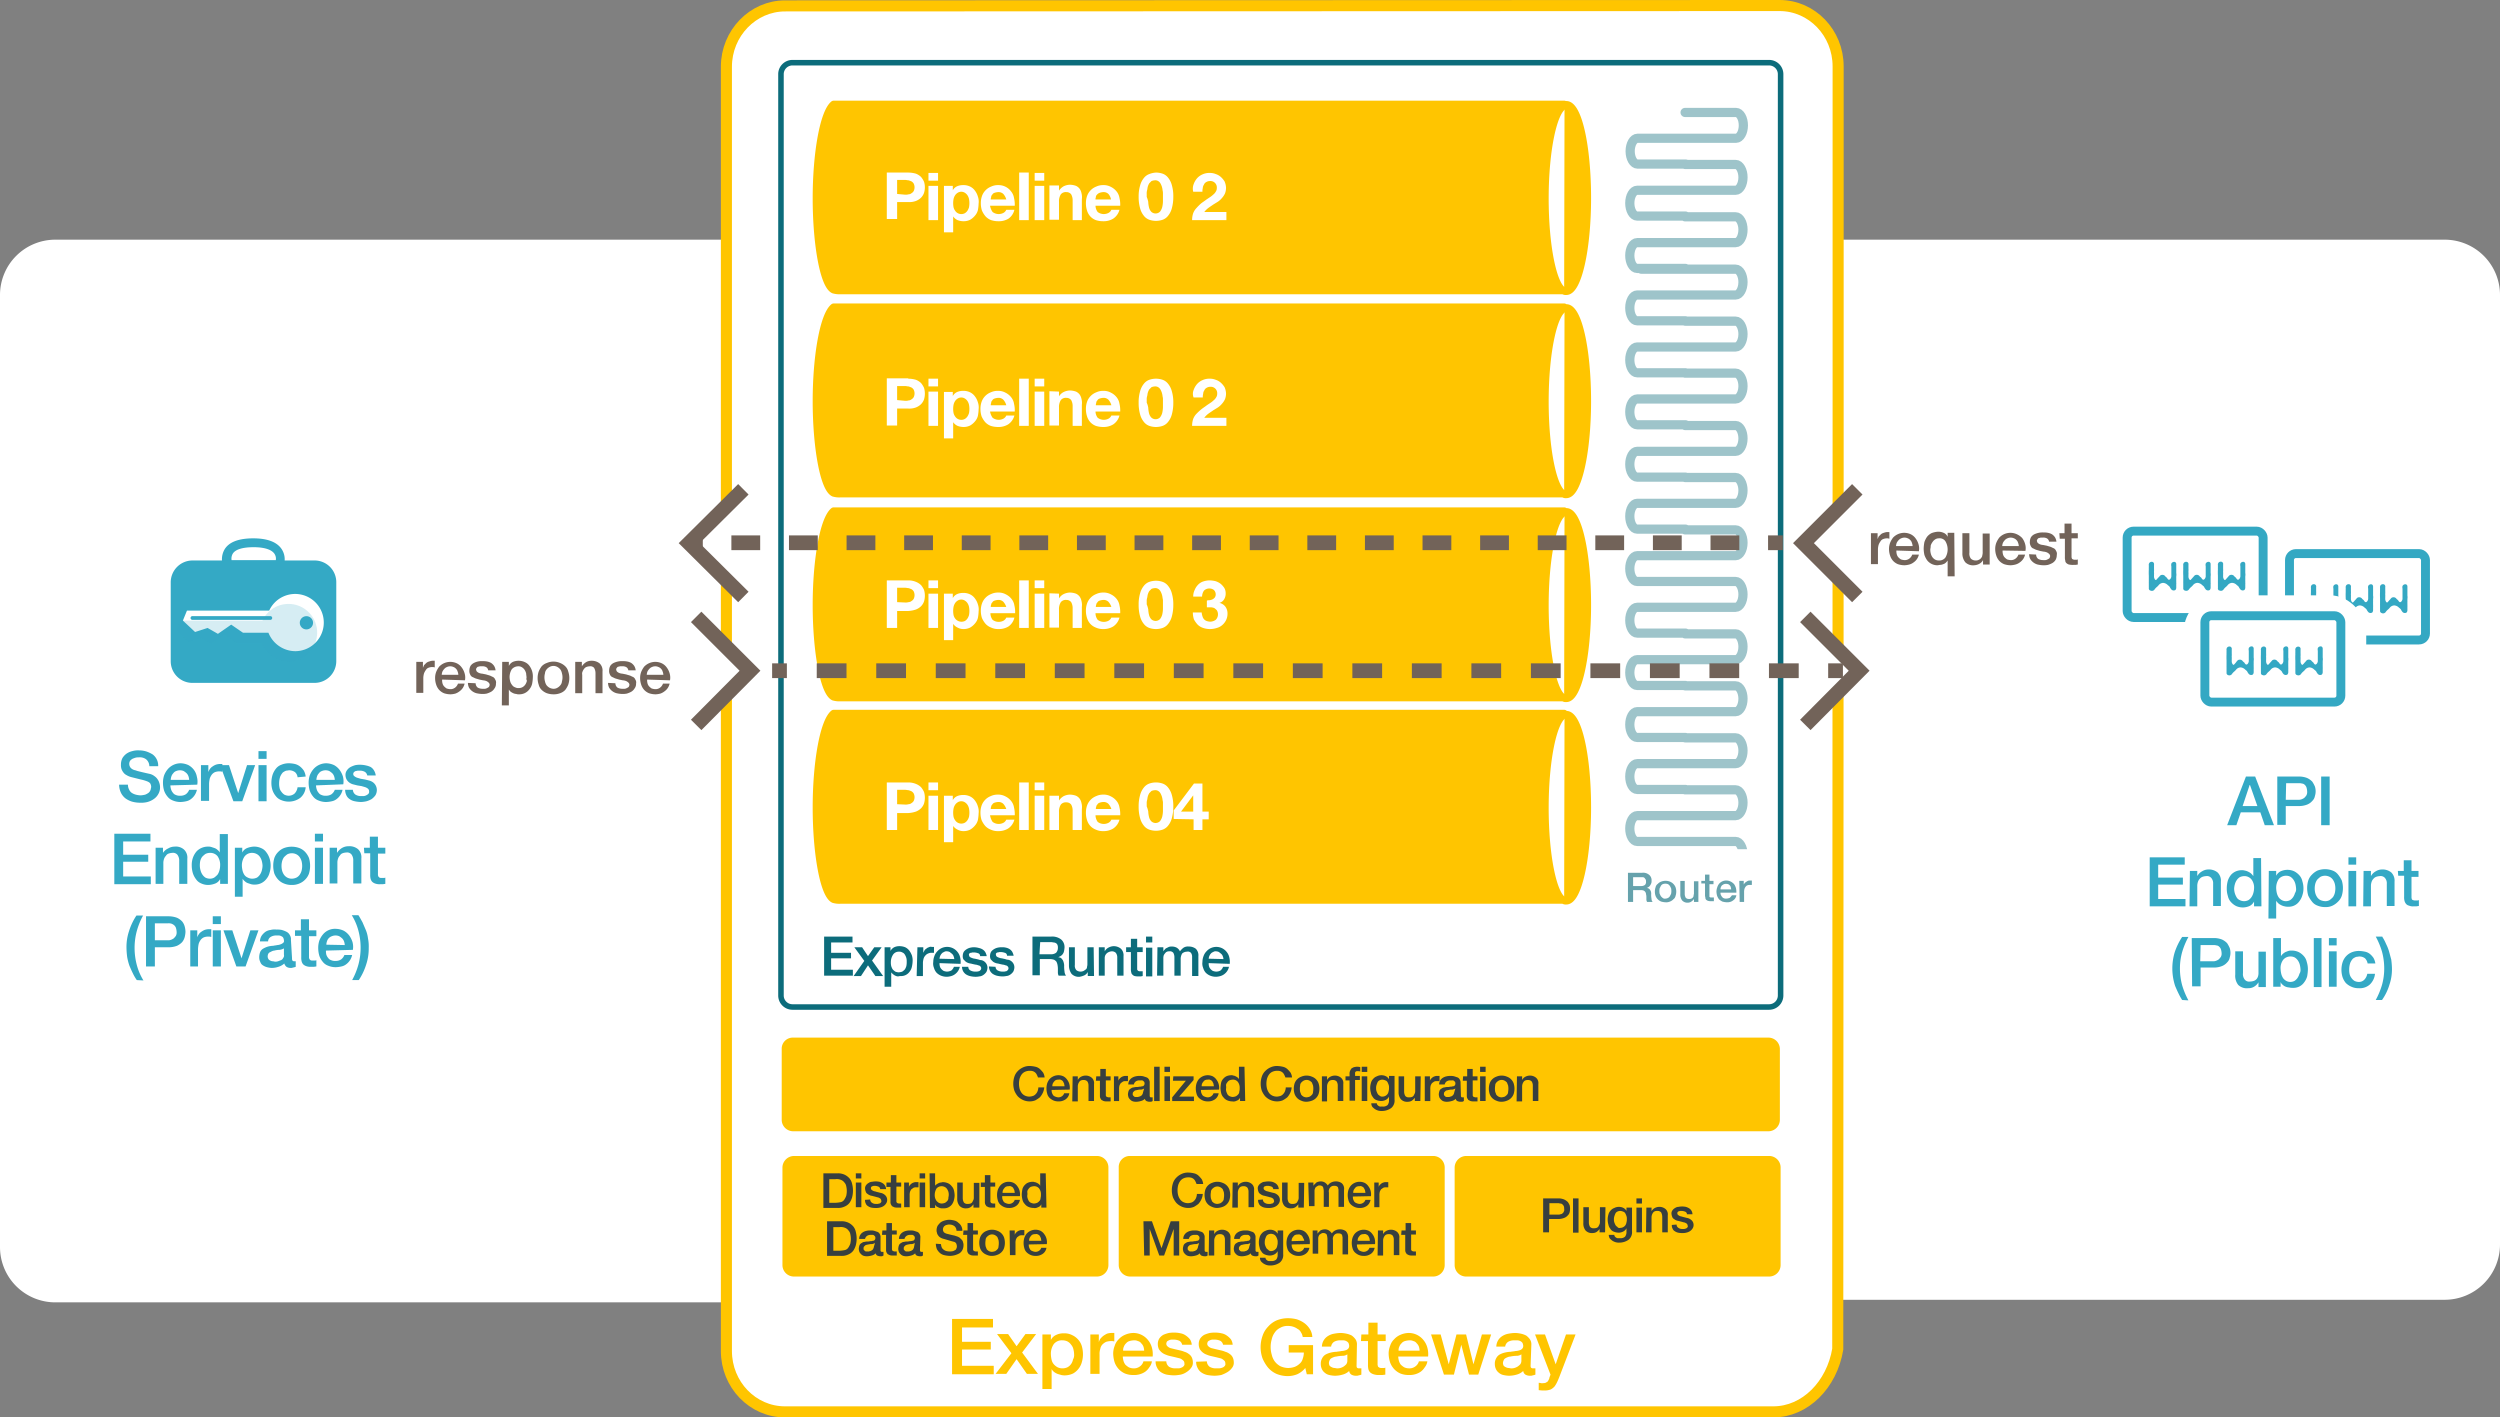 <svg id="Layer_2" data-name="Layer 2" xmlns="http://www.w3.org/2000/svg" viewBox="0 0 678 384.4"><rect x="0" y="0" width="678" height="384.4" fill="#808080" stroke="none"/><defs><style>.how3-1,.how3-13,.how3-18,.how3-4{fill:#fff}.how3-2,.how3-3{fill:#34a9c5}.how3-3{opacity:.2;isolation:isolate}.how3-11,.how3-4{stroke:#ffc500}.how3-11,.how3-19,.how3-4,.how3-5,.how3-7{stroke-linecap:round}.how3-13,.how3-14,.how3-15,.how3-16,.how3-4{stroke-miterlimit:10}.how3-4{stroke-width:3px}.how3-14,.how3-15,.how3-16,.how3-19,.how3-5,.how3-7{fill:none}.how3-5,.how3-7{stroke:#0c6c7b}.how3-11,.how3-19,.how3-5,.how3-7{stroke-linejoin:round}.how3-5{stroke-width:1.5px}.how3-6{opacity:.4}.how3-7{stroke-width:2.5px}.how3-11,.how3-8{fill:#ffc500}.how3-9{opacity:.63}.how3-10{fill:#0c6c7b}.how3-11{stroke-width:2px}.how3-12{fill:#726359}.how3-13,.how3-14,.how3-15,.how3-16{stroke:#726359;stroke-width:4px}.how3-15{stroke-dasharray:7.81 7.81}.how3-16{stroke-dasharray:8.07 8.07}.how3-17{fill:#373f3f}.how3-18{fill-opacity:0}.how3-19{stroke:#34a8c3;stroke-width:2.42px}.how3-20{fill:#34a8c3}</style></defs><title>How-does-Express-Gateway-Work-Part-2</title><path class="how3-1" d="M15.5 65.5h181.1a15 15 0 0 1 15 15v258.2a15 15 0 0 1-15 15H15.5a15 15 0 0 1-15-15V80.5a15 15 0 0 1 15-15zM472.5 65.5h191a15 15 0 0 1 15 15V338a15 15 0 0 1-15 15h-191a15 15 0 0 1-15-15V80.5a15 15 0 0 1 15-15z" transform="translate(-.5 -.5)"/><path class="how3-2" d="M35.2 213.3a2.77 2.77 0 0 0 .3 1.3 2.18 2.18 0 0 0 .7.9 3.7 3.7 0 0 0 1.1.5 5.85 5.85 0 0 0 1.3.2 5.85 5.85 0 0 0 1.3-.2 4.05 4.05 0 0 0 .9-.5 1.79 1.79 0 0 0 .5-.7c.1-.2.1-.5.2-.8a2 2 0 0 0-.3-1.1 2.18 2.18 0 0 0-.8-.5 10.93 10.93 0 0 0-1.7-.5l-2.4-.6a4.71 4.71 0 0 1-1.5-.6 2.36 2.36 0 0 1-.9-.8 3.13 3.13 0 0 1-.5-1 3.4 3.4 0 0 1-.1-1 3.92 3.92 0 0 1 .4-1.8 4.26 4.26 0 0 1 1.1-1.2 4.59 4.59 0 0 1 1.6-.7 5.54 5.54 0 0 1 1.8-.2 6.93 6.93 0 0 1 2 .3 8.86 8.86 0 0 1 1.7.8 3.79 3.79 0 0 1 1.5 3.2H41a2.46 2.46 0 0 0-.9-1.9 2.88 2.88 0 0 0-2-.5 2.77 2.77 0 0 0-.9.1 6.89 6.89 0 0 0-.8.3 2.65 2.65 0 0 0-.6.5 1.66 1.66 0 0 0 .2 2 2.28 2.28 0 0 0 1.2.6l.6.2 1.2.3 1.3.3.9.2a3.38 3.38 0 0 1 1.2.6 3 3 0 0 1 .8.8 3.13 3.13 0 0 1 .5 1 3.59 3.59 0 0 1 .2 1.1 3.51 3.51 0 0 1-.5 2 3.74 3.74 0 0 1-1.2 1.3 5.31 5.31 0 0 1-1.7.8 6.8 6.8 0 0 1-2 .2 8.33 8.33 0 0 1-2.2-.3 6.08 6.08 0 0 1-1.8-.9 4.43 4.43 0 0 1-1.2-1.5 5.45 5.45 0 0 1-.5-2.2h2.4zM46.7 213.5a4.25 4.25 0 0 0 .2 1.1 2.62 2.62 0 0 0 .5.9 1.56 1.56 0 0 0 .8.6 2.54 2.54 0 0 0 1.2.2 2.6 2.6 0 0 0 1.5-.4 2.73 2.73 0 0 0 .9-1.2h2.1a4.21 4.21 0 0 1-1.6 2.5 3.1 3.1 0 0 1-1.3.6 7.72 7.72 0 0 1-1.5.2 5.22 5.22 0 0 1-2.1-.4 3.27 3.27 0 0 1-1.5-1.1 5.07 5.07 0 0 1-.9-1.6 7.61 7.61 0 0 1-.3-2.1 6.45 6.45 0 0 1 .3-2 5.85 5.85 0 0 1 1-1.7 4.63 4.63 0 0 1 3.5-1.6 5.37 5.37 0 0 1 2.1.5 4.71 4.71 0 0 1 1.5 1.3 4.55 4.55 0 0 1 .8 1.9 5 5 0 0 1 .1 2.1l-7.3.2zm5.1-1.5a3.55 3.55 0 0 0-.2-1 2.18 2.18 0 0 0-.5-.8 5.55 5.55 0 0 0-.8-.6 2.6 2.6 0 0 0-2 0 1.56 1.56 0 0 0-.8.6 2.18 2.18 0 0 0-.5.8 3.55 3.55 0 0 0-.2 1h5zM55 208h2v1.9a3 3 0 0 1 .4-.8 2.34 2.34 0 0 1 .7-.7 4.05 4.05 0 0 1 .9-.5 3.55 3.55 0 0 1 1-.2h.8v2.1l-.5-.1h-.5a3.55 3.55 0 0 0-1 .2 2.41 2.41 0 0 0-.8.6 3.88 3.88 0 0 0-.6 1.1 7.84 7.84 0 0 0-.2 1.4v4.7H55V208z" transform="translate(-.5 -.5)"/><path class="how3-2" d="M60.2 208h2.4l2.5 7.6 2.4-7.6h2.2l-3.5 9.8h-2.4zM70.6 204.2h2.2v2.1h-2.2v-2.1zm0 3.8h2.2v9.8h-2.2V208zM81.2 211.3a2.1 2.1 0 0 0-.7-1.4 2.69 2.69 0 0 0-1.5-.5c-.3 0-.6.1-.9.1a4.05 4.05 0 0 0-.9.5 4.13 4.13 0 0 0-.7 1.1 5.66 5.66 0 0 0-.3 1.8 4.87 4.87 0 0 0 .1 1.2 2.22 2.22 0 0 0 .5 1.1 3 3 0 0 0 .8.8 2.66 2.66 0 0 0 1.2.3 2.45 2.45 0 0 0 1.6-.6 3 3 0 0 0 .8-1.7h2.2a4.14 4.14 0 0 1-1.5 2.9 5.26 5.26 0 0 1-5.1.6 3.27 3.27 0 0 1-1.5-1.1 5.07 5.07 0 0 1-.9-1.6 6.45 6.45 0 0 1-.3-2 7.61 7.61 0 0 1 .3-2.1 5.56 5.56 0 0 1 .9-1.7 3.27 3.27 0 0 1 1.5-1.1 5.22 5.22 0 0 1 2.1-.4 7.77 7.77 0 0 1 1.6.2 3.69 3.69 0 0 1 1.4.7 5.24 5.24 0 0 1 1 1.1 4.28 4.28 0 0 1 .5 1.6l-2.2.2zM86.2 213.5a4.25 4.25 0 0 0 .2 1.1 2.62 2.62 0 0 0 .5.9 1.56 1.56 0 0 0 .8.6 2.54 2.54 0 0 0 1.2.2 2.6 2.6 0 0 0 1.5-.4 2.73 2.73 0 0 0 .9-1.2h2.1a4.21 4.21 0 0 1-1.6 2.5 3.1 3.1 0 0 1-1.3.6 7.72 7.72 0 0 1-1.5.2 5.22 5.22 0 0 1-2.1-.4 3.27 3.27 0 0 1-1.5-1.1 5.07 5.07 0 0 1-.9-1.6 7.61 7.61 0 0 1-.3-2.1 6.45 6.45 0 0 1 .3-2 5.85 5.85 0 0 1 1-1.7 4.63 4.63 0 0 1 3.5-1.6 5.37 5.37 0 0 1 2.1.5 4.71 4.71 0 0 1 1.5 1.3 6.08 6.08 0 0 1 .9 1.8 5 5 0 0 1 .1 2.1l-7.4.3zm5.1-1.5a3.55 3.55 0 0 0-.2-1 2.18 2.18 0 0 0-.5-.8 5.55 5.55 0 0 0-.8-.6 2.6 2.6 0 0 0-2 0 1.56 1.56 0 0 0-.8.6 2.18 2.18 0 0 0-.5.8 3.55 3.55 0 0 0-.2 1h5zM96.2 214.7a1.71 1.71 0 0 0 .7 1.3 2.82 2.82 0 0 0 1.5.4h.7a1.85 1.85 0 0 0 .7-.2 2.09 2.09 0 0 0 .6-.4.84.84 0 0 0 .2-.7.91.91 0 0 0-.3-.7 2.51 2.51 0 0 0-.7-.4c-.3-.1-.7-.2-1-.3l-1.2-.2-1.2-.3a3.13 3.13 0 0 1-1-.5 2.7 2.7 0 0 1-.7-.8 2.66 2.66 0 0 1-.3-1.2 2 2 0 0 1 .4-1.3 2.84 2.84 0 0 1 1-.9 6.94 6.94 0 0 1 1.3-.5 6.6 6.6 0 0 1 1.4-.1 7.72 7.72 0 0 1 1.5.2 5.64 5.64 0 0 1 1.2.4 2.58 2.58 0 0 1 .9.9 3.36 3.36 0 0 1 .5 1.4h-2.3a1.45 1.45 0 0 0-.7-1 2.77 2.77 0 0 0-1.3-.3h-.5c-.2 0-.4.1-.6.1a1.33 1.33 0 0 0-.5.3.76.76 0 0 0-.2.5.71.71 0 0 0 .3.6 2.51 2.51 0 0 0 .7.4c.3.1.7.2 1 .3l1.2.2 1.2.3a3.13 3.13 0 0 1 1 .5 2.61 2.61 0 0 1 1 2 2.82 2.82 0 0 1-.4 1.5 4.74 4.74 0 0 1-1 1 5.91 5.91 0 0 1-1.4.6 7.72 7.72 0 0 1-1.5.2 8.81 8.81 0 0 1-1.7-.2 3.51 3.51 0 0 1-1.4-.6 2.44 2.44 0 0 1-.9-1.1 3.53 3.53 0 0 1-.3-1.4h2.1zM31.5 226.6h9.8v2.1h-7.4v3.6h6.8v1.9h-6.8v4h7.5v2.1h-9.9v-13.7zM42.6 230.4h2.1v1.4a3.33 3.33 0 0 1 1.4-1.2 3.45 3.45 0 0 1 1.8-.5 3.29 3.29 0 0 1 2.5.8 3 3 0 0 1 .9 2.5v6.8h-2.2V234a2.62 2.62 0 0 0-.5-1.7 1.55 1.55 0 0 0-1.4-.5 3.55 3.55 0 0 0-1 .2 1.34 1.34 0 0 0-.7.6 2.18 2.18 0 0 0-.5.8 3.55 3.55 0 0 0-.2 1v5.8h-2.1v-9.8h-.1zM62.3 240.2h-2.1v-1.3a2.54 2.54 0 0 1-1.3 1.2 5.84 5.84 0 0 1-1.8.4 4.48 4.48 0 0 1-2-.4 3.14 3.14 0 0 1-1.4-1.1 5.56 5.56 0 0 1-.9-1.7 7.61 7.61 0 0 1-.3-2.1 5.87 5.87 0 0 1 .4-2.3 5.37 5.37 0 0 1 1-1.6 4.29 4.29 0 0 1 3-1.2 2.77 2.77 0 0 1 .9.1l.9.3a2.18 2.18 0 0 1 .8.5 2 2 0 0 1 .6.7v-5h2.2v13.5zm-7.6-4.8a5 5 0 0 0 .2 1.2 3.7 3.7 0 0 0 .5 1.1 3 3 0 0 0 .8.8 2.66 2.66 0 0 0 1.2.3 2.38 2.38 0 0 0 1.2-.3 6.47 6.47 0 0 0 .9-.8 3.7 3.7 0 0 0 .5-1.1 5.07 5.07 0 0 0 .2-1.3 4.1 4.1 0 0 0-.7-2.6 2.52 2.52 0 0 0-2-.9 2.77 2.77 0 0 0-1.3.3 6.47 6.47 0 0 0-.9.8 3.7 3.7 0 0 0-.5 1.1 6.6 6.6 0 0 0-.1 1.4zM64.1 230.4h2.1v1.3a2.54 2.54 0 0 1 1.3-1.2 5.84 5.84 0 0 1 1.8-.4 4.48 4.48 0 0 1 2 .4 3.14 3.14 0 0 1 1.4 1.1 5.56 5.56 0 0 1 .9 1.7 6.45 6.45 0 0 1 .3 2 6.28 6.28 0 0 1-.3 1.9 4 4 0 0 1-.8 1.6 3.89 3.89 0 0 1-3.2 1.6 3.4 3.4 0 0 1-1-.1l-.9-.3a2.18 2.18 0 0 1-.8-.5 2 2 0 0 1-.6-.7v4.9h-2.1v-13.3h-.1zm7.6 4.9a5.85 5.85 0 0 0-.2-1.3 3.7 3.7 0 0 0-.5-1.1 2.36 2.36 0 0 0-.9-.8 2.66 2.66 0 0 0-1.2-.3 2.51 2.51 0 0 0-2.1 1 4.3 4.3 0 0 0-.7 2.5 6.75 6.75 0 0 0 .2 1.4 3.7 3.7 0 0 0 .5 1.1 2.18 2.18 0 0 0 .9.7 2.66 2.66 0 0 0 1.2.3 3.08 3.08 0 0 0 1.3-.3 3 3 0 0 0 .8-.8 3.7 3.7 0 0 0 .5-1.1 5.85 5.85 0 0 0 .2-1.3zM79.6 240.5a5.22 5.22 0 0 1-2.1-.4 4.19 4.19 0 0 1-1.6-1.1 5.37 5.37 0 0 1-1-1.6 7.5 7.5 0 0 1 0-4.2 4.35 4.35 0 0 1 1-1.6 4.57 4.57 0 0 1 1.6-1.1 6.07 6.07 0 0 1 4.2 0 4.19 4.19 0 0 1 1.6 1.1 5.37 5.37 0 0 1 1 1.6 7.5 7.5 0 0 1 0 4.2 4.35 4.35 0 0 1-1 1.6 4.57 4.57 0 0 1-1.6 1.1 4.92 4.92 0 0 1-2.1.4zm0-1.7a3.08 3.08 0 0 0 1.3-.3 2.36 2.36 0 0 0 .9-.8 3.7 3.7 0 0 0 .5-1.1 5.28 5.28 0 0 0 0-2.5 3.7 3.7 0 0 0-.5-1.1 2.36 2.36 0 0 0-.9-.8 2.75 2.75 0 0 0-2.5 0 6.47 6.47 0 0 0-.9.8 3.7 3.7 0 0 0-.5 1.1 5.28 5.28 0 0 0 0 2.5 3.7 3.7 0 0 0 .5 1.1 2.56 2.56 0 0 0 2.1 1.1zM85.9 226.6h2.2v2.1h-2.2v-2.1zm0 3.8h2.2v9.8h-2.2v-9.8zM89.8 230.4h2.1v1.4a4 4 0 0 1 1.3-1.3 3.45 3.45 0 0 1 1.8-.5 3.66 3.66 0 0 1 2.6.8 3 3 0 0 1 .9 2.5v6.8h-2.2v-6.2a2.62 2.62 0 0 0-.5-1.7 1.55 1.55 0 0 0-1.4-.5 3.55 3.55 0 0 0-1 .2 1.34 1.34 0 0 0-.7.6 2.18 2.18 0 0 0-.5.8 3.55 3.55 0 0 0-.2 1v5.8h-2.1v-9.7h-.1zM99.2 230.4h1.6v-3h2.2v3h2v1.6h-2v5.8c0 .1.1.3.1.4l.3.3a1.27 1.27 0 0 0 .6.1h.5a.9.9 0 0 0 .5-.1v1.7l-.7.1h-.7a3.4 3.4 0 0 1-1.4-.2 2.18 2.18 0 0 1-.8-.5 2 2 0 0 1-.4-.8 4.1 4.1 0 0 1-.1-1.1v-5.8h-1.6l-.1-1.5zM37.6 266.3a11.78 11.78 0 0 1-1.1-1.9c-.3-.6-.6-1.3-.9-2a15.45 15.45 0 0 1-.6-2.3 21.12 21.12 0 0 1-.2-2.6 13.67 13.67 0 0 1 .7-4.5 16.22 16.22 0 0 1 2-4.2h1.8a19.44 19.44 0 0 0-1.7 4.2 17.59 17.59 0 0 0-.6 4.6 18.16 18.16 0 0 0 .6 4.6 15.67 15.67 0 0 0 1.8 4.2l-1.8-.1zM40.1 249h6a6.72 6.72 0 0 1 2.4.4 4.51 4.51 0 0 1 1.4 1 3.69 3.69 0 0 1 .7 1.4 5.9 5.9 0 0 1 .2 1.4 6.75 6.75 0 0 1-.2 1.4 3.69 3.69 0 0 1-.7 1.4 4.51 4.51 0 0 1-1.4 1 6.37 6.37 0 0 1-2.4.4h-3.6v5.2h-2.4V249zm2.4 6.5H46a2 2 0 0 0 .8-.1 3 3 0 0 0 .8-.4 4.35 4.35 0 0 0 .6-.7 2 2 0 0 0 .2-1.1 4.25 4.25 0 0 0-.2-1.1 1.79 1.79 0 0 0-.5-.7 2.51 2.51 0 0 0-.7-.4 2.77 2.77 0 0 0-.9-.1h-3.6v4.6zM52 252.8h2v1.9a3 3 0 0 1 .4-.8 2.34 2.34 0 0 1 .7-.7 4.05 4.05 0 0 1 .9-.5 3.55 3.55 0 0 1 1-.2h.8v2.1l-.5-.1h-.5a3.55 3.55 0 0 0-1 .2 2.41 2.41 0 0 0-.8.6 3.88 3.88 0 0 0-.6 1.1 7.72 7.72 0 0 0-.2 1.5v4.7h-2.1v-9.8H52zM58.2 249h2.2v2.1h-2.2V249zm0 3.8h2.2v9.8h-2.2v-9.8zM61.1 252.8h2.4l2.5 7.6 2.4-7.6h2.2l-3.5 9.8h-2.5zM79.7 260.4a1.27 1.27 0 0 0 .1.6.76.76 0 0 0 .4.2h.5v1.5l-.3.1-.4.1-.4.1h-.3a2 2 0 0 1-1.1-.3 1.8 1.8 0 0 1-.6-.9 4.17 4.17 0 0 1-1.6.9 5.66 5.66 0 0 1-1.8.3 5.85 5.85 0 0 1-1.3-.2 3.7 3.7 0 0 1-1.1-.5 1.6 1.6 0 0 1-.7-.9 2.77 2.77 0 0 1-.3-1.3 4 4 0 0 1 .3-1.5 2 2 0 0 1 .9-.9 6.12 6.12 0 0 1 1.2-.5 6.75 6.75 0 0 1 1.4-.2c.4-.1.7-.1 1.1-.2a2.92 2.92 0 0 0 .9-.2 2.51 2.51 0 0 0 .7-.4.66.66 0 0 0 .2-.7 1.85 1.85 0 0 0-.2-.7 1 1 0 0 0-.5-.4 1.45 1.45 0 0 0-.7-.2h-.7a2.82 2.82 0 0 0-1.5.4 1.52 1.52 0 0 0-.7 1.2H71a3 3 0 0 1 .5-1.6 4.74 4.74 0 0 1 1-1 3.36 3.36 0 0 1 1.4-.5 4.33 4.33 0 0 1 1.6-.1 6.15 6.15 0 0 1 1.4.1 6.94 6.94 0 0 1 1.3.5 2 2 0 0 1 .9.9 2.08 2.08 0 0 1 .3 1.3l.3 5zm-2.2-2.7a2.84 2.84 0 0 1-1.2.4 5.9 5.9 0 0 0-1.4.2 1.85 1.85 0 0 0-.7.2l-.6.3a1 1 0 0 0-.4.5 1.7 1.7 0 0 0-.1.7 1.42 1.42 0 0 0 .2.6 1 1 0 0 0 .5.4 1.45 1.45 0 0 0 .7.2c.2 0 .4.1.6.1a2.2 2.2 0 0 0 .8-.1c.3-.1.5-.2.8-.3a1.17 1.17 0 0 0 .6-.6 1 1 0 0 0 .2-.9v-1.7zM80.5 252.8h1.6v-3h2.2v3h2v1.6h-2v5.8c0 .1.1.3.1.4l.3.3a1.27 1.27 0 0 0 .6.1h.5a.9.9 0 0 0 .5-.1v1.7l-.7.1h-.7a3.4 3.4 0 0 1-1.4-.2 2.18 2.18 0 0 1-.8-.5 2 2 0 0 1-.4-.8 4.1 4.1 0 0 1-.1-1.1v-5.8h-1.7v-1.5zM88.9 258.3a4.1 4.1 0 0 0 .1 1.1 2.62 2.62 0 0 0 .5.9 1.56 1.56 0 0 0 .8.6 2.54 2.54 0 0 0 1.2.2 2.6 2.6 0 0 0 1.5-.4 2.73 2.73 0 0 0 .9-1.2H96a4.21 4.21 0 0 1-1.6 2.5 3.1 3.1 0 0 1-1.3.6 7.72 7.72 0 0 1-1.5.2 5.22 5.22 0 0 1-2.1-.4 3.27 3.27 0 0 1-1.5-1.1 5.07 5.07 0 0 1-.9-1.6 7.61 7.61 0 0 1-.3-2.1 6.45 6.45 0 0 1 .3-2 5.85 5.85 0 0 1 1-1.7 4.23 4.23 0 0 1 3.5-1.5 5.37 5.37 0 0 1 2.1.5 4.71 4.71 0 0 1 1.5 1.3 6.08 6.08 0 0 1 .9 1.8 5 5 0 0 1 .1 2.1l-7.3.2zm5.1-1.5a3.55 3.55 0 0 0-.2-1 2.18 2.18 0 0 0-.5-.8 5.55 5.55 0 0 0-.8-.6 2.6 2.6 0 0 0-2 0 2.1 2.1 0 0 0-1.3 1.3 3.55 3.55 0 0 0-.2 1l5 .1z" transform="translate(-.5 -.5)"/><path class="how3-2" d="M97.7 248.7c.4.6.7 1.2 1.1 1.9l.9 2.1a8.65 8.65 0 0 1 .6 2.3 11 11 0 0 1 .2 2.6 13.67 13.67 0 0 1-.7 4.5 16.22 16.22 0 0 1-2 4.2H96a19.44 19.44 0 0 0 1.7-4.2 17.59 17.59 0 0 0 .6-4.6 18.16 18.16 0 0 0-.6-4.6 15.67 15.67 0 0 0-1.8-4.2h1.8zM73.6 167.6H52.8a.51.51 0 0 0-.22 1H73.7a.51.51 0 1 0 .22-1h-.32z" transform="translate(-.5 -.5)"/><path class="how3-2" d="M85.7 152.5h-8a5 5 0 0 0-.7-2.9c-1.2-2-3.8-3.1-7.8-3.1s-6.6 1-7.8 3a5.32 5.32 0 0 0-.7 3h-8a5.93 5.93 0 0 0-5.9 6v21.3a5.87 5.87 0 0 0 5.84 5.9H85.8a5.91 5.91 0 0 0 5.9-5.9v-21.3a5.89 5.89 0 0 0-5.78-6h-.22zm-22.1-1.8c.7-1.2 2.7-1.8 5.7-1.8s5 .7 5.7 1.9a2.32 2.32 0 0 1 .3 1.6h-12a2.7 2.7 0 0 1 .3-1.7zm17 26.4a7.91 7.91 0 0 1-7.3-5h-6.9l-3.2-2.2-3.6 2.5-2.8-1.6-3.4 1.1-3.3-3.1 1.1-2.7h22.3a7.76 7.76 0 1 1 7.1 11z" transform="translate(-.5 -.5)"/><circle class="how3-2" cx="83.1" cy="168.9" r="1.8"/><path class="how3-3" d="M78.8 179.9a7.91 7.91 0 0 1-7.3-5h-6.9l-3.2-2.3-3.6 2.5-2.8-1.6-3.4 1.1-3.3-3.1 1.1-2.7h22.3a7.76 7.76 0 1 1 14.1 6.5 7.65 7.65 0 0 1-7 4.6z" transform="translate(-.5 -.5)"/><path class="how3-4" d="M499 126.6l-.1 239.8c-1.6 9.6-8.8 17-17.5 17h-268c-8.8 0-15.9-7.4-15.9-16.5V18.6c0-9.1 7.2-16.5 15.9-16.5L483.1 2c8.8 0 15.9 7.4 15.9 16.5v108.1z" transform="translate(-.5 -.5)"/><path class="how3-5" d="M215.4 17.5h264.9a3.12 3.12 0 0 1 3.1 3.1v249.9a3.12 3.12 0 0 1-3.1 3.1H215.4a3.12 3.12 0 0 1-3.1-3.1V20.6a3.12 3.12 0 0 1 3.1-3.1z" transform="translate(-.5 -.5)"/><g class="how3-6"><path class="how3-7" d="M457.6 87.5h-13.1c-1.1 0-2-1.6-2-3.5s.9-3.5 2-3.5h26.7c1.1 0 2-1.6 2-3.5s-.9-3.5-2-3.5h-25.6M457.6 101.6h-13.1c-1.1 0-2-1.6-2-3.5s.9-3.5 2-3.5h26.7c1.1 0 2-1.6 2-3.5s-.9-3.5-2-3.5h-13.7M457.6 115.7h-13.1c-1.1 0-2-1.6-2-3.5s.9-3.5 2-3.5h26.7c1.1 0 2-1.6 2-3.5s-.9-3.5-2-3.5h-13.7M457.6 129.9h-13.1c-1.1 0-2-1.6-2-3.5s.9-3.5 2-3.5h26.7c1.1 0 2-1.6 2-3.5s-.9-3.5-2-3.5h-13.7M457.6 144h-13.1c-1.1 0-2-1.6-2-3.5s.9-3.5 2-3.5h26.7c1.1 0 2-1.6 2-3.5s-.9-3.5-2-3.5h-13.7M457.6 158.2h-13.1c-1.1 0-2-1.6-2-3.5s.9-3.5 2-3.5h26.7c1.1 0 2-1.6 2-3.5s-.9-3.5-2-3.5h-13.7M457.6 172.2h-13.1c-1.1 0-2-1.6-2-3.5s.9-3.5 2-3.5h26.7c1.1 0 2-1.6 2-3.5s-.9-3.5-2-3.5h-13.7M457.6 186.4h-13.1c-1.1 0-2-1.6-2-3.5s.9-3.5 2-3.5h26.7c1.1 0 2-1.6 2-3.5s-.9-3.5-2-3.5h-13.7M457.6 200.5h-13.1c-1.1 0-2-1.6-2-3.5s.9-3.5 2-3.5h26.7c1.1 0 2-1.6 2-3.5s-.9-3.5-2-3.5h-13.7M457.6 214.6h-13.1c-1.1 0-2-1.6-2-3.5s.9-3.5 2-3.5h26.7c1.1 0 2-1.6 2-3.5s-.9-3.5-2-3.5h-13.7M457.6 59.1h-13.1c-1.1 0-2-1.6-2-3.5s.9-3.5 2-3.5h26.7c1.1 0 2-1.6 2-3.5s-.9-3.5-2-3.5h-13.7M457.7 45h-13.1c-1.1 0-2-1.6-2-3.5s.9-3.5 2-3.5h26.7c1.1 0 2-1.6 2-3.5s-.9-3.5-2-3.5h-13.8M457.6 73.3h-13.1c-1.1 0-2-1.6-2-3.5s.9-3.5 2-3.5h26.7c1.1 0 2-1.6 2-3.5s-.9-3.5-2-3.5h-13.7M457.6 228.7h-13.1c-1.1 0-2-1.6-2-3.5s.9-3.5 2-3.5h26.7c1.1 0 2-1.6 2-3.5s-.9-3.5-2-3.5h-13.7M444.5 235.7h26.7c1.1 0 2-1.6 2-3.5s-.9-3.5-2-3.5h-13.7" transform="translate(-.5 -.5)"/></g><path class="how3-8" d="M258.7 358.2h11.1v2.3h-8.4v3.9h7.8v2.1h-7.8v4.4h8.6v2.3h-11.3v-15zM274.8 367.5l-3.9-5.2h3l2.3 3.3 2.4-3.3h2.9l-3.8 5 4.3 5.8h-3l-2.8-4-2.8 4h-2.9zM283.2 362.4h2.3v1.5a2.94 2.94 0 0 1 1.5-1.4 4.48 4.48 0 0 1 2-.4 4.56 4.56 0 0 1 2.3.5 4.81 4.81 0 0 1 1.6 1.2 4.6 4.6 0 0 1 1 1.8 8.33 8.33 0 0 1 .3 2.2 7.61 7.61 0 0 1-.3 2.1 5.08 5.08 0 0 1-.9 1.8 4.71 4.71 0 0 1-1.5 1.3 5.37 5.37 0 0 1-2.1.5 4.1 4.1 0 0 1-1.1-.1c-.3-.1-.7-.2-1-.3a4.05 4.05 0 0 1-.9-.5 2.7 2.7 0 0 1-.7-.8v5.4h-2.5v-14.8zm8.6 5.4a5.9 5.9 0 0 0-.2-1.4 2.73 2.73 0 0 0-.6-1.2 2.84 2.84 0 0 0-1-.9 3.08 3.08 0 0 0-1.3-.3 2.8 2.8 0 0 0-2.4 1 4.59 4.59 0 0 0-.8 2.8 7.72 7.72 0 0 0 .2 1.5 2.73 2.73 0 0 0 .6 1.2 3.92 3.92 0 0 0 1 .8 3.08 3.08 0 0 0 1.3.3 3.19 3.19 0 0 0 1.4-.3 2.84 2.84 0 0 0 1-.9 3.08 3.08 0 0 0 .5-1.2 2.38 2.38 0 0 0 .3-1.4zM296.2 362.4h2.3v2.1a3.55 3.55 0 0 1 .4-.9 6 6 0 0 1 .8-.8 8.79 8.79 0 0 1 1-.6 4.25 4.25 0 0 1 1.1-.2h.9v2.3l-.5-.1h-.5a5 5 0 0 0-1.2.2 3.59 3.59 0 0 0-1 .7 2.28 2.28 0 0 0-.6 1.2 4.4 4.4 0 0 0-.2 1.6v5.2h-2.5v-10.7zM305 368.4a5 5 0 0 0 .2 1.2 3.13 3.13 0 0 0 .5 1 5.5 5.5 0 0 0 .9.7 3.08 3.08 0 0 0 1.3.3 2.62 2.62 0 0 0 1.7-.5 2.43 2.43 0 0 0 1-1.4h2.3a3.29 3.29 0 0 1-.7 1.6 4.26 4.26 0 0 1-1.1 1.2 5.07 5.07 0 0 1-1.5.7 5.24 5.24 0 0 1-1.7.2 5.87 5.87 0 0 1-2.3-.4 5.23 5.23 0 0 1-1.7-1.2 5.44 5.44 0 0 1-1.1-1.8 8.52 8.52 0 0 1-.4-2.3 5.7 5.7 0 0 1 .4-2.2 4.18 4.18 0 0 1 1.1-1.8 4.82 4.82 0 0 1 1.7-1.2 5.85 5.85 0 0 1 2.2-.5 5.11 5.11 0 0 1 4.1 2 5.38 5.38 0 0 1 1 2 6.52 6.52 0 0 1 .2 2.4H305zm5.8-1.6a4.25 4.25 0 0 0-.2-1.1 2.36 2.36 0 0 0-.6-.9 1.46 1.46 0 0 0-.9-.6 2.15 2.15 0 0 0-1.1-.2 5 5 0 0 0-1.2.2 1.8 1.8 0 0 0-.9.6 2.36 2.36 0 0 0-.6.9 2.15 2.15 0 0 0-.2 1.1h5.7zM316.8 369.7a1.9 1.9 0 0 0 .8 1.5 3.29 3.29 0 0 0 1.7.4h.8a1.88 1.88 0 0 0 .8-.2 1.28 1.28 0 0 0 .6-.4.78.78 0 0 0 .2-.8.91.91 0 0 0-.4-.8 2.18 2.18 0 0 0-.8-.5l-1.2-.3-1.3-.3a6.47 6.47 0 0 1-1.3-.4 3.58 3.58 0 0 1-1.9-1.5 3.19 3.19 0 0 1-.3-1.4 2.82 2.82 0 0 1 .4-1.5 3.46 3.46 0 0 1 1.1-1 8.8 8.8 0 0 1 1.5-.5 8.6 8.6 0 0 1 1.6-.1 7.77 7.77 0 0 1 1.6.2 3.51 3.51 0 0 1 1.4.6 5.24 5.24 0 0 1 1.1 1 3 3 0 0 1 .5 1.5h-2.6a1.55 1.55 0 0 0-.8-1.1 4 4 0 0 0-1.5-.3h-.6a1.85 1.85 0 0 0-.7.2 2.19 2.19 0 0 0-.5.3 1.42 1.42 0 0 0-.2.6.91.91 0 0 0 .3.7 2.18 2.18 0 0 0 .8.5l1.2.3 1.3.3a6.47 6.47 0 0 1 1.3.4 3.38 3.38 0 0 1 1.2.6 2.36 2.36 0 0 1 .8.9 3.08 3.08 0 0 1 .3 1.3 2.2 2.2 0 0 1-.5 1.6 4.26 4.26 0 0 1-1.2 1.1 4.59 4.59 0 0 1-1.6.7 11 11 0 0 1-1.8.2 13.55 13.55 0 0 1-2-.2 4.59 4.59 0 0 1-1.6-.7 2.94 2.94 0 0 1-1-1.2 3.29 3.29 0 0 1-.4-1.7h2.9zM327.8 369.7a1.9 1.9 0 0 0 .8 1.5 3.29 3.29 0 0 0 1.7.4h.8a2.92 2.92 0 0 0 .9-.2 1.28 1.28 0 0 0 .6-.4.78.78 0 0 0 .2-.8.91.91 0 0 0-.4-.8 2.18 2.18 0 0 0-.8-.5l-1.2-.3-1.3-.3a6.47 6.47 0 0 1-1.3-.4 3.58 3.58 0 0 1-1.9-1.5 3.19 3.19 0 0 1-.3-1.4 2.82 2.82 0 0 1 .4-1.5 3.46 3.46 0 0 1 1.1-1 8.8 8.8 0 0 1 1.5-.5 8.6 8.6 0 0 1 1.6-.1 7.77 7.77 0 0 1 1.6.2 3.51 3.51 0 0 1 1.4.6 5.24 5.24 0 0 1 1.1 1 3 3 0 0 1 .5 1.5h-2.6a1.55 1.55 0 0 0-.8-1.1 4 4 0 0 0-1.5-.3h-.6a1.85 1.85 0 0 0-.7.2 2.19 2.19 0 0 0-.5.3 1.42 1.42 0 0 0-.2.6.91.91 0 0 0 .3.7 2.18 2.18 0 0 0 .8.5l1.2.3 1.3.3a6.47 6.47 0 0 1 1.3.4 3.38 3.38 0 0 1 1.2.6 2.36 2.36 0 0 1 .8.9 3.08 3.08 0 0 1 .3 1.3 2.2 2.2 0 0 1-.5 1.6 4.26 4.26 0 0 1-1.2 1.1 8.86 8.86 0 0 1-1.7.8 11 11 0 0 1-1.8.2 13.55 13.55 0 0 1-2-.2 4.59 4.59 0 0 1-1.6-.7 2.94 2.94 0 0 1-1-1.2 3.29 3.29 0 0 1-.4-1.7l2.9-.1zM356.6 373.2h-1.7l-.4-1.7a6.2 6.2 0 0 1-2.2 1.7 7 7 0 0 1-2.5.5 8.15 8.15 0 0 1-3.1-.6 6.58 6.58 0 0 1-2.3-1.7 10.37 10.37 0 0 1-1.5-2.5 9.12 9.12 0 0 1 0-6.1 6.44 6.44 0 0 1 1.5-2.5 6.58 6.58 0 0 1 2.3-1.7 8.15 8.15 0 0 1 3.1-.6 9.86 9.86 0 0 1 2.4.3 7.5 7.5 0 0 1 2 1 5.72 5.72 0 0 1 1.5 1.6 4.39 4.39 0 0 1 .7 2.2h-2.6a3 3 0 0 0-.5-1.3 2 2 0 0 0-.9-.9 4.3 4.3 0 0 0-2.6-.8 3.84 3.84 0 0 0-2.1.5 3.74 3.74 0 0 0-1.5 1.3 4.76 4.76 0 0 0-.8 1.8 7.5 7.5 0 0 0 0 4.2 4.94 4.94 0 0 0 .8 1.8 4.71 4.71 0 0 0 1.5 1.3 5.37 5.37 0 0 0 2.1.5 5.66 5.66 0 0 0 1.8-.3 4.19 4.19 0 0 0 1.4-.9 2.58 2.58 0 0 0 .8-1.3 5.08 5.08 0 0 0 .3-1.7H350v-2h6.6v7.9zM368.4 370.8a1.27 1.27 0 0 0 .1.6.76.76 0 0 0 .5.2h.7v1.7l-.3.1-.4.1-.4.1h-.4a2.38 2.38 0 0 1-1.2-.3 1.33 1.33 0 0 1-.6-1 4 4 0 0 1-1.8 1 7.61 7.61 0 0 1-2.1.3 7.72 7.72 0 0 1-1.5-.2 2.73 2.73 0 0 1-1.2-.6 2.54 2.54 0 0 1-.8-1 3.19 3.19 0 0 1-.3-1.4 2.93 2.93 0 0 1 .4-1.6 2.41 2.41 0 0 1 1-1 5.78 5.78 0 0 1 1.4-.5 7.72 7.72 0 0 1 1.5-.2c.5-.1.9-.1 1.3-.2a4.25 4.25 0 0 0 1.1-.2 1.61 1.61 0 0 0 .7-.4 1.14 1.14 0 0 0 .3-.8 2.35 2.35 0 0 0-.2-.8 1.58 1.58 0 0 0-.6-.5 1.88 1.88 0 0 0-.8-.2h-.8a3.29 3.29 0 0 0-1.7.4 1.83 1.83 0 0 0-.8 1.3H359a3.45 3.45 0 0 1 1.7-2.9 4.42 4.42 0 0 1 1.6-.6 11 11 0 0 1 1.8-.2 8.75 8.75 0 0 1 1.6.2 5.78 5.78 0 0 1 1.4.5 4.74 4.74 0 0 1 1 1 2.41 2.41 0 0 1 .4 1.5l-.1 5.6zm-2.5-3a2.3 2.3 0 0 1-1.4.4 8.75 8.75 0 0 0-1.6.2 2.35 2.35 0 0 0-.8.2 3.33 3.33 0 0 0-.6.3 1 1 0 0 0-.4.5 1.88 1.88 0 0 0-.2.8 1.85 1.85 0 0 0 .2.7 2.09 2.09 0 0 0 .6.4 1.85 1.85 0 0 0 .7.2c.2 0 .5.1.7.1a2.77 2.77 0 0 0 .9-.1 3.55 3.55 0 0 0 .9-.4 4.35 4.35 0 0 0 .7-.6 1.69 1.69 0 0 0 .3-1v-1.7zM369.7 362.4h1.9v-3.2h2.5v3.2h2.2v1.8h-2.2v6.4c0 .2.1.3.1.5a1.38 1.38 0 0 0 .4.3 1.27 1.27 0 0 0 .6.1h.5a.9.9 0 0 0 .5-.1v1.9l-.8.1h-.8a4.4 4.4 0 0 1-1.6-.2 2.62 2.62 0 0 1-.9-.5 1.93 1.93 0 0 1-.5-.9 4.87 4.87 0 0 1-.1-1.2v-6.4h-1.9l.1-1.8zM379.7 368.4a5 5 0 0 0 .2 1.2 3.13 3.13 0 0 0 .5 1 5.5 5.5 0 0 0 .9.7 3.08 3.08 0 0 0 1.3.3 2.62 2.62 0 0 0 1.7-.5 2.43 2.43 0 0 0 1-1.4h2.3a3.29 3.29 0 0 1-.7 1.6 4.26 4.26 0 0 1-1.1 1.2 5.07 5.07 0 0 1-1.5.7 5.24 5.24 0 0 1-1.7.2 5.87 5.87 0 0 1-2.3-.4 5.23 5.23 0 0 1-1.7-1.2 5.44 5.44 0 0 1-1.1-1.8 8.52 8.52 0 0 1-.4-2.3 5.7 5.7 0 0 1 .4-2.2 4.18 4.18 0 0 1 1.1-1.8 4.82 4.82 0 0 1 1.7-1.2 5.85 5.85 0 0 1 2.2-.5 5.11 5.11 0 0 1 4.1 2 5.38 5.38 0 0 1 1 2 6.52 6.52 0 0 1 .2 2.4h-8.1zm5.8-1.6a4.25 4.25 0 0 0-.2-1.1 2.36 2.36 0 0 0-.6-.9 1.46 1.46 0 0 0-.9-.6 2.15 2.15 0 0 0-1.1-.2 5 5 0 0 0-1.2.2 1.8 1.8 0 0 0-.9.6 2.36 2.36 0 0 0-.6.9 2.15 2.15 0 0 0-.2 1.1h5.7zM388.6 362.4h2.6l2.2 8.1 2.1-8.1h2.6l2 8.1 2.3-8.1h2.5l-3.5 10.9h-2.5l-2.1-8.1-2 8.1h-2.7zM415.6 370.8a1.27 1.27 0 0 0 .1.6.76.76 0 0 0 .5.2h.7v1.7l-.3.1-.4.1-.4.1h-.4a2.38 2.38 0 0 1-1.2-.3 1.33 1.33 0 0 1-.6-1 4 4 0 0 1-1.8 1 7.61 7.61 0 0 1-2.1.3 7.72 7.72 0 0 1-1.5-.2 2.73 2.73 0 0 1-1.2-.6 2.54 2.54 0 0 1-.8-1 3.19 3.19 0 0 1-.3-1.4 2.93 2.93 0 0 1 .4-1.6 2.41 2.41 0 0 1 1-1 5.78 5.78 0 0 1 1.4-.5 7.72 7.72 0 0 1 1.5-.2c.5-.1.9-.1 1.3-.2a4.25 4.25 0 0 0 1.1-.2 1.61 1.61 0 0 0 .7-.4 1.14 1.14 0 0 0 .3-.8 2.35 2.35 0 0 0-.2-.8 1.58 1.58 0 0 0-.6-.5 1.88 1.88 0 0 0-.8-.2h-.8a3.29 3.29 0 0 0-1.7.4 1.83 1.83 0 0 0-.8 1.3h-2.4a3.45 3.45 0 0 1 1.7-2.9 4.42 4.42 0 0 1 1.6-.6 11 11 0 0 1 1.8-.2 8.75 8.75 0 0 1 1.6.2 5.78 5.78 0 0 1 1.4.5 4.74 4.74 0 0 1 1 1 2.41 2.41 0 0 1 .4 1.5l-.2 5.6zm-2.5-3a2.3 2.3 0 0 1-1.4.4 8.75 8.75 0 0 0-1.6.2 2.35 2.35 0 0 0-.8.2 3.33 3.33 0 0 0-.6.3 1 1 0 0 0-.4.5 1.88 1.88 0 0 0-.2.8 1.85 1.85 0 0 0 .2.7 2.09 2.09 0 0 0 .6.4 1.85 1.85 0 0 0 .7.2c.2 0 .5.1.7.1a2.77 2.77 0 0 0 .9-.1 3.55 3.55 0 0 0 .9-.4 4.35 4.35 0 0 0 .7-.6 1.69 1.69 0 0 0 .3-1v-1.7zM416.8 362.4h2.7l2.9 8.1 2.8-8.1h2.6l-4.4 11.5c-.2.5-.4 1-.6 1.4a7.46 7.46 0 0 1-.7 1.2 3.92 3.92 0 0 1-1 .8 4.53 4.53 0 0 1-1.6.3 9.7 9.7 0 0 1-1.7-.1v-2l.6.1a1.22 1.22 0 0 0 .6 0 1.7 1.7 0 0 0 .7-.1c.2-.1.3-.2.5-.3a2.18 2.18 0 0 0 .3-.5 1.42 1.42 0 0 0 .2-.6l.3-.8z" transform="translate(-.5 -.5)"/><path class="how3-2" d="M609.6 211.1h2.5l5.1 13.2h-2.5l-1.2-3.5h-5.3l-1.2 3.5h-2.5zm-.9 8h4l-2-5.7h-.1zM618 211.1h5.9a5.87 5.87 0 0 1 2.3.4 4.51 4.51 0 0 1 1.4 1 8.27 8.27 0 0 1 .7 1.3 4.32 4.32 0 0 1 0 2.6 2.39 2.39 0 0 1-.7 1.3 3.59 3.59 0 0 1-1.4 1 5.87 5.87 0 0 1-2.3.4h-3.5v5.1h-2.3v-13.1h-.1zm2.4 6.3h3.4a2.2 2.2 0 0 0 .8-.1 3 3 0 0 0 .8-.4 4.35 4.35 0 0 0 .6-.7 2 2 0 0 0 .2-1.1 4.25 4.25 0 0 0-.2-1.1 1.79 1.79 0 0 0-.5-.7 1.08 1.08 0 0 0-.7-.3 2.77 2.77 0 0 0-.9-.1h-3.4l-.1 4.5zM630 211.1h2.3v13.2H630v-13.2zM583.4 233h9.6v2h-7.2v3.5h6.7v1.9h-6.7v3.9h7.4v2h-9.7V233h-.1zM594.4 236.7h2v1.4a3.25 3.25 0 0 1 1.3-1.3 3.37 3.37 0 0 1 1.7-.5 3.75 3.75 0 0 1 2.5.8 3.11 3.11 0 0 1 .9 2.5v6.6h-2.1v-6a2.2 2.2 0 0 0-.5-1.6 1.55 1.55 0 0 0-1.4-.5 3.55 3.55 0 0 0-1 .2 1.79 1.79 0 0 0-.7.5 2.18 2.18 0 0 0-.5.8 3.55 3.55 0 0 0-.2 1v5.7h-2.1l.1-9.6zM613.8 246.3h-2V245a2.78 2.78 0 0 1-1.2 1.2 4.71 4.71 0 0 1-1.7.4 4.48 4.48 0 0 1-2-.4 4.86 4.86 0 0 1-1.4-1.1 3.46 3.46 0 0 1-.8-1.6 6.45 6.45 0 0 1-.3-2 7.8 7.8 0 0 1 .3-2.2 5.07 5.07 0 0 1 .9-1.6 3.81 3.81 0 0 1 1.3-.9 4 4 0 0 1 1.5-.3 2.77 2.77 0 0 1 .9.1 3.18 3.18 0 0 1 .9.3 3.51 3.51 0 0 1 .8.5 4.35 4.35 0 0 1 .6.7v-4.9h2.1l.1 13.1zm-7.4-4.7a5 5 0 0 0 .2 1.2 5.36 5.36 0 0 0 .5 1.1 1.78 1.78 0 0 0 .8.7 2.55 2.55 0 0 0 2.4 0 3 3 0 0 0 .8-.8 3.7 3.7 0 0 0 .5-1.1 5 5 0 0 0 .2-1.2 3.67 3.67 0 0 0-.7-2.5 2.46 2.46 0 0 0-1.9-.9 3.08 3.08 0 0 0-1.3.3 3 3 0 0 0-.8.8 3.7 3.7 0 0 0-.5 1.1 5.06 5.06 0 0 0-.2 1.3zM615.8 236.7h2v1.3a2.78 2.78 0 0 1 1.2-1.2 4.71 4.71 0 0 1 1.7-.4 4.48 4.48 0 0 1 2 .4 4.86 4.86 0 0 1 1.4 1.1 3.46 3.46 0 0 1 .8 1.6 6.45 6.45 0 0 1 .3 2 5.66 5.66 0 0 1-.3 1.8 4.81 4.81 0 0 1-.8 1.6 3.5 3.5 0 0 1-3.1 1.5 2.77 2.77 0 0 1-.9-.1 3.18 3.18 0 0 1-.9-.3 3.51 3.51 0 0 1-.8-.5 4.35 4.35 0 0 1-.6-.7v4.8h-2.1l.1-12.9zm7.4 4.8a6.88 6.88 0 0 0-.2-1.3 3.7 3.7 0 0 0-.5-1.1 3 3 0 0 0-.8-.8 2.38 2.38 0 0 0-1.2-.3 2.52 2.52 0 0 0-2 .9 4.3 4.3 0 0 0-.7 2.5 6.75 6.75 0 0 0 .2 1.4 3.7 3.7 0 0 0 .5 1.1 2.7 2.7 0 0 0 .8.7 2.28 2.28 0 0 0 1.1.3 2.38 2.38 0 0 0 1.2-.3 3 3 0 0 0 .8-.8 3.7 3.7 0 0 0 .5-1.1 1.8 1.8 0 0 0 .3-1.2zM631.1 246.5a5.22 5.22 0 0 1-2.1-.4 3.27 3.27 0 0 1-1.5-1.1 8.63 8.63 0 0 1-1-1.6 7.15 7.15 0 0 1 0-4.1 3.91 3.91 0 0 1 1-1.6 5.27 5.27 0 0 1 1.5-1.1 5.79 5.79 0 0 1 4.1 0 3.27 3.27 0 0 1 1.5 1.1 8.63 8.63 0 0 1 1 1.6 7.15 7.15 0 0 1 0 4.1 3.91 3.91 0 0 1-1 1.6 5.27 5.27 0 0 1-1.5 1.1 4.21 4.21 0 0 1-2 .4zm0-1.6a2.38 2.38 0 0 0 1.2-.3 6.47 6.47 0 0 0 .9-.8 3.7 3.7 0 0 0 .5-1.1 5.28 5.28 0 0 0 0-2.5 3.7 3.7 0 0 0-.5-1.1 2.36 2.36 0 0 0-.9-.8 2.75 2.75 0 0 0-2.5 0 6.47 6.47 0 0 0-.9.8 3.7 3.7 0 0 0-.5 1.1 5.28 5.28 0 0 0 0 2.5 3.7 3.7 0 0 0 .5 1.1 2.36 2.36 0 0 0 .9.8 3.45 3.45 0 0 0 1.3.3zM637.4 233h2.1v2h-2.1v-2zm0 3.7h2.1v9.6h-2.1v-9.6zM641.5 236.7h2v1.4a3.25 3.25 0 0 1 1.3-1.3 3.37 3.37 0 0 1 1.7-.5 3.75 3.75 0 0 1 2.5.8 3.11 3.11 0 0 1 .9 2.5v6.6h-2.1v-6a2.2 2.2 0 0 0-.5-1.6 1.55 1.55 0 0 0-1.4-.5 3.55 3.55 0 0 0-1 .2 1.79 1.79 0 0 0-.7.5 2.18 2.18 0 0 0-.5.8 3.55 3.55 0 0 0-.2 1v5.7h-2.1l.1-9.6zM650.8 236.7h1.6v-2.9h2.1v2.9h1.9v1.6h-1.9v5.7c0 .1.1.3.1.4a.53.53 0 0 0 .3.2 1.27 1.27 0 0 0 .6.1h.5a.9.9 0 0 0 .5-.1v1.6l-.7.1h-.7a2.74 2.74 0 0 1-1.3-.2 1.37 1.37 0 0 1-.8-.5 2 2 0 0 1-.4-.8 3.75 3.75 0 0 1-.1-1.1V238h-1.6l-.1-1.3zM592.3 271.7a16.18 16.18 0 0 1-1-1.8c-.3-.6-.6-1.3-.9-2a15.21 15.21 0 0 1-.1-9.2 17.36 17.36 0 0 1 2-4.1h1.7a20.88 20.88 0 0 0-1.7 4.1 16.31 16.31 0 0 0-.6 4.5 17.4 17.4 0 0 0 .6 4.5 20.88 20.88 0 0 0 1.7 4.1l-1.7-.1zM594.9 254.9h5.9a5.87 5.87 0 0 1 2.3.4 4.51 4.51 0 0 1 1.4 1 8.27 8.27 0 0 1 .7 1.3 4.32 4.32 0 0 1 0 2.6 2.39 2.39 0 0 1-.7 1.3 3.59 3.59 0 0 1-1.4 1 5.87 5.87 0 0 1-2.3.4h-3.5v5.1H595l-.1-13.1zm2.3 6.3h3.4a2.2 2.2 0 0 0 .8-.1 3 3 0 0 0 .8-.4 4.35 4.35 0 0 0 .6-.7 1.8 1.8 0 0 0 .2-1 4.25 4.25 0 0 0-.2-1.1 1.79 1.79 0 0 0-.5-.7 1.08 1.08 0 0 0-.7-.3 2.77 2.77 0 0 0-.9-.1h-3.4l-.1 4.4zM615 268.2h-2v-1.3a3.45 3.45 0 0 1-1.2 1.2 2.93 2.93 0 0 1-1.6.4 3.32 3.32 0 0 1-2.7-.9 4 4 0 0 1-.8-2.8v-6.3h2.1v5.9a2.38 2.38 0 0 0 .5 1.8 1.55 1.55 0 0 0 1.4.5 3.59 3.59 0 0 0 1.1-.2 1.79 1.79 0 0 0 .7-.5 2 2 0 0 0 .4-.8 3.4 3.4 0 0 0 .1-1v-5.6h2v9.6zM617 254.9h2.1v4.9a2.65 2.65 0 0 1 .5-.6 4.23 4.23 0 0 1 .7-.5c.3-.1.5-.2.8-.3a2.48 2.48 0 0 1 .8-.1 4.48 4.48 0 0 1 2 .4 4.86 4.86 0 0 1 1.4 1.1 3.46 3.46 0 0 1 .8 1.6 6.45 6.45 0 0 1 .3 2 12.25 12.25 0 0 1-.2 1.9 4.81 4.81 0 0 1-.8 1.6 3.5 3.5 0 0 1-3.1 1.5 3.4 3.4 0 0 1-1-.1 2.92 2.92 0 0 1-.9-.2 2.18 2.18 0 0 1-.8-.5 1.56 1.56 0 0 1-.6-.8v1.3h-2v-13.2zm7.4 8.5a6.88 6.88 0 0 0-.2-1.3 3.7 3.7 0 0 0-.5-1.1 3 3 0 0 0-.8-.8 2.38 2.38 0 0 0-1.2-.3 2.52 2.52 0 0 0-2 .9 3.67 3.67 0 0 0-.7 2.5 6.75 6.75 0 0 0 .2 1.4 3.7 3.7 0 0 0 .5 1.1 2.7 2.7 0 0 0 .8.7 2.28 2.28 0 0 0 1.1.3 2.38 2.38 0 0 0 1.2-.3 3 3 0 0 0 .8-.8 3.7 3.7 0 0 0 .5-1.1 1.8 1.8 0 0 0 .3-1.2zM628 254.9h2.1v13.3H628v-13.3zM632.1 254.9h2.1v2h-2.1v-2zm0 3.6h2.1v9.6h-2.1v-9.6zM642.6 261.8a2.67 2.67 0 0 0-.7-1.4 2.46 2.46 0 0 0-1.5-.5c-.3 0-.6.1-.9.1a4 4 0 0 0-.9.5 4.13 4.13 0 0 0-.7 1.1 5.66 5.66 0 0 0-.3 1.8 4.87 4.87 0 0 0 .1 1.2 2.7 2.7 0 0 0 .5 1.1 3 3 0 0 0 .8.8 2.66 2.66 0 0 0 1.2.3 2 2 0 0 0 1.5-.6 3 3 0 0 0 .8-1.6h2.1a4.69 4.69 0 0 1-1.4 2.9 4.06 4.06 0 0 1-3 1 4.48 4.48 0 0 1-2-.4 4.92 4.92 0 0 1-1.5-1 5.07 5.07 0 0 1-.9-1.6 6.82 6.82 0 0 1 0-4 4.37 4.37 0 0 1 2.4-2.7 5.22 5.22 0 0 1 2.1-.4 8.75 8.75 0 0 1 1.6.2 3.1 3.1 0 0 1 1.3.6 5.24 5.24 0 0 1 1 1.1 4.42 4.42 0 0 1 .5 1.5h-2.1zM646.6 254.6a11.4 11.4 0 0 1 1 1.9 11.92 11.92 0 0 1 .8 2c.2.7.4 1.5.6 2.2a21.06 21.06 0 0 1 .2 2.5 13.08 13.08 0 0 1-.7 4.4 14.21 14.21 0 0 1-2 4.1h-1.7a20.88 20.88 0 0 0 1.7-4.1 16.31 16.31 0 0 0 .6-4.5 17.4 17.4 0 0 0-.6-4.5 20.88 20.88 0 0 0-1.7-4.1h1.8v.1z" transform="translate(-.5 -.5)"/><path class="how3-1" d="M438.1 230.3H477v14.5h-38.9z"/><g class="how3-9"><path class="how3-10" d="M442 237.2h3.8a2.52 2.52 0 0 1 2 .6 1.91 1.91 0 0 1 .6 1.6 1.49 1.49 0 0 1-.2.9 2.09 2.09 0 0 1-.4.6c-.1.1-.3.2-.4.3l-.3.1c.1 0 .3.1.4.1a1 1 0 0 1 .4.3 2.19 2.19 0 0 1 .3.5 2 2 0 0 1 .1.8 6.15 6.15 0 0 0 .1 1.3 1.14 1.14 0 0 0 .3.8h-1.5a1.42 1.42 0 0 1-.2-.6v-.6a2.77 2.77 0 0 0-.1-.9 1.07 1.07 0 0 0-.2-.6 1 1 0 0 0-.5-.4 2.2 2.2 0 0 0-.8-.1h-2v3.2H442v-7.9zm1.4 3.6h2.2a1.69 1.69 0 0 0 1-.3 1.1 1.1 0 0 0 .3-.9 1.27 1.27 0 0 0-.1-.6c-.1-.1-.2-.3-.3-.4a.76.76 0 0 0-.4-.2h-2.7v2.4zM452.2 245.2a5 5 0 0 1-1.2-.2 2.76 2.76 0 0 1-1.5-1.5 3.7 3.7 0 0 1 0-2.4 1.46 1.46 0 0 1 .6-.9 2.36 2.36 0 0 1 .9-.6 3.31 3.31 0 0 1 2.4 0 2.76 2.76 0 0 1 1.5 1.5 3.7 3.7 0 0 1 0 2.4 1.46 1.46 0 0 1-.6.9 2.36 2.36 0 0 1-.9.6 2.54 2.54 0 0 1-1.2.2zm0-1a1.45 1.45 0 0 0 .7-.2 1.21 1.21 0 0 0 .5-.5l.3-.6a3.79 3.79 0 0 0 0-1.5l-.3-.6a2.36 2.36 0 0 0-.5-.5 2 2 0 0 0-1.5 0 1.21 1.21 0 0 0-.5.5l-.3.6a3.79 3.79 0 0 0 0 1.5l.3.6a2.36 2.36 0 0 0 .5.5.88.88 0 0 0 .8.2zM461.1 245.1h-1.2v-.8a2.34 2.34 0 0 1-.7.7 1.61 1.61 0 0 1-.9.3 1.91 1.91 0 0 1-1.6-.6 2.62 2.62 0 0 1-.5-1.7v-3.6h1.2v3.5a2 2 0 0 0 .3 1.1 1.14 1.14 0 0 0 .8.3 1.7 1.7 0 0 0 .7-.1 1.38 1.38 0 0 0 .4-.3.76.76 0 0 0 .2-.5c0-.2.1-.4.1-.6v-3.3h1.2v5.6zM461.9 239.4h1v-1.7h1.2v1.7h1.1v.9h-1.1v3.3c0 .1 0 .2.1.2s.1.1.2.1h.9v1h-.8a2.2 2.2 0 0 1-.8-.1 1.33 1.33 0 0 1-.5-.3.76.76 0 0 1-.2-.5c0-.2-.1-.4-.1-.6v-3.3h-1v-.7zM467.1 242.6a1.27 1.27 0 0 0 .1.6 2.19 2.19 0 0 0 .3.5 1 1 0 0 0 .5.4 1.48 1.48 0 0 0 .7.1 2.92 2.92 0 0 0 .9-.2 4.35 4.35 0 0 0 .6-.7h1.2a1.94 1.94 0 0 1-.9 1.4 2 2 0 0 1-.8.4 2.77 2.77 0 0 1-.9.1 5 5 0 0 1-1.2-.2 4.7 4.7 0 0 1-.9-.6 4.05 4.05 0 0 1-.5-.9 5 5 0 0 1-.2-1.2 3.59 3.59 0 0 1 .2-1.1 3.13 3.13 0 0 1 .5-1 2.52 2.52 0 0 1 2-.9 2.66 2.66 0 0 1 1.2.3 3.11 3.11 0 0 1 .9.7 3.7 3.7 0 0 1 .5 1.1 4.87 4.87 0 0 1 .1 1.2h-4.3zm2.9-.9c0-.2-.1-.4-.1-.6a1.33 1.33 0 0 0-.3-.5 1 1 0 0 0-.4-.3 1.85 1.85 0 0 0-1.2 0c-.2.1-.3.2-.5.3a2.19 2.19 0 0 0-.3.5 1.27 1.27 0 0 0-.1.6h2.9zM472.2 239.4h1.2v1.1a.52.52 0 0 1 .2-.4 1.51 1.51 0 0 1 .4-.4c.2-.1.3-.2.5-.3a1.27 1.27 0 0 1 .6-.1h.5v1.2h-.6a1.27 1.27 0 0 0-.6.1 1 1 0 0 0-.5.4 1.69 1.69 0 0 0-.3.6 2.49 2.49 0 0 0-.1.8v2.7h-1.2l-.1-5.7z" transform="translate(-.5 -.5)"/></g><path class="how3-11" d="M424.7 134.4h-.2a1.08 1.08 0 0 0 .8.2c3.1 0 5.7-11.3 5.7-25.3S428.5 84 425.3 84a.75.75 0 0 0-.5.1M424.7 84.2v-.4H226.6c-2.7 2.2-4.7 13.1-4.7 25.5s2 23.6 4.7 24.9a5.54 5.54 0 0 0 1.8.2h196c-2.8-1.7-4.9-12.3-4.9-25 0-13.2 2.3-24.1 5.2-25.2zM424.7 79.3h-.2a1.08 1.08 0 0 0 .8.2c3.1 0 5.7-11.3 5.7-25.3s-2.5-25.3-5.7-25.3a.75.75 0 0 0-.5.1M424.7 29.2v-.4H226.6c-2.7 2.2-4.7 13.1-4.7 25.5s2 23.6 4.7 24.8a5.54 5.54 0 0 0 1.8.2h196c-2.8-1.7-4.9-12.3-4.9-25 0-13.1 2.3-23.9 5.2-25.1zM424.7 189.7h-.2a1.08 1.08 0 0 0 .8.2c3.1 0 5.7-11.3 5.7-25.3s-2.5-25.3-5.7-25.3a.75.75 0 0 0-.5.1M424.7 139.5v-.4H226.6c-2.7 2.2-4.7 13.1-4.7 25.5s2 23.6 4.7 24.9a5.54 5.54 0 0 0 1.8.2h196c-2.8-1.7-4.9-12.3-4.9-25 0-13.2 2.3-24 5.2-25.2zM424.7 244.6h-.2a1.08 1.08 0 0 0 .8.2c3.1 0 5.7-11.3 5.7-25.3s-2.5-25.2-5.7-25.2a.75.75 0 0 0-.5.1M424.7 194.4v-.4H226.6c-2.7 2.2-4.7 13.1-4.7 25.5s2 23.6 4.7 24.9a5.54 5.54 0 0 0 1.8.2h196c-2.8-1.7-4.9-12.3-4.9-25 0-13.2 2.3-24 5.2-25.2z" transform="translate(-.5 -.5)"/><path class="how3-1" d="M222.1 246.9H234v2.1h-11.9z"/><path class="how3-1" d="M246.8 157.9a5.22 5.22 0 0 1 2.1.4 4.19 4.19 0 0 1 1.4.9 5.67 5.67 0 0 1 .8 1.3 5.45 5.45 0 0 1 0 3.1 3.53 3.53 0 0 1-.8 1.3 4.19 4.19 0 0 1-1.4.9 7.79 7.79 0 0 1-2.1.4h-3v4.6H241v-12.9h5.8zm-.8 6a2.77 2.77 0 0 0 .9-.1 1.33 1.33 0 0 0 .8-.3 1.7 1.7 0 0 0 .6-.6 2.33 2.33 0 0 0 0-2 1.7 1.7 0 0 0-.6-.6 6.89 6.89 0 0 0-.8-.3c-.3 0-.6-.1-.9-.1h-2.2v3.9l2.2.1zM252.3 160v-2.1h2.6v2.1h-2.6zm2.6 1.5v9.3h-2.6v-9.3h2.6zM258.9 161.5v1.2a2.54 2.54 0 0 1 1.2-1.1 4.15 4.15 0 0 1 1.6-.3 4.06 4.06 0 0 1 1.9.4 3.48 3.48 0 0 1 1.3 1.1 4.81 4.81 0 0 1 .8 1.6 4.13 4.13 0 0 1 .2 1.9 11 11 0 0 1-.2 1.8 3.61 3.61 0 0 1-.8 1.5 4.73 4.73 0 0 1-1.3 1.1 3.92 3.92 0 0 1-1.8.4 3.17 3.17 0 0 1-1.6-.4 2.94 2.94 0 0 1-1.2-1v4.4h-2.5v-12.6h2.4zm3.3 7.4a2.34 2.34 0 0 0 .7-.7 3.55 3.55 0 0 0 .4-.9 6.1 6.1 0 0 0 0-2.2 3 3 0 0 0-.4-1 2.34 2.34 0 0 0-.7-.7 1.82 1.82 0 0 0-2 0 2.34 2.34 0 0 0-.7.7 3 3 0 0 0-.4 1 6.1 6.1 0 0 0 0 2.2 2.47 2.47 0 0 0 .4.9 2.16 2.16 0 0 0 2.7.7zM269.7 168.6a2.74 2.74 0 0 0 3 .2 1.78 1.78 0 0 0 .7-.8h2.2a4 4 0 0 1-1.6 2.4 5 5 0 0 1-2.7.7 4.48 4.48 0 0 1-2-.4 4 4 0 0 1-1.5-1 6.24 6.24 0 0 1-1-1.6 6.45 6.45 0 0 1-.3-2 5.82 5.82 0 0 1 .3-1.9 4.28 4.28 0 0 1 2.5-2.6 4.33 4.33 0 0 1 1.9-.4 4.06 4.06 0 0 1 2.1.5 4.43 4.43 0 0 1 1.5 1.2 3.7 3.7 0 0 1 .8 1.8 7.49 7.49 0 0 1 .2 2.1h-6.7a3 3 0 0 0 .6 1.8zm2.9-4.9a1.87 1.87 0 0 0-1.4-.5 3.55 3.55 0 0 0-1 .2 1 1 0 0 0-.6.5.86.86 0 0 0-.3.6 1.27 1.27 0 0 0-.1.6h4.2a3.92 3.92 0 0 0-.8-1.4zM279.5 157.9v12.9h-2.6v-12.9h2.6zM281.1 160v-2.1h2.6v2.1h-2.6zm2.6 1.5v9.3h-2.6v-9.3h2.6zM287.7 161.5v1.3a3 3 0 0 1 1.3-1.2 4.19 4.19 0 0 1 1.6-.4 5.08 5.08 0 0 1 1.7.3 2.54 2.54 0 0 1 1 .8 3.08 3.08 0 0 1 .5 1.2 4.19 4.19 0 0 1 .1 1.6v5.7h-2.5v-5.3a3.29 3.29 0 0 0-.4-1.7 1.61 1.61 0 0 0-1.3-.6 1.72 1.72 0 0 0-1.5.6 3.51 3.51 0 0 0-.5 2v4.9h-2.6v-9.3l2.6.1zM298.2 168.6a2.74 2.74 0 0 0 3 .2 1.78 1.78 0 0 0 .7-.8h2.2a4.13 4.13 0 0 1-1.7 2.4 5 5 0 0 1-2.7.7 4.48 4.48 0 0 1-2-.4 4 4 0 0 1-1.5-1 4.17 4.17 0 0 1-.9-1.6 6.45 6.45 0 0 1-.3-2 5.82 5.82 0 0 1 .3-1.9 4.28 4.28 0 0 1 2.5-2.6 4.33 4.33 0 0 1 1.9-.4 4.06 4.06 0 0 1 2.1.5 4.43 4.43 0 0 1 1.5 1.2 3.7 3.7 0 0 1 .8 1.8 7.49 7.49 0 0 1 .2 2.1h-6.7a3 3 0 0 0 .6 1.8zm2.9-4.9a1.87 1.87 0 0 0-1.4-.5 3.55 3.55 0 0 0-1 .2 1 1 0 0 0-.6.5.86.86 0 0 0-.3.6 1.27 1.27 0 0 0-.1.6h4.2a3.92 3.92 0 0 0-.8-1.4zM309.7 161.4a5.38 5.38 0 0 1 1-2 3.27 3.27 0 0 1 1.5-1.1 5.55 5.55 0 0 1 3.6 0 3.27 3.27 0 0 1 1.5 1.1 5.38 5.38 0 0 1 1 2 10.55 10.55 0 0 1 .4 3.1 11.7 11.7 0 0 1-.4 3.2 5.38 5.38 0 0 1-1 2 3.27 3.27 0 0 1-1.5 1.1 5.55 5.55 0 0 1-3.6 0 3.27 3.27 0 0 1-1.5-1.1 5.38 5.38 0 0 1-1-2 11.24 11.24 0 0 1-.4-3.2 10.55 10.55 0 0 1 .4-3.1zm2.2 4.3a7.72 7.72 0 0 0 .2 1.5 2.73 2.73 0 0 0 .6 1.2 1.69 1.69 0 0 0 2.39 0 3.38 3.38 0 0 0 .6-1.2 7.72 7.72 0 0 0 .2-1.5v-2.1a2.77 2.77 0 0 0-.1-.9 4.55 4.55 0 0 0-.6-1.9 1.72 1.72 0 0 0-.6-.6 1.49 1.49 0 0 0-.9-.2 2.92 2.92 0 0 0-.9.2l-.6.6a3.55 3.55 0 0 0-.4.9c-.1.3-.1.7-.2 1a2.77 2.77 0 0 0-.1.9v.8a6.83 6.83 0 0 1 .4 1.3zM328.3 163.3a2.92 2.92 0 0 0 .9-.2 1.79 1.79 0 0 0 .7-.5 1.4 1.4 0 0 0 .3-.9 1.66 1.66 0 0 0-.5-1.2 1.92 1.92 0 0 0-1.2-.4 2 2 0 0 0-1.5.6 3 3 0 0 0-.5 1.6h-2.4a3.92 3.92 0 0 1 .4-1.8 4.19 4.19 0 0 1 .9-1.4 3.39 3.39 0 0 1 1.4-.9 5.66 5.66 0 0 1 1.8-.3 7.72 7.72 0 0 1 1.5.2 4.59 4.59 0 0 1 1.4.7 5.24 5.24 0 0 1 1 1.1 2.82 2.82 0 0 1 .4 1.5 2.93 2.93 0 0 1-.4 1.6 2.12 2.12 0 0 1-1.3 1 2.75 2.75 0 0 1 1.6 1 3.08 3.08 0 0 1 .6 1.9 3.92 3.92 0 0 1-.4 1.8 4.13 4.13 0 0 1-1 1.3 3.61 3.61 0 0 1-1.5.8 5.85 5.85 0 0 1-3.7 0 3.77 3.77 0 0 1-1.5-.9 7.1 7.1 0 0 1-1-1.4 6.28 6.28 0 0 1-.3-1.9h2.4a3.55 3.55 0 0 0 .2 1 2 2 0 0 0 .4.8 1.79 1.79 0 0 0 .7.5 3.55 3.55 0 0 0 1 .2 2.69 2.69 0 0 0 1.5-.5 2.11 2.11 0 0 0 .3-2.6 4.35 4.35 0 0 0-.7-.6 3 3 0 0 0-1-.2h-1v-1.8a.77.77 0 0 1 .5-.1zM246.8 212.7a5.22 5.22 0 0 1 2.1.4 4.19 4.19 0 0 1 1.4.9 5.67 5.67 0 0 1 .8 1.3 5.45 5.45 0 0 1 0 3.1 3.53 3.53 0 0 1-.8 1.3 4.19 4.19 0 0 1-1.4.9 7.79 7.79 0 0 1-2.1.4h-3v4.6H241v-12.9h5.8zm-.8 6a2.77 2.77 0 0 0 .9-.1 1.33 1.33 0 0 0 .8-.3 1.7 1.7 0 0 0 .6-.6 2.33 2.33 0 0 0 0-2 1.7 1.7 0 0 0-.6-.6 6.89 6.89 0 0 0-.8-.3c-.3 0-.6-.1-.9-.1h-2.2v3.9l2.2.1zM252.3 214.8v-2.1h2.6v2.1h-2.6zm2.6 1.5v9.3h-2.6v-9.3h2.6zM258.9 216.3v1.2a2.54 2.54 0 0 1 1.2-1.1 4.15 4.15 0 0 1 1.6-.3 4.06 4.06 0 0 1 1.9.4 3.48 3.48 0 0 1 1.3 1.1 4.81 4.81 0 0 1 .8 1.6 4.13 4.13 0 0 1 .2 1.9 11 11 0 0 1-.2 1.8 3.61 3.61 0 0 1-.8 1.5 4.73 4.73 0 0 1-1.3 1.1 3.92 3.92 0 0 1-1.8.4 3.17 3.17 0 0 1-1.6-.4 2.94 2.94 0 0 1-1.2-1v4.4h-2.5v-12.6h2.4zm3.3 7.3a2.34 2.34 0 0 0 .7-.7 3.55 3.55 0 0 0 .4-.9 6.1 6.1 0 0 0 0-2.2 3 3 0 0 0-.4-1 2.34 2.34 0 0 0-.7-.7 1.82 1.82 0 0 0-2 0 2.34 2.34 0 0 0-.7.7 3 3 0 0 0-.4 1 6.1 6.1 0 0 0 0 2.2 2.47 2.47 0 0 0 .4.9 2 2 0 0 0 2.7.7zM269.7 223.4a2.74 2.74 0 0 0 3 .2 1.78 1.78 0 0 0 .7-.8h2.2a4.13 4.13 0 0 1-1.7 2.4 5 5 0 0 1-2.7.7 4.48 4.48 0 0 1-2-.4 4 4 0 0 1-1.5-1 6.24 6.24 0 0 1-1-1.6 6.45 6.45 0 0 1-.3-2 5.82 5.82 0 0 1 .3-1.9 4.28 4.28 0 0 1 2.5-2.6 4.33 4.33 0 0 1 1.9-.4 4.06 4.06 0 0 1 2.1.5 4.43 4.43 0 0 1 1.5 1.2 3.7 3.7 0 0 1 .8 1.8 7.49 7.49 0 0 1 .2 2.1H269a4.49 4.49 0 0 0 .7 1.8zm2.9-4.9a1.87 1.87 0 0 0-1.4-.5 3.55 3.55 0 0 0-1 .2 1 1 0 0 0-.6.5.86.86 0 0 0-.3.6 1.27 1.27 0 0 0-.1.6h4.2a3.92 3.92 0 0 0-.8-1.4zM279.5 212.7v12.9h-2.6v-12.9h2.6zM281.1 214.8v-2.1h2.6v2.1h-2.6zm2.6 1.5v9.3h-2.6v-9.3h2.6zM287.7 216.3v1.3a3.74 3.74 0 0 1 1.3-1.2 4.19 4.19 0 0 1 1.6-.4 5.08 5.08 0 0 1 1.7.3 2.54 2.54 0 0 1 1 .8 3.08 3.08 0 0 1 .5 1.2 4.19 4.19 0 0 1 .1 1.6v5.7h-2.5v-5.2a3.29 3.29 0 0 0-.4-1.7 1.61 1.61 0 0 0-1.3-.6 1.72 1.72 0 0 0-1.5.6 3.51 3.51 0 0 0-.5 2v4.9h-2.6v-9.3h2.6zM298.2 223.4a2.74 2.74 0 0 0 3 .2 1.78 1.78 0 0 0 .7-.8h2.2a4.13 4.13 0 0 1-1.7 2.4 5 5 0 0 1-2.7.7 4.48 4.48 0 0 1-2-.4 4 4 0 0 1-1.5-1 4.17 4.17 0 0 1-.9-1.6 6.45 6.45 0 0 1-.3-2 5.82 5.82 0 0 1 .3-1.9 4.28 4.28 0 0 1 2.5-2.6 4.33 4.33 0 0 1 1.9-.4 4.06 4.06 0 0 1 2.1.5 4.43 4.43 0 0 1 1.5 1.2 3.7 3.7 0 0 1 .8 1.8 7.49 7.49 0 0 1 .2 2.1h-6.7a3.23 3.23 0 0 0 .6 1.8zm2.9-4.9a1.87 1.87 0 0 0-1.4-.5 3.55 3.55 0 0 0-1 .2 1 1 0 0 0-.6.5.86.86 0 0 0-.3.6 1.27 1.27 0 0 0-.1.6h4.2a3.92 3.92 0 0 0-.8-1.4zM309.7 216.1a5.38 5.38 0 0 1 1-2 3.27 3.27 0 0 1 1.5-1.1 5.55 5.55 0 0 1 3.6 0 3.27 3.27 0 0 1 1.5 1.1 5.38 5.38 0 0 1 1 2 10.55 10.55 0 0 1 .4 3.1 11.7 11.7 0 0 1-.4 3.2 5.38 5.38 0 0 1-1 2 3.27 3.27 0 0 1-1.5 1.1 5.55 5.55 0 0 1-3.6 0 3.27 3.27 0 0 1-1.5-1.1 5.38 5.38 0 0 1-1-2 11.24 11.24 0 0 1-.4-3.2 11 11 0 0 1 .4-3.1zm2.2 4.4a7.72 7.72 0 0 0 .2 1.5 2.73 2.73 0 0 0 .6 1.2 1.69 1.69 0 0 0 2.39 0 3.38 3.38 0 0 0 .6-1.2 7.72 7.72 0 0 0 .2-1.5v-2.1a2.77 2.77 0 0 0-.1-.9 4.55 4.55 0 0 0-.6-1.9 1.72 1.72 0 0 0-.6-.6 1.49 1.49 0 0 0-.9-.2 2.92 2.92 0 0 0-.9.2l-.6.6a3.55 3.55 0 0 0-.4.9c-.1.3-.1.7-.2 1a2.77 2.77 0 0 0-.1.9v.8a6.83 6.83 0 0 1 .4 1.3zM318.8 222.6v-2.3l5.5-7.3h2.3v7.6h1.7v2.1h-1.7v2.9h-2.4v-2.9l-5.4-.1zm5.3-6.4l-3.3 4.4h3.3v-4.4zM246.8 103.2a7.61 7.61 0 0 1 2.1.3 4.19 4.19 0 0 1 1.4.9 5.67 5.67 0 0 1 .8 1.3 5.45 5.45 0 0 1 0 3.1 3.53 3.53 0 0 1-.8 1.3 4.19 4.19 0 0 1-1.4.9 5.11 5.11 0 0 1-2.1.3h-3v4.6H241v-12.8h5.8v.1zm-.8 6a2.77 2.77 0 0 0 .9-.1 1.33 1.33 0 0 0 .8-.3 1.7 1.7 0 0 0 .6-.6 2.33 2.33 0 0 0 0-2 1.7 1.7 0 0 0-.6-.6 6.89 6.89 0 0 0-.8-.3c-.3 0-.6-.1-.9-.1h-2.2v3.8l2.2.2zM252.3 105.3v-2.1h2.6v2.1h-2.6zm2.6 1.4v9.3h-2.6v-9.3h2.6zM258.9 106.7v1.2a2.54 2.54 0 0 1 1.2-1.1 4.15 4.15 0 0 1 1.6-.3 4.06 4.06 0 0 1 1.9.4 3.48 3.48 0 0 1 1.3 1.1 4.81 4.81 0 0 1 .8 1.6 4.13 4.13 0 0 1 .2 1.9 11 11 0 0 1-.2 1.8 3.61 3.61 0 0 1-.8 1.5 4.73 4.73 0 0 1-1.3 1.1 3.92 3.92 0 0 1-1.8.4 4.53 4.53 0 0 1-1.6-.3 2.94 2.94 0 0 1-1.2-1v4.4h-2.5v-12.6h2.4v-.1zm3.3 7.4a2.34 2.34 0 0 0 .7-.7 3.55 3.55 0 0 0 .4-.9 6.1 6.1 0 0 0 0-2.2 3 3 0 0 0-.4-1 2.34 2.34 0 0 0-.7-.7 1.82 1.82 0 0 0-2 0 2.34 2.34 0 0 0-.7.7 3 3 0 0 0-.4 1 6.1 6.1 0 0 0 0 2.2 2.47 2.47 0 0 0 .4.9 2 2 0 0 0 2.7.7zM269.7 113.8a2.74 2.74 0 0 0 3 .2 1.78 1.78 0 0 0 .7-.8h2.2a4.13 4.13 0 0 1-1.7 2.4 5 5 0 0 1-2.7.7 6.45 6.45 0 0 1-2-.3 4 4 0 0 1-1.5-1 6.24 6.24 0 0 1-1-1.6 6.45 6.45 0 0 1-.3-2 5.82 5.82 0 0 1 .3-1.9 4.28 4.28 0 0 1 2.5-2.6 4.33 4.33 0 0 1 1.9-.4 4.06 4.06 0 0 1 2.1.5 4.43 4.43 0 0 1 1.5 1.2 3.7 3.7 0 0 1 .8 1.8 7.49 7.49 0 0 1 .2 2.1H269a4.1 4.1 0 0 0 .7 1.7zm2.9-4.9a1.87 1.87 0 0 0-1.4-.5 3.55 3.55 0 0 0-1 .2 1 1 0 0 0-.6.5.91.91 0 0 0-.3.7 1.27 1.27 0 0 0-.1.6h4.2a3.61 3.61 0 0 0-.8-1.5zM279.5 103.2V116h-2.6v-12.8h2.6zM281.1 105.3v-2.1h2.6v2.1h-2.6zm2.6 1.4v9.3h-2.6v-9.3h2.6zM287.7 106.7v1.3a3 3 0 0 1 1.3-1.2 4.19 4.19 0 0 1 1.6-.4 5.08 5.08 0 0 1 1.7.3 2.54 2.54 0 0 1 1 .8 3.08 3.08 0 0 1 .5 1.2 4.19 4.19 0 0 1 .1 1.6v5.7h-2.5v-5.3a3.29 3.29 0 0 0-.4-1.7 1.61 1.61 0 0 0-1.3-.6 1.72 1.72 0 0 0-1.5.6 3.51 3.51 0 0 0-.5 2v4.9h-2.6v-9.3l2.6.1zM298.2 113.8a2.74 2.74 0 0 0 3 .2 1.78 1.78 0 0 0 .7-.8h2.2a4.13 4.13 0 0 1-1.7 2.4 5 5 0 0 1-2.7.7 6.45 6.45 0 0 1-2-.3 4 4 0 0 1-1.5-1 4.17 4.17 0 0 1-.9-1.6 6.45 6.45 0 0 1-.3-2 5.82 5.82 0 0 1 .3-1.9 4.28 4.28 0 0 1 2.5-2.6 4.33 4.33 0 0 1 1.9-.4 4.06 4.06 0 0 1 2.1.5 4.43 4.43 0 0 1 1.5 1.2 3.7 3.7 0 0 1 .8 1.8 7.49 7.49 0 0 1 .2 2.1h-6.7a2.93 2.93 0 0 0 .6 1.7zm2.9-4.9a1.87 1.87 0 0 0-1.4-.5 3.55 3.55 0 0 0-1 .2 1 1 0 0 0-.6.5.91.91 0 0 0-.3.7 1.27 1.27 0 0 0-.1.6h4.2a3.61 3.61 0 0 0-.8-1.5zM309.7 106.6a5.38 5.38 0 0 1 1-2 3.27 3.27 0 0 1 1.5-1.1 5.55 5.55 0 0 1 3.6 0 3.27 3.27 0 0 1 1.5 1.1 5.38 5.38 0 0 1 1 2 10.55 10.55 0 0 1 .4 3.1 11.7 11.7 0 0 1-.4 3.2 5.38 5.38 0 0 1-1 2 3.27 3.27 0 0 1-1.5 1.1 5.55 5.55 0 0 1-3.6 0 3.27 3.27 0 0 1-1.5-1.1 5.38 5.38 0 0 1-1-2 11.24 11.24 0 0 1-.4-3.2 10.55 10.55 0 0 1 .4-3.1zm2.2 4.4a7.72 7.72 0 0 0 .2 1.5 2.73 2.73 0 0 0 .6 1.2 1.69 1.69 0 0 0 2.39 0 3.38 3.38 0 0 0 .6-1.2 7.72 7.72 0 0 0 .2-1.5v-2.1a2.77 2.77 0 0 0-.1-.9 4.55 4.55 0 0 0-.6-1.9 1.72 1.72 0 0 0-.6-.6 1.49 1.49 0 0 0-.9-.2 2.92 2.92 0 0 0-.9.2l-.6.6a3.55 3.55 0 0 0-.4.9c-.1.3-.1.7-.2 1a2.77 2.77 0 0 0-.1.9v.8a5 5 0 0 1 .4 1.3zM324.2 106.3a5.07 5.07 0 0 1 .9-1.6 4.18 4.18 0 0 1 1.5-1.1 4.48 4.48 0 0 1 2-.4 4.15 4.15 0 0 1 1.6.3 3.92 3.92 0 0 1 1.4.8 5.8 5.8 0 0 1 1 1.2 4.71 4.71 0 0 1 .4 1.7 4.15 4.15 0 0 1-.3 1.6 5 5 0 0 1-.8 1.2 5.24 5.24 0 0 1-1.1 1l-1.3.8c-.4.3-.9.6-1.3.9a5.73 5.73 0 0 0-1.1 1.1h6v2.2h-9.3a5.82 5.82 0 0 1 .3-1.9 4.19 4.19 0 0 1 .9-1.4 15.38 15.38 0 0 1 1.3-1.2c.5-.4 1-.7 1.5-1.1l.9-.6a5.5 5.5 0 0 0 .9-.7 2.7 2.7 0 0 0 .7-.8 1.69 1.69 0 0 0 .3-1 1.74 1.74 0 0 0-1.9-1.9 1.93 1.93 0 0 0-1 .3 1.34 1.34 0 0 0-.6.7 1.61 1.61 0 0 0-.3.9 3.4 3.4 0 0 0-.1 1h-2.5a2.76 2.76 0 0 1 0-2zM246.8 47.3a7.61 7.61 0 0 1 2.1.3 4.19 4.19 0 0 1 1.4.9 5.67 5.67 0 0 1 .8 1.3 5.11 5.11 0 0 1 0 3 3.53 3.53 0 0 1-.8 1.3 4.19 4.19 0 0 1-1.4.9 5.11 5.11 0 0 1-2.1.3h-3v4.6H241V47.3h5.8zm-.8 6a2.77 2.77 0 0 0 .9-.1 1.33 1.33 0 0 0 .8-.3 1.7 1.7 0 0 0 .6-.6 2.33 2.33 0 0 0 0-2 1.7 1.7 0 0 0-.6-.6 6.89 6.89 0 0 0-.8-.3c-.3 0-.6-.1-.9-.1h-2.2v3.8l2.2.2zM252.3 49.5v-2.1h2.6v2.1h-2.6zm2.6 1.4v9.3h-2.6v-9.3h2.6zM258.9 50.9v1.2a2.54 2.54 0 0 1 1.2-1.1 4.15 4.15 0 0 1 1.6-.3 4.06 4.06 0 0 1 1.9.4 3.48 3.48 0 0 1 1.3 1.1 4.81 4.81 0 0 1 .8 1.6 4.13 4.13 0 0 1 .2 1.9 11 11 0 0 1-.2 1.8 3.61 3.61 0 0 1-.8 1.5 4.73 4.73 0 0 1-1.3 1.1 3.92 3.92 0 0 1-1.8.4 4.53 4.53 0 0 1-1.6-.3 2.94 2.94 0 0 1-1.2-1v4.3h-2.5V50.9h2.4zm3.3 7.4a2.34 2.34 0 0 0 .7-.7 3.55 3.55 0 0 0 .4-.9 6.1 6.1 0 0 0 0-2.2 3 3 0 0 0-.4-1 2.34 2.34 0 0 0-.7-.7 1.82 1.82 0 0 0-2 0 2.34 2.34 0 0 0-.7.7 3 3 0 0 0-.4 1 6.1 6.1 0 0 0 0 2.2 2.47 2.47 0 0 0 .4.9 2 2 0 0 0 2.7.7zM269.7 58a2.74 2.74 0 0 0 3 .2 1.78 1.78 0 0 0 .7-.8h2.2a4 4 0 0 1-1.6 2.4 5 5 0 0 1-2.7.7 6.45 6.45 0 0 1-2-.3 4 4 0 0 1-1.5-1 6.24 6.24 0 0 1-1-1.6 6.45 6.45 0 0 1-.3-2 5.82 5.82 0 0 1 .3-1.9 4.28 4.28 0 0 1 2.5-2.6 4.33 4.33 0 0 1 1.9-.4 4.25 4.25 0 0 1 3.5 1.7 3.7 3.7 0 0 1 .8 1.8 7.49 7.49 0 0 1 .2 2.1H269a4.1 4.1 0 0 0 .7 1.7zm2.9-4.9a1.87 1.87 0 0 0-1.4-.5 3.55 3.55 0 0 0-1 .2 1 1 0 0 0-.6.5.91.91 0 0 0-.3.7 1.27 1.27 0 0 0-.1.6h4.2a3.61 3.61 0 0 0-.8-1.5zM279.5 47.3v12.9h-2.6V47.3h2.6zM281.1 49.5v-2.1h2.6v2.1h-2.6zm2.6 1.4v9.3h-2.6v-9.3h2.6zM287.7 50.9v1.3A3.74 3.74 0 0 1 289 51a4.19 4.19 0 0 1 1.6-.4 5.08 5.08 0 0 1 1.7.3 2.54 2.54 0 0 1 1 .8 3.08 3.08 0 0 1 .5 1.2 4.19 4.19 0 0 1 .1 1.6v5.7h-2.5v-5.3a3.29 3.29 0 0 0-.4-1.7 1.61 1.61 0 0 0-1.3-.6 1.72 1.72 0 0 0-1.5.6 3.51 3.51 0 0 0-.5 2v4.9h-2.6v-9.3h2.6v.1zM298.2 58a2.74 2.74 0 0 0 3 .2 1.78 1.78 0 0 0 .7-.8h2.2a4.13 4.13 0 0 1-1.7 2.4 5 5 0 0 1-2.7.7 6.45 6.45 0 0 1-2-.3 4 4 0 0 1-1.5-1 4.17 4.17 0 0 1-.9-1.6 6.45 6.45 0 0 1-.3-2 5.82 5.82 0 0 1 .3-1.9 4.28 4.28 0 0 1 2.5-2.6 4.33 4.33 0 0 1 1.9-.4 4.06 4.06 0 0 1 2.1.5 4.43 4.43 0 0 1 1.5 1.2 3.7 3.7 0 0 1 .8 1.8 7.49 7.49 0 0 1 .2 2.1h-6.7a2.93 2.93 0 0 0 .6 1.7zm2.9-4.9a1.87 1.87 0 0 0-1.4-.5 3.55 3.55 0 0 0-1 .2 1.79 1.79 0 0 0-.7.5.91.91 0 0 0-.3.7 1.27 1.27 0 0 0-.1.6h4.2a3 3 0 0 0-.7-1.5zM309.7 50.8a5.38 5.38 0 0 1 1-2 3.27 3.27 0 0 1 1.5-1.1 5.84 5.84 0 0 1 1.8-.4 5.66 5.66 0 0 1 1.8.3 3.27 3.27 0 0 1 1.5 1.1 5.38 5.38 0 0 1 1 2 10.55 10.55 0 0 1 .4 3.1 11.7 11.7 0 0 1-.4 3.2 5.38 5.38 0 0 1-1 2 3.27 3.27 0 0 1-1.5 1.1 5.55 5.55 0 0 1-3.6 0 3.27 3.27 0 0 1-1.5-1.1 5.38 5.38 0 0 1-1-2 11.24 11.24 0 0 1-.4-3.2 10.32 10.32 0 0 1 .4-3zm2.2 4.4a7.72 7.72 0 0 0 .2 1.5 2.73 2.73 0 0 0 .6 1.2 1.69 1.69 0 0 0 2.39 0 3.38 3.38 0 0 0 .6-1.2 7.72 7.72 0 0 0 .2-1.5v-2.1a3.75 3.75 0 0 0-.1-1 4.55 4.55 0 0 0-.6-1.9 1.72 1.72 0 0 0-.6-.6 1.49 1.49 0 0 0-.9-.2 2.92 2.92 0 0 0-.9.2l-.6.6a3.55 3.55 0 0 0-.4.9c-.1.3-.1.7-.2 1a3.08 3.08 0 0 0-.1 1v.8a6.83 6.83 0 0 1 .4 1.3zM324.2 50.5a5.07 5.07 0 0 1 .9-1.6 4.18 4.18 0 0 1 1.5-1.1 4.48 4.48 0 0 1 2-.4 4.15 4.15 0 0 1 1.6.3 3.92 3.92 0 0 1 1.4.8 5.8 5.8 0 0 1 1 1.2 4.71 4.71 0 0 1 .4 1.7 4.15 4.15 0 0 1-.3 1.6 5 5 0 0 1-.8 1.2 5.24 5.24 0 0 1-1.1 1l-1.3.8c-.4.3-.9.6-1.3.9a5.73 5.73 0 0 0-1.1 1.1h6v2.2h-9.3a5.82 5.82 0 0 1 .3-1.9 4.19 4.19 0 0 1 .9-1.4 13.57 13.57 0 0 1 1.2-1.2c.5-.4 1-.7 1.5-1.1l.9-.6a5.5 5.5 0 0 0 .9-.7 2.7 2.7 0 0 0 .7-.8 1.69 1.69 0 0 0 .3-1 1.74 1.74 0 0 0-1.9-1.9 1.93 1.93 0 0 0-1 .3 1.34 1.34 0 0 0-.6.7 1.61 1.61 0 0 0-.3.9 3.4 3.4 0 0 0-.1 1h-2.5a3.38 3.38 0 0 1 .1-2z" transform="translate(-.5 -.5)"/><path class="how3-12" d="M507.9 145.1h1.8v1.6c.1-.2.2-.5.3-.7l.6-.6a2 2 0 0 1 .8-.4 3.09 3.09 0 0 1 .8-.2h.7v1.8l-.4-.1h-.4a2.92 2.92 0 0 0-.9.2 1.34 1.34 0 0 0-.7.6 4.05 4.05 0 0 0-.5.9 5 5 0 0 0-.2 1.2v4.1h-1.9v-8.4zM514.8 149.8a3.4 3.4 0 0 0 .1 1 2 2 0 0 0 .4.8 4.35 4.35 0 0 0 .7.6 3.55 3.55 0 0 0 1 .2 2 2 0 0 0 1.3-.4 2.26 2.26 0 0 0 .8-1.1h1.8a3.45 3.45 0 0 1-1.4 2.1 3.37 3.37 0 0 1-1.2.6 5.85 5.85 0 0 1-1.3.2 5.66 5.66 0 0 1-1.8-.3 3.8 3.8 0 0 1-1.3-.9 3.92 3.92 0 0 1-.8-1.4 5.66 5.66 0 0 1-.3-1.8 4.67 4.67 0 0 1 .3-1.7 6.38 6.38 0 0 1 .8-1.4 4.16 4.16 0 0 1 4.8-.9 3.48 3.48 0 0 1 1.3 1.1 4.81 4.81 0 0 1 .8 1.6 4 4 0 0 1 .1 1.9l-6.1-.2zm4.4-1.2a2.92 2.92 0 0 0-.2-.9 1.61 1.61 0 0 0-.4-.7 1.79 1.79 0 0 0-.7-.5 2.13 2.13 0 0 0-1.8 0 1.79 1.79 0 0 0-.7.5 3 3 0 0 0-.5.7 2.92 2.92 0 0 0-.2.9h4.5zM530.6 156.8h-1.9v-4.3a2.65 2.65 0 0 1-.5.6 1.61 1.61 0 0 1-.7.4 2.35 2.35 0 0 1-.8.2c-.3 0-.5.1-.8.1a3.5 3.5 0 0 1-2.8-1.4 6.11 6.11 0 0 1-.7-1.4 8.81 8.81 0 0 1-.2-1.7 11 11 0 0 1 .2-1.8 6.11 6.11 0 0 1 .7-1.4 3.77 3.77 0 0 1 1.2-1 5.84 5.84 0 0 1 1.8-.4 3.65 3.65 0 0 1 1.5.3 2 2 0 0 1 1.1 1.1V145h1.8l.1 11.8zm-6.6-7.4a4.1 4.1 0 0 0 .1 1.1 3 3 0 0 0 .4 1 2.34 2.34 0 0 0 .7.7 2 2 0 0 0 1.1.3 2.06 2.06 0 0 0 1.8-.8 4.33 4.33 0 0 0 0-4.4 1.84 1.84 0 0 0-1.8-.8 1.69 1.69 0 0 0-1 .3 2.34 2.34 0 0 0-.7.7 3.13 3.13 0 0 0-.5 1 3.45 3.45 0 0 1-.1.9zM540.1 153.6h-1.8v-1.2a2.41 2.41 0 0 1-1 1 3.26 3.26 0 0 1-1.4.4 3 3 0 0 1-2.4-.8 3.75 3.75 0 0 1-.8-2.5v-5.4h1.9v5.3a2.28 2.28 0 0 0 .4 1.6 1.84 1.84 0 0 0 1.2.5 1.8 1.8 0 0 0 1-.2 1.47 1.47 0 0 0 .6-.5 1.08 1.08 0 0 0 .3-.7 2.77 2.77 0 0 0 .1-.9v-5h1.9v8.4zM543.6 149.8a3.4 3.4 0 0 0 .1 1 2 2 0 0 0 .4.8 4.35 4.35 0 0 0 .7.6 3.55 3.55 0 0 0 1 .2 2 2 0 0 0 1.3-.4 2.26 2.26 0 0 0 .8-1.1h1.8a3.45 3.45 0 0 1-1.4 2.1 3.37 3.37 0 0 1-1.2.6 5.85 5.85 0 0 1-1.3.2 5.66 5.66 0 0 1-1.8-.3 3.8 3.8 0 0 1-1.3-.9 3.92 3.92 0 0 1-.8-1.4 5.66 5.66 0 0 1-.3-1.8 4.67 4.67 0 0 1 .3-1.7 6.38 6.38 0 0 1 .8-1.4 4.16 4.16 0 0 1 4.8-.9 4.51 4.51 0 0 1 1.4 1 4.81 4.81 0 0 1 .8 1.6 4 4 0 0 1 .1 1.9l-6.2-.1zm4.4-1.2a2.92 2.92 0 0 0-.2-.9 1.61 1.61 0 0 0-.4-.7 1.79 1.79 0 0 0-.7-.5 2.13 2.13 0 0 0-1.8 0 1.79 1.79 0 0 0-.7.5 3 3 0 0 0-.5.7 2.92 2.92 0 0 0-.2.9h4.5zM552.7 150.9a1.43 1.43 0 0 0 .6 1.2 2.77 2.77 0 0 0 1.3.3h.6a1.42 1.42 0 0 0 .6-.2 2.19 2.19 0 0 0 .5-.3 1.42 1.42 0 0 0 .2-.6.86.86 0 0 0-.3-.6 2.09 2.09 0 0 0-.6-.4 2.92 2.92 0 0 0-.9-.2l-1-.2c-.3-.1-.7-.2-1-.3s-.6-.3-.9-.4a1.34 1.34 0 0 1-.6-.7 2 2 0 0 1-.2-1.1 2.66 2.66 0 0 1 .3-1.2 2.36 2.36 0 0 1 .9-.8 5.64 5.64 0 0 1 1.2-.4 4.87 4.87 0 0 1 1.2-.1 6.15 6.15 0 0 1 1.3.1 3.58 3.58 0 0 1 1.1.4 3 3 0 0 1 .8.8 2.84 2.84 0 0 1 .4 1.2h-2a1.15 1.15 0 0 0-.6-.9 2 2 0 0 0-1.1-.2h-.5c-.2 0-.3.1-.5.1a.62.62 0 0 0-.4.3.76.76 0 0 0-.2.4 1.42 1.42 0 0 0 .2.6 2.09 2.09 0 0 0 .6.4 2.92 2.92 0 0 0 .9.2l1 .2c.3.1.7.2 1 .3s.6.3.9.4a1.34 1.34 0 0 1 .6.7 1.39 1.39 0 0 1 .2 1.1 2.77 2.77 0 0 1-.3 1.3 2.58 2.58 0 0 1-.9.9 6.12 6.12 0 0 1-1.2.5 5.7 5.7 0 0 1-1.3.1 7.72 7.72 0 0 1-1.5-.2 3.38 3.38 0 0 1-1.2-.6 3.45 3.45 0 0 1-.8-.9 3.08 3.08 0 0 1-.3-1.3l1.9.1zM559 145.1h1.4v-2.6h1.9v2.6h1.7v1.4h-1.7v5.1c0 .1.1.3.1.4a.53.53 0 0 0 .3.2.9.9 0 0 0 .5.1h.4a.6.6 0 0 0 .4-.1v1.4l-.6.1h-.6a4.87 4.87 0 0 1-1.2-.1 1.61 1.61 0 0 1-.7-.4.91.91 0 0 1-.3-.7 2.77 2.77 0 0 1-.1-.9v-5h-1.4l-.1-1.5zM113.4 180h1.8v1.6c.1-.2.2-.5.3-.7l.6-.6a2 2 0 0 1 .8-.4 3.09 3.09 0 0 1 .8-.2h.7v1.8l-.4-.1h-.4a2.92 2.92 0 0 0-.9.2 1.34 1.34 0 0 0-.7.6 4 4 0 0 0-.5.9 5 5 0 0 0-.2 1.2v4.1h-1.9V180zM120.4 184.8a3.4 3.4 0 0 0 .1 1 2 2 0 0 0 .4.8 4.35 4.35 0 0 0 .7.6 3.55 3.55 0 0 0 1 .2 2 2 0 0 0 1.3-.4 2.26 2.26 0 0 0 .8-1.1h1.8a3.45 3.45 0 0 1-1.4 2.1 3.88 3.88 0 0 1-1.1.6 5.85 5.85 0 0 1-1.3.2 5.66 5.66 0 0 1-1.8-.3 3.81 3.81 0 0 1-1.3-.9 3.92 3.92 0 0 1-.8-1.4 5.66 5.66 0 0 1-.3-1.8 4.67 4.67 0 0 1 .3-1.7 6.38 6.38 0 0 1 .8-1.4 4.16 4.16 0 0 1 4.8-.9 3.48 3.48 0 0 1 1.3 1.1 4.81 4.81 0 0 1 .8 1.6 4 4 0 0 1 .1 1.9l-6.2-.2zm4.4-1.3a2.92 2.92 0 0 0-.2-.9 1.61 1.61 0 0 0-.4-.7 1.79 1.79 0 0 0-.7-.5 2.13 2.13 0 0 0-1.8 0 1.79 1.79 0 0 0-.7.5 3 3 0 0 0-.5.7 2.92 2.92 0 0 0-.2.9h4.5zM129.5 185.8a1.43 1.43 0 0 0 .6 1.2 2.77 2.77 0 0 0 1.3.3h.6a1.42 1.42 0 0 0 .6-.2 2.19 2.19 0 0 0 .5-.3 1.42 1.42 0 0 0 .2-.6.86.86 0 0 0-.3-.6 2.09 2.09 0 0 0-.6-.4 2.92 2.92 0 0 0-.9-.2l-1-.2c-.3-.1-.7-.2-1-.3s-.6-.3-.9-.4a1.34 1.34 0 0 1-.6-.7 2 2 0 0 1-.2-1.1 2.66 2.66 0 0 1 .3-1.2 2.36 2.36 0 0 1 .9-.8 4.48 4.48 0 0 1 2.3-.5 6.15 6.15 0 0 1 1.3.1 3.58 3.58 0 0 1 1.1.4 3 3 0 0 1 .8.8 2.84 2.84 0 0 1 .4 1.2h-2a1.15 1.15 0 0 0-.6-.9 2 2 0 0 0-1.1-.2h-.5c-.2 0-.3.1-.5.1a.62.62 0 0 0-.4.3.76.76 0 0 0-.2.4 1.42 1.42 0 0 0 .2.6 2.09 2.09 0 0 0 .6.4 2.92 2.92 0 0 0 .9.2l1 .2c.3.1.7.2 1 .3s.6.3.9.4a1.34 1.34 0 0 1 .6.7 1.39 1.39 0 0 1 .2 1.1 2 2 0 0 1-.4 1.3 2.58 2.58 0 0 1-.9.9 6.12 6.12 0 0 1-1.2.5 5.7 5.7 0 0 1-1.3.1 7.72 7.72 0 0 1-1.5-.2 3.38 3.38 0 0 1-1.2-.6 3.45 3.45 0 0 1-.8-.9 3.08 3.08 0 0 1-.3-1.3l2.1.1zM136.7 180h1.8v1.1a2.35 2.35 0 0 1 1.1-1.1 4 4 0 0 1 1.5-.3 3.92 3.92 0 0 1 1.8.4 2.94 2.94 0 0 1 1.2 1 4.81 4.81 0 0 1 .9 3.2 9.85 9.85 0 0 1-.2 1.7 3.69 3.69 0 0 1-.7 1.4 3.37 3.37 0 0 1-2.8 1.4 2 2 0 0 1-.8-.1 2.35 2.35 0 0 1-.8-.2 4.35 4.35 0 0 1-.7-.4 2.65 2.65 0 0 1-.5-.6v4.3h-1.9l.1-11.8zm6.6 4.3c0-.4-.1-.8-.1-1.1a3 3 0 0 0-.4-1 2.34 2.34 0 0 0-.7-.7 1.69 1.69 0 0 0-1-.3 2.34 2.34 0 0 0-1.8.8 4 4 0 0 0-.6 2.2 5 5 0 0 0 .2 1.2 2.62 2.62 0 0 0 .5.9 1.56 1.56 0 0 0 .8.6 1.8 1.8 0 0 0 1 .2 2 2 0 0 0 1.1-.3 2.34 2.34 0 0 0 .7-.7 3 3 0 0 0 .4-1 1 1 0 0 1-.1-.8zM150.6 188.8a5.66 5.66 0 0 1-1.8-.3 4.19 4.19 0 0 1-1.4-.9 2.85 2.85 0 0 1-.8-1.4 5.55 5.55 0 0 1 0-3.6 6.38 6.38 0 0 1 .8-1.4 3.39 3.39 0 0 1 1.4-.9 4.51 4.51 0 0 1 3.6 0 4.19 4.19 0 0 1 1.4.9 2.85 2.85 0 0 1 .8 1.4 5.55 5.55 0 0 1 0 3.6 6.38 6.38 0 0 1-.8 1.4 3.39 3.39 0 0 1-1.4.9 4.84 4.84 0 0 1-1.8.3zm0-1.5a2 2 0 0 0 1.1-.3 2.7 2.7 0 0 0 .8-.7 1.78 1.78 0 0 0 .4-1 4.11 4.11 0 0 0 0-2.2 3 3 0 0 0-.4-1 2.7 2.7 0 0 0-.8-.7 2.17 2.17 0 0 0-2.2 0 2.7 2.7 0 0 0-.8.7 1.78 1.78 0 0 0-.4 1 4.11 4.11 0 0 0 0 2.2 3 3 0 0 0 .4 1 2.7 2.7 0 0 0 .8.7 2.61 2.61 0 0 0 1.1.3zM156.5 180h1.8v1.2a3.84 3.84 0 0 1 1.1-1.1 2.82 2.82 0 0 1 1.5-.4 3.41 3.41 0 0 1 2.2.7 2.65 2.65 0 0 1 .8 2.2v5.9H162v-5.4a2.82 2.82 0 0 0-.4-1.5 1.37 1.37 0 0 0-1.2-.4 2.92 2.92 0 0 0-.9.2 1.47 1.47 0 0 0-.6.5 2.51 2.51 0 0 0-.4.7 1.41 1.41 0 0 0-.1.9v5h-1.9V180zM167.4 185.8a1.43 1.43 0 0 0 .6 1.2 2.77 2.77 0 0 0 1.3.3h.6a1.42 1.42 0 0 0 .6-.2 2.19 2.19 0 0 0 .5-.3 1.42 1.42 0 0 0 .2-.6.86.86 0 0 0-.3-.6 2.09 2.09 0 0 0-.6-.4 2.92 2.92 0 0 0-.9-.2l-1-.2c-.3-.1-.7-.2-1-.3s-.6-.3-.9-.4a1.34 1.34 0 0 1-.6-.7 2 2 0 0 1-.2-1.1 2.66 2.66 0 0 1 .3-1.2 2.36 2.36 0 0 1 .9-.8 5.64 5.64 0 0 1 1.2-.4 4.87 4.87 0 0 1 1.2-.1 6.15 6.15 0 0 1 1.3.1 3.58 3.58 0 0 1 1.1.4 3 3 0 0 1 .8.8 2.84 2.84 0 0 1 .4 1.2h-2a1.15 1.15 0 0 0-.6-.9 2 2 0 0 0-1.1-.2h-.5c-.2 0-.3.1-.5.1a.62.62 0 0 0-.4.3.76.76 0 0 0-.2.4 1.42 1.42 0 0 0 .2.6 2.09 2.09 0 0 0 .6.4 2.92 2.92 0 0 0 .9.2l1 .2c.3.1.7.2 1 .3s.6.3.9.4a1.34 1.34 0 0 1 .6.7 1.39 1.39 0 0 1 .2 1.1 2 2 0 0 1-.4 1.3 2.58 2.58 0 0 1-.9.9 6.12 6.12 0 0 1-1.2.5 5.7 5.7 0 0 1-1.3.1 7.72 7.72 0 0 1-1.5-.2 3.38 3.38 0 0 1-1.2-.6 3.45 3.45 0 0 1-.8-.9 3.08 3.08 0 0 1-.3-1.3l2 .1zM176 184.8a3.4 3.4 0 0 0 .1 1 2 2 0 0 0 .4.8 4.35 4.35 0 0 0 .7.6 3.55 3.55 0 0 0 1 .2 2 2 0 0 0 1.3-.4 2.26 2.26 0 0 0 .8-1.1h1.8a3.45 3.45 0 0 1-1.4 2.1 3.88 3.88 0 0 1-1.1.6 5.85 5.85 0 0 1-1.3.2 5.66 5.66 0 0 1-1.8-.3 3.81 3.81 0 0 1-1.3-.9 3.92 3.92 0 0 1-.8-1.4 5.66 5.66 0 0 1-.3-1.8 4.67 4.67 0 0 1 .3-1.7 6.38 6.38 0 0 1 .8-1.4 4.16 4.16 0 0 1 4.8-.9 3.48 3.48 0 0 1 1.3 1.1 4.81 4.81 0 0 1 .8 1.6 4 4 0 0 1 .1 1.9l-6.2-.2zm4.4-1.3a2.92 2.92 0 0 0-.2-.9 1.61 1.61 0 0 0-.4-.7 1.79 1.79 0 0 0-.7-.5 2.13 2.13 0 0 0-1.8 0 1.79 1.79 0 0 0-.7.5 3 3 0 0 0-.5.7 2.92 2.92 0 0 0-.2.9h4.5z" transform="translate(-.5 -.5)"/><path class="how3-13" d="M503.7 132.7l-14.6 14.6 14.6 14.6M201.6 132.7l-14.7 14.6 14.7 14.6"/><path class="how3-14" d="M483.5 147.2h-4"/><path class="how3-15" d="M471.7 147.2H194.5"/><path class="how3-14" d="M190.6 147.2h-4"/><path class="how3-13" d="M489.6 196.6l14.6-14.7-14.6-14.6"/><path class="how3-14" d="M209.4 181.9h4"/><path class="how3-16" d="M221.5 181.9h270.3"/><path class="how3-14" d="M495.8 181.9h4"/><path class="how3-13" d="M188.8 196.6l14.6-14.7-14.6-14.6"/><path class="how3-8" d="M215.6 281.9h264.5a3.12 3.12 0 0 1 3.1 3.1v19.2a3.12 3.12 0 0 1-3.1 3.1H215.6a3.12 3.12 0 0 1-3.1-3.1V285a3 3 0 0 1 2.9-3.1h.2z" transform="translate(-.5 -.5)"/><path class="how3-17" d="M282 292.7a4.88 4.88 0 0 0-.3-.7 1.82 1.82 0 0 0-1.1-1 2.77 2.77 0 0 0-.9-.1 3.08 3.08 0 0 0-1.3.3 2.36 2.36 0 0 0-.9.8 3.7 3.7 0 0 0-.5 1.1 5.71 5.71 0 0 0 0 2.6 3.7 3.7 0 0 0 .5 1.1 2.36 2.36 0 0 0 .9.8 2.77 2.77 0 0 0 1.3.3 3.55 3.55 0 0 0 1-.2 1.79 1.79 0 0 0 .7-.5 2.18 2.18 0 0 0 .5-.8 3 3 0 0 0 .2-1h1.6a4.19 4.19 0 0 1-.4 1.5 5 5 0 0 1-.8 1.2 8.34 8.34 0 0 1-1.2.8 4 4 0 0 1-1.5.3 4.33 4.33 0 0 1-1.9-.4 4.51 4.51 0 0 1-1.4-1 6 6 0 0 1-.9-1.5 6.16 6.16 0 0 1 0-3.8 3.77 3.77 0 0 1 .9-1.5 4.51 4.51 0 0 1 1.4-1 4.06 4.06 0 0 1 1.9-.4 7.72 7.72 0 0 1 1.5.2 2.73 2.73 0 0 1 1.2.6 9 9 0 0 1 .9 1 3.26 3.26 0 0 1 .4 1.3H282zM285.7 296.1a2.2 2.2 0 0 0 .1.8 3.33 3.33 0 0 0 .3.6 1.27 1.27 0 0 0 .6.4 2.35 2.35 0 0 0 .8.2 1.69 1.69 0 0 0 1-.3 1.56 1.56 0 0 0 .6-.8h1.4a2.45 2.45 0 0 1-1.1 1.7 3.55 3.55 0 0 1-.9.4 3.4 3.4 0 0 1-1 .1 3.19 3.19 0 0 1-1.4-.3 3.59 3.59 0 0 1-1-.7 2.38 2.38 0 0 1-.6-1.1 5 5 0 0 1 0-2.8 3.88 3.88 0 0 1 .6-1.1 3.25 3.25 0 0 1 3.8-.8 2.84 2.84 0 0 1 1 .9 3.38 3.38 0 0 1 .6 1.2 3.81 3.81 0 0 1 .1 1.5l-4.9.1zm3.5-1c0-.2-.1-.5-.1-.7l-.3-.6a1 1 0 0 0-.5-.4.82.82 0 0 0-.7-.1 1.7 1.7 0 0 0-.7.1 1 1 0 0 0-.5.4 2.09 2.09 0 0 0-.4.6 1.7 1.7 0 0 0-.1.7h3.3zM291.4 292.4h1.4v1a2 2 0 0 1 .9-.9 2.66 2.66 0 0 1 1.2-.3 2.52 2.52 0 0 1 1.7.6 1.92 1.92 0 0 1 .6 1.7v4.6h-1.5v-4.2a2 2 0 0 0-.3-1.1 1.28 1.28 0 0 0-1-.4 1.7 1.7 0 0 0-.7.1 1 1 0 0 0-.5.4 2.15 2.15 0 0 0-.4 1.3v4h-1.5l.1-6.8zM297.8 292.4h1.1v-2h1.5v2h1.3v1.1h-1.3v4a.37.37 0 0 0 .1.3.38.38 0 0 0 .2.2c.1 0 .3.1.4.1h.6v1.1h-1a2.77 2.77 0 0 1-.9-.1l-.6-.3c-.1-.2-.2-.3-.3-.5a1.7 1.7 0 0 1-.1-.7v-4h-1.1l.1-1.2zM302.4 292.4h1.4v1.3a.76.76 0 0 1 .2-.5 2.36 2.36 0 0 1 .5-.5 1.69 1.69 0 0 1 .6-.3 1.48 1.48 0 0 1 .7-.1h.6v1.4h-.6a1.7 1.7 0 0 0-.7.1c-.2.1-.4.3-.6.4a2.51 2.51 0 0 0-.4.7 3.4 3.4 0 0 0-.1 1v3.2h-1.4v-6.7h-.2zM312.3 297.6a.6.6 0 0 0 .1.4.37.37 0 0 0 .3.1h.4v1l-.2.1-.2.1h-.5a2.35 2.35 0 0 1-.8-.2.82.82 0 0 1-.4-.6 2.38 2.38 0 0 1-1.1.6 5 5 0 0 1-1.2.2 2.77 2.77 0 0 1-.9-.1 1.61 1.61 0 0 1-.7-.4 2.65 2.65 0 0 1-.5-.6 2.92 2.92 0 0 1-.2-.9 3.55 3.55 0 0 1 .2-1 1.17 1.17 0 0 1 .6-.6 1.33 1.33 0 0 1 .8-.3 2.77 2.77 0 0 1 .9-.1c.3 0 .5-.1.8-.1s.4-.1.6-.1a.52.52 0 0 0 .4-.2.76.76 0 0 0 .2-.5.9.9 0 0 0-.1-.5l-.3-.3a.75.75 0 0 0-.5-.1h-.5a1.69 1.69 0 0 0-1 .3 1.37 1.37 0 0 0-.5.8h-1.5a2 2 0 0 1 .3-1.1 2.34 2.34 0 0 1 .7-.7 3 3 0 0 1 1-.4 4.1 4.1 0 0 1 1.1-.1 3.4 3.4 0 0 1 1 .1l.9.3a1.17 1.17 0 0 1 .6.6 1.49 1.49 0 0 1 .2.9v3.4zm-1.5-1.9a2.61 2.61 0 0 1-.8.3 3.4 3.4 0 0 0-1 .1c-.2 0-.3.1-.5.1a.76.76 0 0 0-.4.2l-.3.3a.9.9 0 0 0-.1.5.48.48 0 0 0 .1.4l.3.3a.6.6 0 0 0 .4.1h.4a.75.75 0 0 0 .5-.1.76.76 0 0 0 .5-.2.78.78 0 0 0 .4-.4 1.42 1.42 0 0 0 .2-.6l.3-1zM313.5 289.8h1.5v9.3h-1.5v-9.3zM316.3 289.8h1.5v1.4h-1.5v-1.4zm0 2.6h1.5v6.7h-1.5v-6.7zM318.7 292.4h5.5v1l-3.9 4.5h4v1.2h-5.9v-1l3.7-4.5h-3.5l.1-1.2zM326.2 296.1a2.2 2.2 0 0 0 .1.8 3.33 3.33 0 0 0 .3.6 1.27 1.27 0 0 0 .6.4 2.35 2.35 0 0 0 .8.2 1.69 1.69 0 0 0 1-.3 1.56 1.56 0 0 0 .6-.8h1.4a2.45 2.45 0 0 1-1.1 1.7 3.55 3.55 0 0 1-.9.4 3.4 3.4 0 0 1-1 .1 3.19 3.19 0 0 1-1.4-.3 3.59 3.59 0 0 1-1-.7 2.38 2.38 0 0 1-.6-1.1 5 5 0 0 1 0-2.8 3.88 3.88 0 0 1 .6-1.1 3.25 3.25 0 0 1 3.8-.8 2.84 2.84 0 0 1 1 .9 3.38 3.38 0 0 1 .6 1.2 3.81 3.81 0 0 1 .1 1.5l-4.9.1zm3.5-1c0-.2-.1-.5-.1-.7l-.3-.6a1 1 0 0 0-.5-.4.82.82 0 0 0-.7-.1 1.7 1.7 0 0 0-.7.1 1 1 0 0 0-.5.4 2.09 2.09 0 0 0-.4.6 1.7 1.7 0 0 0-.1.7h3.3zM338.2 299.1h-1.4v-.9a1.42 1.42 0 0 1-.9.8 1.72 1.72 0 0 1-1.2.2 3.53 3.53 0 0 1-1.4-.3 2.54 2.54 0 0 1-1-.8 2.38 2.38 0 0 1-.6-1.1 6.75 6.75 0 0 1-.2-1.4 8.75 8.75 0 0 1 .2-1.6 2.59 2.59 0 0 1 .7-1.1 2.36 2.36 0 0 1 .9-.6 3.59 3.59 0 0 1 1.1-.2 1.27 1.27 0 0 1 .6.1 1.42 1.42 0 0 1 .6.2 2.19 2.19 0 0 1 .5.3 1 1 0 0 1 .4.5v-3.4h1.5l.2 9.3zm-5.2-3.3a2 2 0 0 0 .1.8 4.88 4.88 0 0 0 .3.7 1.47 1.47 0 0 0 .6.5 2.35 2.35 0 0 0 .8.2 2.92 2.92 0 0 0 .9-.2 2.65 2.65 0 0 0 .6-.5 1.14 1.14 0 0 0 .3-.8 2.77 2.77 0 0 0 .1-.9 2.62 2.62 0 0 0-.5-1.7 1.68 1.68 0 0 0-1.4-.6 2.92 2.92 0 0 0-.9.2 1.7 1.7 0 0 0-.6.6 1.14 1.14 0 0 0-.3.8 2.72 2.72 0 0 1 0 .9zM349.1 292.7a4.88 4.88 0 0 0-.3-.7 1.82 1.82 0 0 0-1.1-1 2.77 2.77 0 0 0-.9-.1 3.08 3.08 0 0 0-1.3.3 2.36 2.36 0 0 0-.9.8 3.7 3.7 0 0 0-.5 1.1 5.71 5.71 0 0 0 0 2.6 3.7 3.7 0 0 0 .5 1.1 2.36 2.36 0 0 0 .9.8 2.77 2.77 0 0 0 1.3.3 3.55 3.55 0 0 0 1-.2 1.79 1.79 0 0 0 .7-.5 2.18 2.18 0 0 0 .5-.8 3 3 0 0 0 .2-1h1.6a4.19 4.19 0 0 1-.4 1.5 5 5 0 0 1-.8 1.2 8.34 8.34 0 0 1-1.2.8 4 4 0 0 1-1.5.3 4.33 4.33 0 0 1-1.9-.4 4.51 4.51 0 0 1-1.4-1 6 6 0 0 1-.9-1.5 6.16 6.16 0 0 1 0-3.8 3.77 3.77 0 0 1 .9-1.5 4.51 4.51 0 0 1 1.4-1 4.06 4.06 0 0 1 1.9-.4 7.72 7.72 0 0 1 1.5.2 2.73 2.73 0 0 1 1.2.6 9 9 0 0 1 .9 1 3.26 3.26 0 0 1 .4 1.3h-1.8zM354.8 299.3a3.19 3.19 0 0 1-1.4-.3 3 3 0 0 1-1.8-1.8 4.78 4.78 0 0 1 0-2.9 3 3 0 0 1 1.8-1.8 3.65 3.65 0 0 1 2.9 0 3 3 0 0 1 1.8 1.8 4.78 4.78 0 0 1 0 2.9 3 3 0 0 1-1.8 1.8 4.93 4.93 0 0 1-1.5.3zm0-1.2a2.92 2.92 0 0 0 .9-.2 2.65 2.65 0 0 0 .6-.5 1.14 1.14 0 0 0 .3-.8 4.84 4.84 0 0 0 0-1.7c-.1-.3-.2-.5-.3-.8a2.65 2.65 0 0 0-.6-.5 1.72 1.72 0 0 0-1.7 0 2.65 2.65 0 0 0-.6.5 1.14 1.14 0 0 0-.3.8 4.84 4.84 0 0 0 0 1.7c.1.3.2.5.3.8a2.65 2.65 0 0 0 .6.5 1.88 1.88 0 0 0 .8.2zM359 292.4h1.4v1a2 2 0 0 1 .9-.9 2.66 2.66 0 0 1 1.2-.3 2.52 2.52 0 0 1 1.7.6 1.92 1.92 0 0 1 .6 1.7v4.6h-1.5v-4.2a2 2 0 0 0-.3-1.1 1.28 1.28 0 0 0-1-.4 1.7 1.7 0 0 0-.7.1 1 1 0 0 0-.5.4 2.15 2.15 0 0 0-.4 1.3v4H359v-6.8zM365.4 292.4h1.1v-.6a1.8 1.8 0 0 1 .2-1 2.09 2.09 0 0 1 .4-.6l.6-.3c.2 0 .5-.1.7-.1a3.4 3.4 0 0 1 1 .1v1.2l-.3-.1h-.4a.75.75 0 0 0-.5.1.56.56 0 0 0-.2.6v.6h1.3v1.1H368v5.6h-1.5v-5.5h-1.1v-1.1zM369.8 289.8h1.5v1.4h-1.5v-1.4zm0 2.6h1.5v6.7h-1.5v-6.7zM378.7 298.7a2.64 2.64 0 0 1-.9 2.3 4.38 4.38 0 0 1-2.5.8 3.4 3.4 0 0 1-1-.1 3.55 3.55 0 0 1-.9-.4 4.35 4.35 0 0 1-.7-.6 1.69 1.69 0 0 1-.3-1h1.5a.76.76 0 0 0 .2.5 1.38 1.38 0 0 0 .4.3.75.75 0 0 0 .5.1h.5a1.84 1.84 0 0 0 1.3-.4 2 2 0 0 0 .4-1.3v-1a2 2 0 0 1-.9.9 2.66 2.66 0 0 1-1.2.3 3.53 3.53 0 0 1-1.4-.3 1.76 1.76 0 0 1-.9-.8 2.22 2.22 0 0 1-.5-1.1 4.65 4.65 0 0 1 0-2.7 2.38 2.38 0 0 1 .6-1.1 2.29 2.29 0 0 1 1-.7 2.77 2.77 0 0 1 1.3-.3 2.66 2.66 0 0 1 1.2.3 2 2 0 0 1 .8.8v-.9h1.5v6.4zm-3.3-.8a1.75 1.75 0 0 0 1.4-.7 1.91 1.91 0 0 0 .3-.8 2.77 2.77 0 0 0 .1-.9 2 2 0 0 0-.1-.8 4.88 4.88 0 0 0-.3-.7 1 1 0 0 0-.6-.5 2.35 2.35 0 0 0-.8-.2 1.88 1.88 0 0 0-.8.2 1.2 1.2 0 0 0-.5.5 6.89 6.89 0 0 0-.3.8 2.48 2.48 0 0 0-.1.8 2.2 2.2 0 0 0 .1.8 4.88 4.88 0 0 0 .3.7 1.2 1.2 0 0 0 .5.5 1 1 0 0 0 .8.3zM385.7 299.1h-1.5v-.9a3 3 0 0 1-.8.8 2 2 0 0 1-1.1.3 2.28 2.28 0 0 1-1.9-.7 3 3 0 0 1-.6-2v-4.2h1.5v4.1a2.38 2.38 0 0 0 .3 1.2 1.16 1.16 0 0 0 1 .4 2.2 2.2 0 0 0 .8-.1 1 1 0 0 0 .5-.4l.3-.6a1.7 1.7 0 0 0 .1-.7v-3.9h1.5l-.1 6.7zM386.9 292.4h1.4v1.3a.76.76 0 0 1 .2-.5 2.36 2.36 0 0 1 .5-.5 1.69 1.69 0 0 1 .6-.3 1.48 1.48 0 0 1 .7-.1h.6v1.4h-.7a1.7 1.7 0 0 0-.7.1c-.2.1-.4.3-.6.4a2.51 2.51 0 0 0-.4.7 3.4 3.4 0 0 0-.1 1v3.2h-1.5v-6.7zM396.7 297.6a.6.6 0 0 0 .1.4.37.37 0 0 0 .3.1h.4v1l-.2.1-.2.1h-.6a2.35 2.35 0 0 1-.8-.2.82.82 0 0 1-.4-.6 2.38 2.38 0 0 1-1.1.6 5 5 0 0 1-1.2.2 2.77 2.77 0 0 1-.9-.1 1.61 1.61 0 0 1-.7-.4 2.65 2.65 0 0 1-.5-.6 2.92 2.92 0 0 1-.2-.9 3.55 3.55 0 0 1 .2-1 1.17 1.17 0 0 1 .6-.6 1.33 1.33 0 0 1 .8-.3 2.77 2.77 0 0 1 .9-.1c.3 0 .5-.1.8-.1s.4-.1.6-.1a.52.52 0 0 0 .4-.2.76.76 0 0 0 .2-.5.9.9 0 0 0-.1-.5l-.3-.3a.75.75 0 0 0-.5-.1h-.5a1.69 1.69 0 0 0-1 .3 1.37 1.37 0 0 0-.5.8h-1.5a2 2 0 0 1 .3-1.1 2.34 2.34 0 0 1 .7-.7 3 3 0 0 1 1-.4 4.1 4.1 0 0 1 1.1-.1 3.4 3.4 0 0 1 1 .1l.9.3a1.17 1.17 0 0 1 .6.6 1.49 1.49 0 0 1 .2.9l.1 3.4zm-1.5-1.9a2.61 2.61 0 0 1-.8.3 3.4 3.4 0 0 0-1 .1c-.2 0-.3.1-.5.1a.76.76 0 0 0-.4.2l-.3.3a.9.9 0 0 0-.1.5.48.48 0 0 0 .1.4l.3.3a.6.6 0 0 0 .4.1h.4a.75.75 0 0 0 .5-.1.76.76 0 0 0 .5-.2.78.78 0 0 0 .4-.4 1.42 1.42 0 0 0 .2-.6l.3-1zM397.3 292.4h1.1v-2h1.5v2h1.3v1.1h-1.3v4a.37.37 0 0 0 .1.3.38.38 0 0 0 .2.2c.1 0 .3.1.4.1h.6v1.1h-1a2.77 2.77 0 0 1-.9-.1l-.6-.3c-.1-.2-.2-.3-.3-.5a1.7 1.7 0 0 1-.1-.7v-4h-1.1l.1-1.2zM401.9 289.8h1.5v1.4h-1.5v-1.4zm0 2.6h1.5v6.7h-1.5v-6.7zM407.7 299.3a3.19 3.19 0 0 1-1.4-.3 3 3 0 0 1-1.8-1.8 4.78 4.78 0 0 1 0-2.9 3 3 0 0 1 1.8-1.8 3.65 3.65 0 0 1 2.9 0 3 3 0 0 1 1.8 1.8 4.78 4.78 0 0 1 0 2.9 3 3 0 0 1-1.8 1.8 4 4 0 0 1-1.5.3zm0-1.2a2.92 2.92 0 0 0 .9-.2 2.65 2.65 0 0 0 .6-.5 1.14 1.14 0 0 0 .3-.8 4.84 4.84 0 0 0 0-1.7c-.1-.3-.2-.5-.3-.8a2.65 2.65 0 0 0-.6-.5 1.72 1.72 0 0 0-1.7 0 2.65 2.65 0 0 0-.6.5 1.14 1.14 0 0 0-.3.8 4.84 4.84 0 0 0 0 1.7c.1.3.2.5.3.8a2.65 2.65 0 0 0 .6.5 1.88 1.88 0 0 0 .8.2zM411.9 292.4h1.4v1a2 2 0 0 1 .9-.9 2.66 2.66 0 0 1 1.2-.3 2.52 2.52 0 0 1 1.7.6 1.92 1.92 0 0 1 .6 1.7v4.6h-1.5v-4.2a2 2 0 0 0-.3-1.1 1.28 1.28 0 0 0-1-.4 1.7 1.7 0 0 0-.7.1 1 1 0 0 0-.5.4 2.15 2.15 0 0 0-.4 1.3v4h-1.5l.1-6.8z" transform="translate(-.5 -.5)"/><path class="how3-8" d="M307 314h82.2a3.12 3.12 0 0 1 3.1 3.1v26.5a3.12 3.12 0 0 1-3.1 3.1H307a3.12 3.12 0 0 1-3.1-3.1v-26.5a3 3 0 0 1 3-3.1h.1zM215.8 314H298a3.12 3.12 0 0 1 3.1 3.1v26.5a3.12 3.12 0 0 1-3.1 3.1h-82.2a3.12 3.12 0 0 1-3.1-3.1v-26.5a3.18 3.18 0 0 1 3.1-3.1zM398.1 314h82.2a3.12 3.12 0 0 1 3.1 3.1v26.5a3.12 3.12 0 0 1-3.1 3.1h-82.2a3.12 3.12 0 0 1-3.1-3.1v-26.5a3.18 3.18 0 0 1 3.1-3.1z" transform="translate(-.5 -.5)"/><path class="how3-17" d="M223.8 318.7h3.9a4.33 4.33 0 0 1 1.9.4 4.13 4.13 0 0 1 1.3 1 3.48 3.48 0 0 1 .7 1.5 7.31 7.31 0 0 1 0 3.6 5.07 5.07 0 0 1-.7 1.5 3.25 3.25 0 0 1-1.3 1 4.06 4.06 0 0 1-1.9.4h-3.9v-9.4zm1.6 8h1.6a8.75 8.75 0 0 0 1.6-.2 1.6 1.6 0 0 0 .9-.7 4.67 4.67 0 0 0 .5-1 5.71 5.71 0 0 0 0-2.6 1.91 1.91 0 0 0-.5-1 2 2 0 0 0-.9-.7 2.85 2.85 0 0 0-1.6-.2h-1.6v6.4zM232.6 318.7h1.5v1.4h-1.5v-1.4zm0 2.5h1.5v6.7h-1.5v-6.7zM236.5 325.8a1.05 1.05 0 0 0 .5.9 1.69 1.69 0 0 0 1 .3h.5c.2 0 .3-.1.5-.1a.62.62 0 0 0 .4-.3.44.44 0 0 0 .1-.5 1.06 1.06 0 0 0-.2-.5 2.19 2.19 0 0 0-.5-.3c-.2-.1-.5-.1-.7-.2l-.8-.2c-.3-.1-.5-.1-.8-.2a2.51 2.51 0 0 1-.7-.4 1 1 0 0 1-.5-.6 2.92 2.92 0 0 1-.2-.9 1.4 1.4 0 0 1 .3-.9 2 2 0 0 1 .7-.6 1.61 1.61 0 0 1 .9-.3 5 5 0 0 1 2 0 3.55 3.55 0 0 1 .9.4 1.94 1.94 0 0 1 .9 1.6h-1.6a.75.75 0 0 0-.5-.7 2.92 2.92 0 0 0-.9-.2h-.3c-.1 0-.3.1-.4.1a.53.53 0 0 0-.3.2.48.48 0 0 0-.1.4.52.52 0 0 0 .2.4 2.19 2.19 0 0 0 .5.3c.2.1.5.1.7.2l.8.2c.3.1.5.1.8.2a2.51 2.51 0 0 1 .7.4 1.75 1.75 0 0 1 .7 1.4 1.69 1.69 0 0 1-.3 1 2.34 2.34 0 0 1-.7.7 3 3 0 0 1-1 .4 3.75 3.75 0 0 1-1.1.1 4.87 4.87 0 0 1-1.2-.1 2.47 2.47 0 0 1-.9-.4 1.34 1.34 0 0 1-.6-.7 1.8 1.8 0 0 1-.2-1l1.4-.1zM241 321.2h1.1v-2h1.5v2h1.3v1.1h-1.3v4a.37.37 0 0 0 .1.3.38.38 0 0 0 .2.2c.1 0 .3.1.4.1h.6v1.1h-1a2.77 2.77 0 0 1-.9-.1l-.6-.3c-.1-.2-.2-.3-.3-.5a1.7 1.7 0 0 1-.1-.7v-4h-1.1v-1.2h.1zM245.6 321.2h1.4v1.3a.76.76 0 0 1 .2-.5 2.36 2.36 0 0 1 .5-.5 1.69 1.69 0 0 1 .6-.3 1.48 1.48 0 0 1 .7-.1h.6v1.4h-.6a1.7 1.7 0 0 0-.7.1c-.2.1-.4.3-.6.4a2.51 2.51 0 0 0-.4.7 3.4 3.4 0 0 0-.1 1v3.2h-1.5v-6.7h-.1zM249.9 318.7h1.5v1.4h-1.5v-1.4zm0 2.5h1.5v6.7h-1.5v-6.7zM252.6 318.7h1.5v3.4a.78.78 0 0 1 .4-.4 2.19 2.19 0 0 1 .5-.3 1.42 1.42 0 0 1 .6-.2c.2 0 .4-.1.6-.1a3.53 3.53 0 0 1 1.4.3 2.54 2.54 0 0 1 1 .8 2.38 2.38 0 0 1 .6 1.1 6.75 6.75 0 0 1 .2 1.4 5.85 5.85 0 0 1-.2 1.3 3.7 3.7 0 0 1-.5 1.1 2.66 2.66 0 0 1-2.2 1.1h-.7a2.54 2.54 0 0 1-.7-.2l-.6-.3a1.76 1.76 0 0 1-.4-.5v.9h-1.4l-.1-9.4zm5.2 5.9a2.77 2.77 0 0 0-.1-.9 3 3 0 0 0-.4-.8 1.47 1.47 0 0 0-.6-.5 1.88 1.88 0 0 0-.8-.2 1.82 1.82 0 0 0-1.4.6 3.37 3.37 0 0 0-.5 1.7 2.77 2.77 0 0 0 .1.9 3 3 0 0 0 .4.8 2.65 2.65 0 0 0 .6.5 1.88 1.88 0 0 0 .8.2 2.92 2.92 0 0 0 .9-.2 2.65 2.65 0 0 0 .6-.5 1.14 1.14 0 0 0 .3-.8c0-.2.1-.5.1-.8zM266 328h-1.5v-.9a3 3 0 0 1-.8.8 2 2 0 0 1-1.1.3 2.28 2.28 0 0 1-1.9-.7 3 3 0 0 1-.6-2v-4.3h1.5v4.2a2.38 2.38 0 0 0 .3 1.2 1.16 1.16 0 0 0 1 .4 2.2 2.2 0 0 0 .8-.1 1 1 0 0 0 .5-.4l.3-.6a1.7 1.7 0 0 0 .1-.7v-3.9h1.5v6.7h-.1zM266.5 321.2h1.1v-2h1.5v2h1.3v1.1h-1.3v4a.37.37 0 0 0 .1.3.38.38 0 0 0 .2.2c.1 0 .3.1.4.1h.6v1.1h-.9a2.77 2.77 0 0 1-.9-.1l-.6-.3c-.1-.2-.2-.3-.3-.5a1.7 1.7 0 0 1-.1-.7v-4h-1.1v-1.2zM272.3 325a2.2 2.2 0 0 0 .1.8 3.33 3.33 0 0 0 .3.6 1.27 1.27 0 0 0 .6.4 2.35 2.35 0 0 0 .8.2 1.69 1.69 0 0 0 1-.3 1.56 1.56 0 0 0 .6-.8h1.4a2.45 2.45 0 0 1-1.1 1.7 3.55 3.55 0 0 1-.9.4 3.4 3.4 0 0 1-1 .1 3.19 3.19 0 0 1-1.4-.3 3.59 3.59 0 0 1-1-.7 2.38 2.38 0 0 1-.6-1.1 5 5 0 0 1 0-2.8 3.88 3.88 0 0 1 .6-1.1 3 3 0 0 1 2.3-1.1 3.19 3.19 0 0 1 1.4.3 2.84 2.84 0 0 1 1 .9 3.38 3.38 0 0 1 .6 1.2 3.81 3.81 0 0 1 .1 1.5h-4.8v.1zm3.4-1c0-.2-.1-.5-.1-.7l-.3-.6a1 1 0 0 0-.5-.4.82.82 0 0 0-.7-.1 1.7 1.7 0 0 0-.7.1 1 1 0 0 0-.5.4 2.09 2.09 0 0 0-.4.6 1.7 1.7 0 0 0-.1.7h3.3zM284.3 328h-1.4v-.9a1.42 1.42 0 0 1-.9.8 1.72 1.72 0 0 1-1.2.2 3.53 3.53 0 0 1-1.4-.3 2.54 2.54 0 0 1-1-.8 2.38 2.38 0 0 1-.6-1.1 6.75 6.75 0 0 1-.2-1.4 8.75 8.75 0 0 1 .2-1.6 2.59 2.59 0 0 1 .7-1.1 2.36 2.36 0 0 1 .9-.6 3.59 3.59 0 0 1 1.1-.2 1.27 1.27 0 0 1 .6.1 1.42 1.42 0 0 1 .6.2 2.19 2.19 0 0 1 .5.3 1 1 0 0 1 .4.5v-3.4h1.5l.2 9.3zm-5.2-3.3a2 2 0 0 0 .1.8 4.88 4.88 0 0 0 .3.7 1.47 1.47 0 0 0 .6.5 2.35 2.35 0 0 0 .8.2 2.92 2.92 0 0 0 .9-.2 2.65 2.65 0 0 0 .6-.5 1.14 1.14 0 0 0 .3-.8 2.77 2.77 0 0 0 .1-.9 2.62 2.62 0 0 0-.5-1.7 1.68 1.68 0 0 0-1.4-.6 2.92 2.92 0 0 0-.9.2 1.7 1.7 0 0 0-.6.6 1.14 1.14 0 0 0-.3.8 2.72 2.72 0 0 1 0 .9zM224.8 331.7h3.9a4.33 4.33 0 0 1 1.9.4 4.13 4.13 0 0 1 1.3 1 3.48 3.48 0 0 1 .7 1.5 7.31 7.31 0 0 1 0 3.6 5.07 5.07 0 0 1-.7 1.5 3.25 3.25 0 0 1-1.3 1 4.06 4.06 0 0 1-1.9.4h-3.9v-9.4zm1.7 8h1.6a8.75 8.75 0 0 0 1.6-.2 1.6 1.6 0 0 0 .9-.7 4.67 4.67 0 0 0 .5-1 5.71 5.71 0 0 0 0-2.6 1.91 1.91 0 0 0-.5-1 2 2 0 0 0-.9-.7 2.85 2.85 0 0 0-1.6-.2h-1.6v6.4zM239.3 339.5a.6.6 0 0 0 .1.4.37.37 0 0 0 .3.1h.4v1l-.2.1-.2.1h-.5a2.35 2.35 0 0 1-.8-.2.82.82 0 0 1-.4-.6 2.38 2.38 0 0 1-1.1.6 5 5 0 0 1-1.2.2 2.77 2.77 0 0 1-.9-.1 1.61 1.61 0 0 1-.7-.4 2.65 2.65 0 0 1-.5-.6 2.92 2.92 0 0 1-.2-.9 3.55 3.55 0 0 1 .2-1 1.17 1.17 0 0 1 .6-.6 1.33 1.33 0 0 1 .8-.3 2.77 2.77 0 0 1 .9-.1c.3 0 .5-.1.8-.1s.4-.1.6-.1a.52.52 0 0 0 .4-.2.76.76 0 0 0 .2-.5.9.9 0 0 0-.1-.5l-.3-.3a.6.6 0 0 0-.4-.1h-.5a1.69 1.69 0 0 0-1 .3 1.37 1.37 0 0 0-.5.8h-1.6a2 2 0 0 1 .3-1.1 2.34 2.34 0 0 1 .7-.7 3 3 0 0 1 1-.4 4.1 4.1 0 0 1 1.1-.1 3.4 3.4 0 0 1 1 .1l.9.3a1.17 1.17 0 0 1 .6.6 1.49 1.49 0 0 1 .2.9v3.4zm-1.5-1.9a2.61 2.61 0 0 1-.8.3 3.4 3.4 0 0 0-1 .1c-.2 0-.3.1-.5.1a.76.76 0 0 0-.4.2l-.3.3a.9.9 0 0 0-.1.5.48.48 0 0 0 .1.4l.3.3a.6.6 0 0 0 .4.1h.4a.75.75 0 0 0 .5-.1.76.76 0 0 0 .5-.2.78.78 0 0 0 .4-.4 1.42 1.42 0 0 0 .2-.6l.3-1zM239.8 334.2h1.1v-2h1.5v2h1.3v1.1h-1.3v4a.37.37 0 0 0 .1.3.38.38 0 0 0 .2.2c.1 0 .3.1.4.1h.6v1.1h-1a2.77 2.77 0 0 1-.9-.1l-.6-.3c-.1-.2-.2-.3-.3-.5a1.7 1.7 0 0 1-.1-.7v-4h-1.1l.1-1.2zM250 339.5a.6.6 0 0 0 .1.4.37.37 0 0 0 .3.1h.4v1l-.2.1-.2.1h-.5a2.35 2.35 0 0 1-.8-.2.82.82 0 0 1-.4-.6 2.38 2.38 0 0 1-1.1.6 5 5 0 0 1-1.2.2 2.77 2.77 0 0 1-.9-.1 1.61 1.61 0 0 1-.7-.4 2.65 2.65 0 0 1-.5-.6 2.92 2.92 0 0 1-.2-.9 3.55 3.55 0 0 1 .2-1 1.17 1.17 0 0 1 .6-.6 1.33 1.33 0 0 1 .8-.3 2.77 2.77 0 0 1 .9-.1c.3 0 .5-.1.8-.1s.4-.1.6-.1a.52.52 0 0 0 .4-.2.76.76 0 0 0 .2-.5.9.9 0 0 0-.1-.5l-.3-.3a.6.6 0 0 0-.4-.1h-.5a1.69 1.69 0 0 0-1 .3 1.37 1.37 0 0 0-.5.8h-1.5a2 2 0 0 1 .3-1.1 2.34 2.34 0 0 1 .7-.7 3 3 0 0 1 1-.4 4.1 4.1 0 0 1 1.1-.1 3.4 3.4 0 0 1 1 .1l.9.3a1.17 1.17 0 0 1 .6.6 1.49 1.49 0 0 1 .2.9l-.1 3.4zm-1.4-1.9a2.61 2.61 0 0 1-.8.3 3.4 3.4 0 0 0-1 .1 2.27 2.27 0 0 0-.4.1.76.76 0 0 0-.4.2l-.3.3a.9.9 0 0 0-.1.5.48.48 0 0 0 .1.4l.3.3a.6.6 0 0 0 .4.1h.4a.75.75 0 0 0 .5-.1.76.76 0 0 0 .5-.2.78.78 0 0 0 .4-.4 1.42 1.42 0 0 0 .2-.6l.2-1zM255.7 337.9a2.92 2.92 0 0 0 .2.9 1.47 1.47 0 0 0 .5.6 2 2 0 0 0 .8.4 4.1 4.1 0 0 0 1.8 0l.6-.3a.85.85 0 0 0 .3-.5.9.9 0 0 0 .1-.5 1.88 1.88 0 0 0-.2-.8 1 1 0 0 0-.5-.4c-.4-.1-.8-.2-1.1-.3l-1.7-.5a3 3 0 0 1-1-.4 1.72 1.72 0 0 1-.6-.6 1.49 1.49 0 0 1-.3-.7 1.7 1.7 0 0 1-.1-.7 2.66 2.66 0 0 1 .3-1.2 6.47 6.47 0 0 1 .8-.9 3.7 3.7 0 0 1 1.1-.5 5 5 0 0 1 1.2-.2 6.75 6.75 0 0 1 1.4.2 2.38 2.38 0 0 1 1.1.6 2.66 2.66 0 0 1 1.1 2.2h-1.6a1.61 1.61 0 0 0-.6-1.3 2.3 2.3 0 0 0-1.4-.4 1.27 1.27 0 0 0-.6.1.76.76 0 0 0-.5.2.78.78 0 0 0-.4.4 1.21 1.21 0 0 0 .1 1.4 2 2 0 0 0 .8.4l.4.1.8.2.9.2.6.2a3 3 0 0 1 .8.4l.6.6a1.49 1.49 0 0 1 .3.7 1.7 1.7 0 0 1 .1.7 2.77 2.77 0 0 1-.3 1.3 2.36 2.36 0 0 1-.8.9 6.12 6.12 0 0 1-1.2.5 5.9 5.9 0 0 1-1.4.2 7.72 7.72 0 0 1-1.5-.2 2.73 2.73 0 0 1-1.2-.6 3.92 3.92 0 0 1-.8-1 4 4 0 0 1-.3-1.5l1.4.1zM261.8 334.2h1.1v-2h1.5v2h1.3v1.1h-1.3v4a.37.37 0 0 0 .1.3.38.38 0 0 0 .2.2c.1 0 .3.1.4.1h.6v1.1h-1a2.77 2.77 0 0 1-.9-.1l-.6-.3c-.1-.2-.2-.3-.3-.5a1.7 1.7 0 0 1-.1-.7v-4h-1.1l.1-1.2zM269.5 341.1a3.19 3.19 0 0 1-1.4-.3 3 3 0 0 1-1.8-1.8 4.78 4.78 0 0 1 0-2.9 3 3 0 0 1 1.8-1.8 3.65 3.65 0 0 1 2.9 0 3 3 0 0 1 1.8 1.8 4.78 4.78 0 0 1 0 2.9 3 3 0 0 1-1.8 1.8 4 4 0 0 1-1.5.3zm0-1.1a2.92 2.92 0 0 0 .9-.2 2.65 2.65 0 0 0 .6-.5 1.14 1.14 0 0 0 .3-.8 4.84 4.84 0 0 0 0-1.7c-.1-.3-.2-.5-.3-.8a2.65 2.65 0 0 0-.6-.5 1.72 1.72 0 0 0-1.7 0 2.65 2.65 0 0 0-.6.5 1.14 1.14 0 0 0-.3.8 4.84 4.84 0 0 0 0 1.7c.1.3.2.5.3.8a2.65 2.65 0 0 0 .6.5 1.88 1.88 0 0 0 .8.2zM274.3 334.2h1.4v1.3a.76.76 0 0 1 .2-.5 2.36 2.36 0 0 1 .5-.5 1.69 1.69 0 0 1 .6-.3 1.48 1.48 0 0 1 .7-.1h.6v1.4h-.6a1.7 1.7 0 0 0-.7.1c-.2.1-.4.3-.6.4a2.51 2.51 0 0 0-.4.7 3.4 3.4 0 0 0-.1 1v3.2h-1.5l-.1-6.7zM279.5 338a2.2 2.2 0 0 0 .1.8 3.33 3.33 0 0 0 .3.6 1.27 1.27 0 0 0 .6.4 2.35 2.35 0 0 0 .8.2 1.69 1.69 0 0 0 1-.3 1.56 1.56 0 0 0 .6-.8h1.4a2.45 2.45 0 0 1-1.1 1.7 3.55 3.55 0 0 1-.9.4 3.4 3.4 0 0 1-1 .1 3.19 3.19 0 0 1-1.4-.3 3.59 3.59 0 0 1-1-.7 2.38 2.38 0 0 1-.6-1.1 5 5 0 0 1 0-2.8 3.88 3.88 0 0 1 .6-1.1 3.25 3.25 0 0 1 3.8-.8 2.84 2.84 0 0 1 1 .9 3.38 3.38 0 0 1 .6 1.2 3.81 3.81 0 0 1 .1 1.5l-4.9.1zm3.4-1c0-.2-.1-.5-.1-.7l-.3-.6a1 1 0 0 0-.5-.4.82.82 0 0 0-.7-.1 1.7 1.7 0 0 0-.7.1 1 1 0 0 0-.5.4 2.09 2.09 0 0 0-.4.6 1.7 1.7 0 0 0-.1.7h3.3zM325 321.6a4.88 4.88 0 0 0-.3-.7 1.82 1.82 0 0 0-1.1-1 2.77 2.77 0 0 0-.9-.1 3.08 3.08 0 0 0-1.3.3 2.36 2.36 0 0 0-.9.8 3.7 3.7 0 0 0-.5 1.1 5.71 5.71 0 0 0 0 2.6 3.7 3.7 0 0 0 .5 1.1 2.36 2.36 0 0 0 .9.8 2.77 2.77 0 0 0 1.3.3 3.55 3.55 0 0 0 1-.2 1.79 1.79 0 0 0 .7-.5 2.18 2.18 0 0 0 .5-.8 3 3 0 0 0 .2-1h1.6a4.19 4.19 0 0 1-.4 1.5 5 5 0 0 1-.8 1.2 8.34 8.34 0 0 1-1.2.8 4 4 0 0 1-1.5.3 4.33 4.33 0 0 1-1.9-.4 4.51 4.51 0 0 1-1.4-1 6 6 0 0 1-.9-1.5 6.16 6.16 0 0 1 0-3.8 3.77 3.77 0 0 1 .9-1.5 4.51 4.51 0 0 1 1.4-1 4.06 4.06 0 0 1 1.9-.4 7.72 7.72 0 0 1 1.5.2 2.73 2.73 0 0 1 1.2.6 9 9 0 0 1 .9 1 3.26 3.26 0 0 1 .4 1.3H325zM330.6 328.1a3.19 3.19 0 0 1-1.4-.3 3 3 0 0 1-1.8-1.8 4.78 4.78 0 0 1 0-2.9 3 3 0 0 1 1.8-1.8 3.65 3.65 0 0 1 2.9 0 3 3 0 0 1 1.8 1.8 4.78 4.78 0 0 1 0 2.9 3 3 0 0 1-1.8 1.8 4.94 4.94 0 0 1-1.5.3zm0-1.1a2.92 2.92 0 0 0 .9-.2 2.65 2.65 0 0 0 .6-.5 1.14 1.14 0 0 0 .3-.8 4.84 4.84 0 0 0 0-1.7c-.1-.3-.2-.5-.3-.8a2.65 2.65 0 0 0-.6-.5 1.72 1.72 0 0 0-1.7 0 2.65 2.65 0 0 0-.6.5 1.14 1.14 0 0 0-.3.8 4.84 4.84 0 0 0 0 1.7c.1.3.2.5.3.8a2.65 2.65 0 0 0 .6.5 1.88 1.88 0 0 0 .8.2zM334.8 321.2h1.4v1a2 2 0 0 1 .9-.9 2.66 2.66 0 0 1 1.2-.3 2.52 2.52 0 0 1 1.7.6 1.92 1.92 0 0 1 .6 1.7v4.6h-1.5v-4.2a2 2 0 0 0-.3-1.1 1.28 1.28 0 0 0-1-.4 1.7 1.7 0 0 0-.7.1 1 1 0 0 0-.5.4 2.15 2.15 0 0 0-.4 1.3v4h-1.5l.1-6.8zM343 325.8a1 1 0 0 0 .5.9 1.69 1.69 0 0 0 1 .3h.5c.2 0 .3-.1.5-.1a.62.62 0 0 0 .4-.3.44.44 0 0 0 .1-.5 1.06 1.06 0 0 0-.2-.5 2.18 2.18 0 0 0-.5-.3c-.2-.1-.5-.1-.7-.2l-.8-.2c-.3-.1-.5-.1-.8-.2a2.51 2.51 0 0 1-.7-.4 1 1 0 0 1-.5-.6 2.92 2.92 0 0 1-.2-.9 1.4 1.4 0 0 1 .3-.9 2 2 0 0 1 .7-.6 1.61 1.61 0 0 1 .9-.3 5 5 0 0 1 2 0 3.55 3.55 0 0 1 .9.4 1.94 1.94 0 0 1 .9 1.6h-1.5a.75.75 0 0 0-.5-.7 2.92 2.92 0 0 0-.9-.2h-.4c-.1 0-.3.1-.4.1a.53.53 0 0 0-.3.2.48.48 0 0 0-.1.4.52.52 0 0 0 .2.4 2.18 2.18 0 0 0 .5.3c.2.1.5.1.7.2l.8.2c.3.1.5.1.8.2a2.51 2.51 0 0 1 .7.4 1.75 1.75 0 0 1 .7 1.4 1.69 1.69 0 0 1-.3 1 2.34 2.34 0 0 1-.7.7 3 3 0 0 1-1 .4 3.4 3.4 0 0 1-1 .1 4.87 4.87 0 0 1-1.2-.1 2.47 2.47 0 0 1-.9-.4 1.34 1.34 0 0 1-.6-.7 1.8 1.8 0 0 1-.2-1l1.3-.1zM354.1 328h-1.5v-.9a3 3 0 0 1-.8.8 2 2 0 0 1-1.1.3 2.28 2.28 0 0 1-1.9-.7 3 3 0 0 1-.6-2v-4.3h1.5v4.2a2.38 2.38 0 0 0 .3 1.2 1.16 1.16 0 0 0 1 .4 2.2 2.2 0 0 0 .8-.1 1 1 0 0 0 .5-.4l.3-.6a1.7 1.7 0 0 0 .1-.7v-3.9h1.5l-.1 6.7zM355.3 321.2h1.4v.9a1.76 1.76 0 0 1 .4-.5l.4-.4a2.62 2.62 0 0 1 1.2-.3 2 2 0 0 1 1.1.3 3 3 0 0 1 .8.8 2.36 2.36 0 0 1 .9-.8 2.66 2.66 0 0 1 1.2-.3 2.62 2.62 0 0 1 1.7.5 2 2 0 0 1 .6 1.8v4.6h-1.5v-4.6c0-.2-.1-.4-.1-.6a.78.78 0 0 0-.4-.4 1.48 1.48 0 0 0-.7-.1 1.27 1.27 0 0 0-1.1.5 1.59 1.59 0 0 0-.3 1.3v3.9h-1.4v-4.3a4.25 4.25 0 0 0-.2-1.1 1.09 1.09 0 0 0-.9-.4.75.75 0 0 0-.5.1c-.2.1-.3.2-.5.3a1.33 1.33 0 0 0-.3.5 1.7 1.7 0 0 0-.1.7v4h-1.5l-.2-6.4zM367.4 325a2.2 2.2 0 0 0 .1.8 3.33 3.33 0 0 0 .3.6 1.27 1.27 0 0 0 .6.4 2.35 2.35 0 0 0 .8.2 1.69 1.69 0 0 0 1-.3 1.56 1.56 0 0 0 .6-.8h1.4a3 3 0 0 1-.4 1 2.34 2.34 0 0 1-.7.7 3.55 3.55 0 0 1-.9.4 3.4 3.4 0 0 1-1 .1 3.19 3.19 0 0 1-1.4-.3 3.59 3.59 0 0 1-1-.7 2.38 2.38 0 0 1-.6-1.1 5 5 0 0 1 0-2.8 3.88 3.88 0 0 1 .6-1.1 3.25 3.25 0 0 1 3.8-.8 2.84 2.84 0 0 1 1 .9 3.38 3.38 0 0 1 .6 1.2 3.81 3.81 0 0 1 .1 1.5l-4.9.1zm3.4-1c0-.2-.1-.5-.1-.7l-.3-.6a1 1 0 0 0-.5-.4.82.82 0 0 0-.7-.1 1.7 1.7 0 0 0-.7.1 1 1 0 0 0-.5.4 2.09 2.09 0 0 0-.4.6 1.7 1.7 0 0 0-.1.7h3.3zM373 321.2h1.4v1.3a.76.76 0 0 1 .2-.5 2.36 2.36 0 0 1 .5-.5 1.69 1.69 0 0 1 .6-.3 1.48 1.48 0 0 1 .7-.1h.6v1.4h-.6a1.7 1.7 0 0 0-.7.1c-.2.1-.4.3-.6.4a2.51 2.51 0 0 0-.4.7 3.4 3.4 0 0 0-.1 1v3.2h-1.4v-6.7h-.2zM310.6 331.7h2.3l2.6 7.3 2.5-7.3h2.3v9.3h-1.5v-7.2l-2.6 7.2h-1.3l-2.6-7.2v7.2h-1.5l-.2-9.3zM327.2 339.5a.6.6 0 0 0 .1.4.37.37 0 0 0 .3.1h.4v1l-.2.1-.2.1h-.5a2.35 2.35 0 0 1-.8-.2.82.82 0 0 1-.4-.6 2.38 2.38 0 0 1-1.1.6 5 5 0 0 1-1.2.2 2.77 2.77 0 0 1-.9-.1 1.61 1.61 0 0 1-.7-.4 2.65 2.65 0 0 1-.5-.6 2.92 2.92 0 0 1-.2-.9 3.55 3.55 0 0 1 .2-1 1.17 1.17 0 0 1 .6-.6 1.33 1.33 0 0 1 .8-.3 2.77 2.77 0 0 1 .9-.1c.3 0 .5-.1.8-.1s.4-.1.6-.1a.52.52 0 0 0 .4-.2.76.76 0 0 0 .2-.5.9.9 0 0 0-.1-.5l-.3-.3a.75.75 0 0 0-.5-.1h-.5a1.69 1.69 0 0 0-1 .3 1.37 1.37 0 0 0-.5.8h-1.5a2 2 0 0 1 .3-1.1 2.34 2.34 0 0 1 .7-.7 3 3 0 0 1 1-.4 4.1 4.1 0 0 1 1.1-.1 3.4 3.4 0 0 1 1 .1l.9.3a1.17 1.17 0 0 1 .6.6 1.49 1.49 0 0 1 .2.9v3.4zm-1.5-1.9a2.61 2.61 0 0 1-.8.3 3.4 3.4 0 0 0-1 .1c-.2 0-.3.1-.5.1a.76.76 0 0 0-.4.2l-.3.3a.9.9 0 0 0-.1.5.48.48 0 0 0 .1.4l.3.3a.6.6 0 0 0 .4.1h.4a.75.75 0 0 0 .5-.1.76.76 0 0 0 .5-.2.78.78 0 0 0 .4-.4 1.42 1.42 0 0 0 .2-.6l.3-1zM328.4 334.2h1.4v1a2 2 0 0 1 .9-.9 2.66 2.66 0 0 1 1.2-.3 2.52 2.52 0 0 1 1.7.6 1.92 1.92 0 0 1 .6 1.7v4.6h-1.5v-4.2a2 2 0 0 0-.3-1.1 1.28 1.28 0 0 0-1-.4 1.7 1.7 0 0 0-.7.1 1 1 0 0 0-.5.4 2.15 2.15 0 0 0-.4 1.3v4h-1.5l.1-6.8zM341 339.5a.6.6 0 0 0 .1.4.37.37 0 0 0 .3.1h.4v1l-.2.1-.2.1h-.5a2.35 2.35 0 0 1-.8-.2.82.82 0 0 1-.4-.6 2.38 2.38 0 0 1-1.1.6 5 5 0 0 1-1.2.2 2.77 2.77 0 0 1-.9-.1 1.61 1.61 0 0 1-.7-.4 2.65 2.65 0 0 1-.5-.6 2.92 2.92 0 0 1-.2-.9 3.55 3.55 0 0 1 .2-1 1.17 1.17 0 0 1 .6-.6 1.33 1.33 0 0 1 .8-.3 2.77 2.77 0 0 1 .9-.1c.3 0 .5-.1.8-.1s.4-.1.6-.1a.52.52 0 0 0 .4-.2.76.76 0 0 0 .2-.5.9.9 0 0 0-.1-.5l-.3-.3a.75.75 0 0 0-.5-.1h-.5a1.69 1.69 0 0 0-1 .3 1.37 1.37 0 0 0-.5.8h-1.5a2 2 0 0 1 .3-1.1 2.34 2.34 0 0 1 .7-.7 3 3 0 0 1 1-.4 4.1 4.1 0 0 1 1.1-.1 3.4 3.4 0 0 1 1 .1l.9.3a1.17 1.17 0 0 1 .6.6 1.49 1.49 0 0 1 .2.9v3.4zm-1.4-1.9a2.61 2.61 0 0 1-.8.3 3.4 3.4 0 0 0-1 .1c-.2 0-.3.1-.5.1a.76.76 0 0 0-.4.2l-.3.3a.9.9 0 0 0-.1.5.48.48 0 0 0 .1.4l.3.3a.6.6 0 0 0 .4.1h.4a.75.75 0 0 0 .5-.1.76.76 0 0 0 .5-.2.78.78 0 0 0 .4-.4 1.42 1.42 0 0 0 .2-.6l.3-1zM348.5 340.6a2.64 2.64 0 0 1-.9 2.3 4.38 4.38 0 0 1-2.5.8 3.4 3.4 0 0 1-1-.1 3.55 3.55 0 0 1-.9-.4 4.35 4.35 0 0 1-.7-.6 1.69 1.69 0 0 1-.3-1h1.5a.76.76 0 0 0 .2.5 1.38 1.38 0 0 0 .4.3.75.75 0 0 0 .5.1h.5a1.84 1.84 0 0 0 1.3-.4 2 2 0 0 0 .4-1.3v-1a2 2 0 0 1-.9.9 2.66 2.66 0 0 1-1.2.3 3.53 3.53 0 0 1-1.4-.3 1.76 1.76 0 0 1-.9-.8 2.22 2.22 0 0 1-.5-1.1 4.65 4.65 0 0 1 0-2.7 2.38 2.38 0 0 1 .6-1.1 2.29 2.29 0 0 1 1-.7 2.77 2.77 0 0 1 1.3-.3 2.66 2.66 0 0 1 1.2.3 2 2 0 0 1 .8.8v-.9h1.5v6.4zm-3.3-.8a1.88 1.88 0 0 0 .8-.2 2.65 2.65 0 0 0 .6-.5 1.91 1.91 0 0 0 .3-.8 2.77 2.77 0 0 0 .1-.9 2 2 0 0 0-.1-.8 4.88 4.88 0 0 0-.3-.7 1.7 1.7 0 0 0-.6-.6 2.35 2.35 0 0 0-.8-.2 1.88 1.88 0 0 0-.8.2 1.2 1.2 0 0 0-.5.5 6.89 6.89 0 0 0-.3.8 2.48 2.48 0 0 0-.1.8 2.2 2.2 0 0 0 .1.8 4.88 4.88 0 0 0 .3.7 1.2 1.2 0 0 0 .5.5.91.91 0 0 0 .8.4zM350.8 338a2.2 2.2 0 0 0 .1.8 3.33 3.33 0 0 0 .3.6 1.27 1.27 0 0 0 .6.4 2.35 2.35 0 0 0 .8.2 1.69 1.69 0 0 0 1-.3 1.56 1.56 0 0 0 .6-.8h1.4a2.45 2.45 0 0 1-1.1 1.7 3.55 3.55 0 0 1-.9.4 3.4 3.4 0 0 1-1 .1 3.19 3.19 0 0 1-1.4-.3 3.59 3.59 0 0 1-1-.7 2.38 2.38 0 0 1-.6-1.1 5 5 0 0 1 0-2.8 3.88 3.88 0 0 1 .6-1.1 3.25 3.25 0 0 1 3.8-.8 2.84 2.84 0 0 1 1 .9 3.38 3.38 0 0 1 .6 1.2 3.81 3.81 0 0 1 .1 1.5l-4.9.1zm3.4-1a1.42 1.42 0 0 0-.2-.6l-.3-.6a1 1 0 0 0-.5-.4.82.82 0 0 0-.7-.1 1.7 1.7 0 0 0-.7.1 1 1 0 0 0-.5.4 2.09 2.09 0 0 0-.4.6 1.7 1.7 0 0 0-.1.7l3.4-.1zM356.4 334.2h1.4v.9a1.76 1.76 0 0 1 .4-.5l.4-.4a2.62 2.62 0 0 1 1.2-.3 2 2 0 0 1 1.1.3 3 3 0 0 1 .8.8 2.36 2.36 0 0 1 .9-.8 2.66 2.66 0 0 1 1.2-.3 2.62 2.62 0 0 1 1.7.5 2.24 2.24 0 0 1 .6 1.7v4.6h-1.5v-4.6c0-.2-.1-.4-.1-.6a.78.78 0 0 0-.4-.4 1.48 1.48 0 0 0-.7-.1 1.27 1.27 0 0 0-1.1.5 1.59 1.59 0 0 0-.3 1.3v3.9h-1.5v-4.3a4.25 4.25 0 0 0-.2-1.1 1.09 1.09 0 0 0-.9-.4.75.75 0 0 0-.5.1c-.2.1-.3.2-.5.3a1.33 1.33 0 0 0-.3.5 1.7 1.7 0 0 0-.1.7v4h-1.5v-6.3h-.1zM368.5 338a2.2 2.2 0 0 0 .1.8 3.33 3.33 0 0 0 .3.6 1.27 1.27 0 0 0 .6.4 2.35 2.35 0 0 0 .8.2 1.69 1.69 0 0 0 1-.3 1.56 1.56 0 0 0 .6-.8h1.4a2.45 2.45 0 0 1-1.1 1.7 3.55 3.55 0 0 1-.9.4 3.4 3.4 0 0 1-1 .1 3.19 3.19 0 0 1-1.4-.3 3.59 3.59 0 0 1-1-.7 2.38 2.38 0 0 1-.6-1.1 5 5 0 0 1 0-2.8 3.88 3.88 0 0 1 .6-1.1 3.25 3.25 0 0 1 3.8-.8 2.84 2.84 0 0 1 1 .9 3.38 3.38 0 0 1 .6 1.2 3.81 3.81 0 0 1 .1 1.5l-4.9.1zm3.5-1c0-.2-.1-.5-.1-.7l-.3-.6a1 1 0 0 0-.5-.4.82.82 0 0 0-.7-.1 1.7 1.7 0 0 0-.7.1 1 1 0 0 0-.5.4 2.09 2.09 0 0 0-.4.6 1.7 1.7 0 0 0-.1.7h3.3zM374.2 334.2h1.4v1a2 2 0 0 1 .9-.9 2.66 2.66 0 0 1 1.2-.3 2.52 2.52 0 0 1 1.7.6 1.92 1.92 0 0 1 .6 1.7v4.6h-1.5v-4.2a2 2 0 0 0-.3-1.1 1.28 1.28 0 0 0-1-.4 1.7 1.7 0 0 0-.7.1 1 1 0 0 0-.5.4 2.15 2.15 0 0 0-.4 1.3v4h-1.5l.1-6.8zM380.6 334.2h1.1v-2h1.5v2h1.3v1.1h-1.3v4a.37.37 0 0 0 .1.3.38.38 0 0 0 .2.2c.1 0 .3.1.4.1h.6v1.1h-1a2.77 2.77 0 0 1-.9-.1l-.6-.3c-.1-.2-.2-.3-.3-.5a1.7 1.7 0 0 1-.1-.7v-4h-1.1l.1-1.2zM419 325.5h4.1a4.15 4.15 0 0 1 1.6.3 3.59 3.59 0 0 1 1 .7 4.05 4.05 0 0 1 .5.9 4.1 4.1 0 0 1 0 1.8 1.62 1.62 0 0 1-.5.9 2.29 2.29 0 0 1-1 .7 4.53 4.53 0 0 1-1.6.3h-2.5v3.6H419v-9.2zm1.7 4.4h2.4a1.27 1.27 0 0 0 .6-.1.76.76 0 0 0 .5-.2 1 1 0 0 0 .4-.5.88.88 0 0 0 .1-.7 2.2 2.2 0 0 0-.1-.8 1.76 1.76 0 0 0-.4-.5.76.76 0 0 0-.5-.2c-.2 0-.4-.1-.6-.1h-2.4v3.1zM427.1 325.5h1.5v9.3h-1.5v-9.3zM435.8 334.7h-1.5v-.9a3 3 0 0 1-.8.8 2 2 0 0 1-1.1.3 2.28 2.28 0 0 1-1.9-.7 3 3 0 0 1-.6-2v-4.3h1.5v4.1a2.38 2.38 0 0 0 .3 1.2 1.16 1.16 0 0 0 1 .4 2.2 2.2 0 0 0 .8-.1 1 1 0 0 0 .5-.4l.3-.6a1.7 1.7 0 0 0 .1-.7v-3.9h1.5l-.1 6.8zM443.1 334.4a2.64 2.64 0 0 1-.9 2.3 4.38 4.38 0 0 1-2.5.8 3.4 3.4 0 0 1-1-.1 3.55 3.55 0 0 1-.9-.4 4.35 4.35 0 0 1-.7-.6 1.69 1.69 0 0 1-.3-1h1.5a.76.76 0 0 0 .2.5 1.38 1.38 0 0 0 .4.3.75.75 0 0 0 .5.1h.5a1.84 1.84 0 0 0 1.3-.4 2 2 0 0 0 .4-1.3v-1a2 2 0 0 1-.9.9 2.66 2.66 0 0 1-1.2.3 3.53 3.53 0 0 1-1.4-.3 1.76 1.76 0 0 1-.9-.8 2.22 2.22 0 0 1-.5-1.1 4.65 4.65 0 0 1 0-2.7 2.38 2.38 0 0 1 .6-1.1 2.29 2.29 0 0 1 1-.7 2.77 2.77 0 0 1 1.3-.3 2.66 2.66 0 0 1 1.2.3 2 2 0 0 1 .8.8v-.9h1.5v6.4zm-3.2-.9a1.75 1.75 0 0 0 1.4-.7 1.91 1.91 0 0 0 .3-.8 2.77 2.77 0 0 0 .1-.9 2 2 0 0 0-.1-.8 4.88 4.88 0 0 0-.3-.7 1 1 0 0 0-.6-.5 2.35 2.35 0 0 0-.8-.2 1.88 1.88 0 0 0-.8.2 1.2 1.2 0 0 0-.5.5 6.89 6.89 0 0 0-.3.8 2.48 2.48 0 0 0-.1.8 2.2 2.2 0 0 0 .1.8 4.88 4.88 0 0 0 .3.7 1.2 1.2 0 0 0 .5.5.67.67 0 0 0 .8.3zM444.3 325.5h1.5v1.4h-1.5v-1.4zm0 2.5h1.5v6.7h-1.5V328zM447 328h1.4v1a2 2 0 0 1 .9-.9 2.66 2.66 0 0 1 1.2-.3 2.52 2.52 0 0 1 1.7.6 1.92 1.92 0 0 1 .6 1.7v4.6h-1.5v-4.2a2.66 2.66 0 0 0-.3-1.2 1.28 1.28 0 0 0-1-.4 1.7 1.7 0 0 0-.7.1 1 1 0 0 0-.5.4 2.15 2.15 0 0 0-.4 1.3v4h-1.5l.1-6.7zM455.2 332.6a1 1 0 0 0 .5.9 1.69 1.69 0 0 0 1 .3h.5c.2 0 .3-.1.5-.1a1.38 1.38 0 0 0 .4-.3.44.44 0 0 0 .1-.5 1.06 1.06 0 0 0-.2-.5 2.18 2.18 0 0 0-.5-.3c-.2-.1-.5-.1-.7-.2l-.8-.2c-.3-.1-.5-.1-.8-.2a2.51 2.51 0 0 1-.7-.4 1 1 0 0 1-.5-.6 2.92 2.92 0 0 1-.2-.9 1.4 1.4 0 0 1 .3-.9 2 2 0 0 1 .7-.6 1.61 1.61 0 0 1 .9-.3 5 5 0 0 1 2 0 3.55 3.55 0 0 1 .9.4 1.94 1.94 0 0 1 .9 1.6H458a.75.75 0 0 0-.5-.7 2.92 2.92 0 0 0-.9-.2h-.4c-.1 0-.3.1-.4.1a.53.53 0 0 0-.3.2.48.48 0 0 0-.1.4.52.52 0 0 0 .2.4 2.18 2.18 0 0 0 .5.3c.2.1.5.1.7.2l.8.2c.3.1.5.1.8.2a2.51 2.51 0 0 1 .7.4 1.75 1.75 0 0 1 .7 1.4 1.69 1.69 0 0 1-.3 1 2.34 2.34 0 0 1-.7.7 3 3 0 0 1-1 .4 3.4 3.4 0 0 1-1 .1 4.87 4.87 0 0 1-1.2-.1 2.47 2.47 0 0 1-.9-.4 1.34 1.34 0 0 1-.6-.7 1.8 1.8 0 0 1-.2-1l1.3-.1z" transform="translate(-.5 -.5)"/><path class="how3-10" d="M224 254.5h7.7v1.6h-5.8v2.8h5.4v1.5h-5.4v3.1h5.9v1.6H224v-10.6zM234.9 261.1l-2.7-3.7h2.1l1.6 2.4 1.7-2.4h2L237 261l3 4.2h-2.1l-2-2.9-1.9 2.9h-2zM240.4 257.4h1.6v1a2.41 2.41 0 0 1 1-1 3.19 3.19 0 0 1 1.4-.3 4.15 4.15 0 0 1 1.6.3 3.13 3.13 0 0 1 1.1.9 5.39 5.39 0 0 1 .7 1.3 4.4 4.4 0 0 1 .2 1.6 7.72 7.72 0 0 1-.2 1.5 3.1 3.1 0 0 1-.6 1.3 2.79 2.79 0 0 1-2.5 1.2c-.2 0-.5.1-.7.1a1.85 1.85 0 0 1-.7-.2 2.09 2.09 0 0 1-.6-.4 2.36 2.36 0 0 1-.5-.5v3.9h-1.8v-10.7zm6 3.9a3.4 3.4 0 0 0-.1-1 3.55 3.55 0 0 0-.4-.9 1.34 1.34 0 0 0-.7-.6 1.49 1.49 0 0 0-.9-.2 1.82 1.82 0 0 0-1.6.8 3.61 3.61 0 0 0-.6 2 4.1 4.1 0 0 0 .1 1.1 3.55 3.55 0 0 0 .4.9 4.35 4.35 0 0 0 .7.6 2.92 2.92 0 0 0 .9.2 3.55 3.55 0 0 0 1-.2 4.35 4.35 0 0 0 .7-.6 3.55 3.55 0 0 0 .4-.9 5.28 5.28 0 0 0 .1-1.2zM249.3 257.4h1.6v1.5l.3-.6a1.21 1.21 0 0 1 .5-.5 1.61 1.61 0 0 1 .7-.4 1.06 1.06 0 0 1 .8-.1h.6v1.6h-.8a1.88 1.88 0 0 0-.8.2 1.79 1.79 0 0 0-.7.5 2.18 2.18 0 0 0-.5.8 5.16 5.16 0 0 0-.2 1.1v3.7h-1.7l.2-7.8zM255.3 261.7a2.77 2.77 0 0 0 .1.9 1.61 1.61 0 0 0 .4.7 2.65 2.65 0 0 0 .6.5 2.92 2.92 0 0 0 .9.2 2.66 2.66 0 0 0 1.2-.3 2.29 2.29 0 0 0 .7-1h1.6a3.36 3.36 0 0 1-1.3 2 3.13 3.13 0 0 1-1 .5 5 5 0 0 1-1.2.2 4.15 4.15 0 0 1-1.6-.3 3.6 3.6 0 0 1-1.2-.8 3.29 3.29 0 0 1-.7-1.3 3 3 0 0 1-.2-1.6 4.53 4.53 0 0 1 .3-1.6 3.53 3.53 0 0 1 .8-1.3 3.56 3.56 0 0 1 5.5.2 3.48 3.48 0 0 1 .7 1.5 4.88 4.88 0 0 1 .1 1.7l-5.7-.2zm4-1.1a2.35 2.35 0 0 0-.2-.8 1.28 1.28 0 0 0-.4-.6c-.2-.2-.4-.3-.6-.5a1.88 1.88 0 0 0-.8-.2 1.08 1.08 0 0 0-.8.2 1.28 1.28 0 0 0-.6.4 2.09 2.09 0 0 0-.4.6 2.35 2.35 0 0 0-.2.8l4 .1zM263.1 262.7a1.1 1.1 0 0 0 .6 1 2.66 2.66 0 0 0 1.2.3h.5c.2 0 .4-.1.6-.1a1.38 1.38 0 0 0 .4-.3.72.72 0 0 0 0-1 .86.86 0 0 0-.6-.3 2.35 2.35 0 0 0-.8-.2l-.9-.2c-.3-.1-.6-.1-.9-.2a3 3 0 0 1-.8-.4l-.6-.6a1.8 1.8 0 0 1-.2-1 2.28 2.28 0 0 1 .3-1.1 2.7 2.7 0 0 1 .8-.7 3 3 0 0 1 1-.4 4.1 4.1 0 0 1 1.1-.1 5 5 0 0 1 1.2.2 3 3 0 0 1 1 .4 2.34 2.34 0 0 1 .7.7 3.58 3.58 0 0 1 .4 1.1h-1.8a.76.76 0 0 0-.6-.8 3.55 3.55 0 0 0-1-.2h-.4c-.2 0-.3.1-.5.1a.52.52 0 0 0-.4.2.33.33 0 0 0-.1.4.76.76 0 0 0 .2.5 1.69 1.69 0 0 0 .6.3 2.35 2.35 0 0 0 .8.2l.9.2a2.92 2.92 0 0 0 .9.2 2 2 0 0 1 .8.4 2.09 2.09 0 0 1 .8 1.6 2.66 2.66 0 0 1-.3 1.2 3 3 0 0 1-.8.8 2.1 2.1 0 0 1-1.1.4 4.87 4.87 0 0 1-1.2.1 6.75 6.75 0 0 1-1.4-.2 3.7 3.7 0 0 1-1.1-.5 2.7 2.7 0 0 1-.7-.8 2.66 2.66 0 0 1-.3-1.2h1.7zM270.5 262.7a1.1 1.1 0 0 0 .6 1 2.66 2.66 0 0 0 1.2.3h.5c.2 0 .4-.1.6-.1a1.38 1.38 0 0 0 .4-.3.72.72 0 0 0 0-1 .86.86 0 0 0-.6-.3 2.35 2.35 0 0 0-.8-.2l-.9-.2c-.3-.1-.6-.1-.9-.2a3 3 0 0 1-.8-.4l-.6-.6a1.8 1.8 0 0 1-.2-1 2.28 2.28 0 0 1 .3-1.1 2.7 2.7 0 0 1 .8-.7 3 3 0 0 1 1-.4 4.1 4.1 0 0 1 1.1-.1 3.75 3.75 0 0 1 1.1.1 3 3 0 0 1 1 .4 2.34 2.34 0 0 1 .7.7 3.58 3.58 0 0 1 .4 1.1h-1.8a.76.76 0 0 0-.6-.8 3.55 3.55 0 0 0-1-.2h-.4c-.2 0-.3.1-.5.1a.52.52 0 0 0-.4.2.33.33 0 0 0-.1.4.76.76 0 0 0 .2.5 1.69 1.69 0 0 0 .6.3 2.35 2.35 0 0 0 .8.2l.9.2a2.92 2.92 0 0 0 .9.2 2 2 0 0 1 .8.4 2.09 2.09 0 0 1 .8 1.6 2.66 2.66 0 0 1-.3 1.2 3 3 0 0 1-.8.8 2.1 2.1 0 0 1-1.1.4 4.87 4.87 0 0 1-1.2.1 6.75 6.75 0 0 1-1.4-.2 3.7 3.7 0 0 1-1.1-.5 2.7 2.7 0 0 1-.7-.8 2.66 2.66 0 0 1-.3-1.2l1.8.1zM280.5 254.5h5.1a3.91 3.91 0 0 1 2.7.8 2.72 2.72 0 0 1 .9 2.1 5.85 5.85 0 0 1-.2 1.3 2.18 2.18 0 0 1-.5.8 2.09 2.09 0 0 1-.6.4l-.4.2a4.33 4.33 0 0 1 .5.1 1 1 0 0 1 .5.4 1.61 1.61 0 0 1 .4.7 3.55 3.55 0 0 1 .2 1 9.15 9.15 0 0 0 .1 1.7 2.1 2.1 0 0 0 .4 1.1h-2a1.88 1.88 0 0 1-.2-.8v-.8a6.15 6.15 0 0 0-.1-1.3 3.18 3.18 0 0 0-.3-.9 2.65 2.65 0 0 0-.6-.5 3.59 3.59 0 0 0-1.1-.2h-2.8v4.4h-2v-10.5zm1.9 4.8h3.1a2.3 2.3 0 0 0 1.4-.4 1.9 1.9 0 0 0 .5-1.3 2 2 0 0 0-.1-.8 1 1 0 0 0-.4-.5 1.42 1.42 0 0 0-.6-.2c-.2 0-.5-.1-.7-.1h-3l-.2 3.3zM297.2 265.2h-1.7v-1.1a2 2 0 0 1-.9.9 5 5 0 0 1-1.3.4 2.65 2.65 0 0 1-2.2-.8 3.89 3.89 0 0 1-.7-2.3v-4.9h1.6v4.8a1.79 1.79 0 0 0 .4 1.4 1.87 1.87 0 0 0 2 .2c.2-.1.4-.3.6-.4a.91.91 0 0 0 .3-.7 2.48 2.48 0 0 0 .1-.8v-4.5h1.7l.1 7.8zM298.5 257.4h1.6v1.1a2.41 2.41 0 0 1 1-1 3.25 3.25 0 0 1 1.4-.4 3.06 3.06 0 0 1 2 .7 2.49 2.49 0 0 1 .7 2v5.3h-1.7v-4.9a2 2 0 0 0-.4-1.3 1.5 1.5 0 0 0-1.1-.4 2.35 2.35 0 0 0-.8.2 1.84 1.84 0 0 0-1 1 2.2 2.2 0 0 0-.1.8v4.6h-1.6v-7.7zM305.9 257.4h1.3v-2.3h1.7v2.3h1.5v1.3h-1.5v4.6a.37.37 0 0 0 .1.3.38.38 0 0 0 .2.2.75.75 0 0 0 .5.1h.7v1.3l-.5.1h-.6a4.1 4.1 0 0 1-1.1-.1 1.28 1.28 0 0 1-.6-.4.86.86 0 0 1-.3-.6 2.77 2.77 0 0 1-.1-.9v-4.6h-1.3v-1.3zM311.3 254.5h1.7v1.6h-1.7v-1.6zm0 3h1.7v7.8h-1.7v-7.8zM314.4 257.4h1.6v1.1a2.18 2.18 0 0 1 .4-.5 1 1 0 0 1 .5-.4l.6-.3a2.48 2.48 0 0 1 .8-.1 2.77 2.77 0 0 1 1.3.3 2.19 2.19 0 0 1 .9 1 4.74 4.74 0 0 1 1-1 2.23 2.23 0 0 1 1.4-.3 3.08 3.08 0 0 1 1.9.6 2.49 2.49 0 0 1 .7 2v5.4h-1.7v-5.4a1.85 1.85 0 0 0-.2-.7.78.78 0 0 0-.4-.4 1.06 1.06 0 0 0-.8-.1 1.9 1.9 0 0 0-1.3.5 2.82 2.82 0 0 0-.4 1.5v4.5H319v-5a2.38 2.38 0 0 0-.3-1.2 1.19 1.19 0 0 0-1.1-.4 1.27 1.27 0 0 0-.6.1 1 1 0 0 0-.5.4 2.09 2.09 0 0 0-.4.6 2.77 2.77 0 0 0-.1.9v4.6h-1.7l.1-7.7zM328.3 261.7a2.77 2.77 0 0 0 .1.9 1.61 1.61 0 0 0 .4.7 2.65 2.65 0 0 0 .6.5 2.92 2.92 0 0 0 .9.2 2.38 2.38 0 0 0 1.2-.3 2.29 2.29 0 0 0 .7-1h1.6a3.36 3.36 0 0 1-1.3 2 3.13 3.13 0 0 1-1 .5 5 5 0 0 1-1.2.2 4.15 4.15 0 0 1-1.6-.3 3.6 3.6 0 0 1-1.2-.8 3.29 3.29 0 0 1-.7-1.3 3 3 0 0 1-.2-1.6 4.53 4.53 0 0 1 .3-1.6 3.53 3.53 0 0 1 .8-1.3 3.56 3.56 0 0 1 5.5.2 3.48 3.48 0 0 1 .7 1.5 4.88 4.88 0 0 1 .1 1.7l-5.7-.2zm4-1.1a2.35 2.35 0 0 0-.2-.8 1.28 1.28 0 0 0-.4-.6c-.2-.2-.4-.3-.6-.5a1.88 1.88 0 0 0-.8-.2 1.08 1.08 0 0 0-.8.2 1.28 1.28 0 0 0-.6.4 2.09 2.09 0 0 0-.4.6 2.35 2.35 0 0 0-.2.8l4 .1z" transform="translate(-.5 -.5)"/><path class="how3-18" d="M0 0h678v383.54H0z"/><rect class="how3-19" x="620.91" y="150.13" width="36.88" height="23.43" rx="1.75" ry="1.75"/><path class="how3-20" d="M627.57 166.72a.6.6 0 0 1-.34-.59 3.26 3.26 0 0 0 0-.41v-1.22a.33.33 0 0 1 0-.17v-1.61a16.94 16.94 0 0 1 0-1.75 1.5 1.5 0 0 1 0-.37 3 3 0 0 1 0-.39v-.3a.85.85 0 0 1 0-.34 1.47 1.47 0 0 1 .1-.28.81.81 0 0 1 1-.29.65.65 0 0 1 .31.7v1.1a5.15 5.15 0 0 1 0 .7 1.29 1.29 0 0 0 0 .31v.07a1.7 1.7 0 0 1 0 .4v.46a1.33 1.33 0 0 0 0 .24v.11c.07.46.37 1 .65.73a.16.16 0 0 1 .1-.12l.4-.46.16-.16a4.26 4.26 0 0 1 .29-.34l.11-.11a1 1 0 0 1 1.21.11 2 2 0 0 0 .45.44c.23.22.15.16.17.21a1.83 1.83 0 0 0 .27.33c.4.33.82-.33.87-.77v-2.79a1.66 1.66 0 0 1 0-.73.85.85 0 0 1 1-.44.64.64 0 0 1 .33.51v2.5a2.69 2.69 0 0 1 0 .93v.29a.65.65 0 0 0 0 .17v.35a4.64 4.64 0 0 0 0 .48v.48a.89.89 0 0 1 0 .34v.94a1 1 0 0 1-.22.63.86.86 0 0 1-1.19-.25 3 3 0 0 1-.3-.46l-.07-.15a3.49 3.49 0 0 0-.52-.46 1.89 1.89 0 0 0-1.29-.6 1.64 1.64 0 0 0-1.21.65 4 4 0 0 1-.45.45 3.43 3.43 0 0 0-.59.62.87.87 0 0 1-1.15.35zM637 166.72a.6.6 0 0 1-.34-.59 3.26 3.26 0 0 0 0-.41v-1.22a.33.33 0 0 1 0-.17v-1.61a16.94 16.94 0 0 1 0-1.75 1.5 1.5 0 0 1 0-.37 3 3 0 0 1 0-.39v-.3a.85.85 0 0 1 0-.34 1.47 1.47 0 0 1 .1-.28.81.81 0 0 1 1-.29.65.65 0 0 1 .31.7v1.1a5.15 5.15 0 0 1 0 .7 1.29 1.29 0 0 0 0 .31v.07a1.7 1.7 0 0 1 0 .4v.46a1.33 1.33 0 0 0 0 .24v.11c.07.46.37 1 .65.73a.17.17 0 0 1 .1-.12l.4-.46.16-.16a4.26 4.26 0 0 1 .29-.34l.11-.11a1 1 0 0 1 1.21.11 2 2 0 0 0 .45.44c.23.22.15.16.17.21a1.83 1.83 0 0 0 .27.33c.4.33.82-.33.87-.77v-2.79a1.66 1.66 0 0 1 0-.73.85.85 0 0 1 1-.44.64.64 0 0 1 .33.51v2.5a2.69 2.69 0 0 1 0 .93v.29a.65.65 0 0 0 0 .17v.35a4.64 4.64 0 0 0 0 .48v.48a.89.89 0 0 1 0 .34v.94a1 1 0 0 1-.22.63.86.86 0 0 1-1.19-.25 3 3 0 0 1-.3-.46l-.07-.15a3.49 3.49 0 0 0-.52-.46 1.89 1.89 0 0 0-1.29-.6 1.64 1.64 0 0 0-1.21.65 4 4 0 0 1-.45.45 3.43 3.43 0 0 0-.59.62.87.87 0 0 1-1.15.35zM646.31 166.72a.6.6 0 0 1-.34-.59 3.26 3.26 0 0 0 0-.41v-1.22a.33.33 0 0 1 0-.17v-1.61a16.94 16.94 0 0 1 0-1.75 1.5 1.5 0 0 1 0-.37 3 3 0 0 1 0-.39v-.3a.85.85 0 0 1 0-.34 1.47 1.47 0 0 1 .1-.28.81.81 0 0 1 1-.29.65.65 0 0 1 .31.7v1.1a5.15 5.15 0 0 1 0 .7 1.29 1.29 0 0 0 0 .31v.07a1.7 1.7 0 0 1 0 .4v.46a1.33 1.33 0 0 0 0 .24v.11c.07.46.37 1 .65.73a.17.17 0 0 1 .1-.12l.4-.46.16-.16a4.26 4.26 0 0 1 .29-.34l.11-.11a1 1 0 0 1 1.21.11 2 2 0 0 0 .45.44c.23.22.15.16.17.21a1.83 1.83 0 0 0 .27.33c.4.33.82-.33.87-.77v-2.79a1.66 1.66 0 0 1 0-.73.85.85 0 0 1 1-.44.64.64 0 0 1 .33.51v2.5a2.69 2.69 0 0 1 0 .93v.29a.65.65 0 0 0 0 .17v.35a4.64 4.64 0 0 0 0 .48v.48a.89.89 0 0 1 0 .34v.94a1 1 0 0 1-.22.63.86.86 0 0 1-1.19-.25 3 3 0 0 1-.3-.46l-.07-.15a3.49 3.49 0 0 0-.52-.46 1.89 1.89 0 0 0-1.29-.6 1.64 1.64 0 0 0-1.21.65 4 4 0 0 1-.45.45 3.43 3.43 0 0 0-.59.62.87.87 0 0 1-1.15.35z" transform="translate(-.5 -.5)"/><rect class="how3-19" x="576.88" y="144.04" width="36.88" height="23.43" rx="1.75" ry="1.75"/><path class="how3-20" d="M583.6 160.63a.6.6 0 0 1-.34-.59 3.26 3.26 0 0 0 0-.41v-1.17a.33.33 0 0 1 0-.17v-1.64a16.94 16.94 0 0 1 0-1.75 1.5 1.5 0 0 1 0-.37 3 3 0 0 1 0-.39v-.3a.83.83 0 0 1 0-.34 1.45 1.45 0 0 1 .1-.28.81.81 0 0 1 1-.29.65.65 0 0 1 .31.7v1.1a5.15 5.15 0 0 1 0 .7 1.29 1.29 0 0 0 0 .31v.07a1.7 1.7 0 0 1 0 .4v.46a1.33 1.33 0 0 0 0 .24v.09c.07.46.37 1 .65.73a.16.16 0 0 1 .1-.12l.4-.46.18-.15a4.26 4.26 0 0 1 .29-.34l.11-.11a1 1 0 0 1 1.21.11 2 2 0 0 0 .45.44c.23.22.15.16.17.21a1.83 1.83 0 0 0 .27.33c.4.33.82-.33.87-.77v-2.79a1.66 1.66 0 0 1 0-.73.85.85 0 0 1 1-.44.64.64 0 0 1 .33.51v2.47a2.69 2.69 0 0 1 0 .93v.29a.65.65 0 0 0 0 .17v.35a4.64 4.64 0 0 0 0 .48v.48a.88.88 0 0 1 0 .34v.94a1 1 0 0 1-.22.63.86.86 0 0 1-1.19-.25 3 3 0 0 1-.3-.46l-.07-.15a3.49 3.49 0 0 0-.52-.46 1.89 1.89 0 0 0-1.29-.6 1.64 1.64 0 0 0-1.21.65 4 4 0 0 1-.45.45 3.43 3.43 0 0 0-.59.62.87.87 0 0 1-1.15.35h-.11zM592.94 160.63a.6.6 0 0 1-.34-.59 3.26 3.26 0 0 0 0-.41v-1.17a.33.33 0 0 1 0-.17v-1.64a16.94 16.94 0 0 1 0-1.75 1.5 1.5 0 0 1 0-.37 3 3 0 0 1 0-.39v-.3a.83.83 0 0 1 0-.34 1.45 1.45 0 0 1 .1-.28.81.81 0 0 1 1-.29.65.65 0 0 1 .31.7v1.1a5.15 5.15 0 0 1 0 .7 1.29 1.29 0 0 0 0 .31v.07a1.7 1.7 0 0 1 0 .4v.46a1.33 1.33 0 0 0 0 .24v.09c.07.46.37 1 .65.73a.17.17 0 0 1 .1-.12l.4-.46.16-.16a4.26 4.26 0 0 1 .29-.34l.11-.11a1 1 0 0 1 1.21.11 2 2 0 0 0 .45.44c.23.22.15.16.17.21a1.83 1.83 0 0 0 .27.33c.4.33.82-.33.87-.77v-2.79a1.66 1.66 0 0 1 0-.73.85.85 0 0 1 1-.44.64.64 0 0 1 .33.51v2.47a2.69 2.69 0 0 1 0 .93v.29a.65.65 0 0 0 0 .17v.35a4.64 4.64 0 0 0 0 .48v.48a.88.88 0 0 1 0 .34v.94a1 1 0 0 1-.22.63.86.86 0 0 1-1.19-.25 3 3 0 0 1-.3-.46l-.07-.15a3.49 3.49 0 0 0-.52-.46 1.89 1.89 0 0 0-1.29-.6 1.64 1.64 0 0 0-1.21.65 4 4 0 0 1-.45.45 3.43 3.43 0 0 0-.59.62.87.87 0 0 1-1.15.35h-.08zM602.3 160.63a.6.6 0 0 1-.3-.63 3.26 3.26 0 0 0 0-.41v-1.17a.33.33 0 0 1 0-.17v-1.64a16.94 16.94 0 0 1 0-1.75 1.5 1.5 0 0 1 0-.37 3 3 0 0 1 0-.39v-.3a.83.83 0 0 1 0-.34 1.45 1.45 0 0 1 .1-.28.81.81 0 0 1 1-.29.65.65 0 0 1 .31.7v1.1a5.15 5.15 0 0 1 0 .7 1.29 1.29 0 0 0 0 .31v.07a1.7 1.7 0 0 1 0 .4v.46a1.33 1.33 0 0 0 0 .24v.13c.07.46.37 1 .65.73a.17.17 0 0 1 .1-.12l.4-.46.16-.16a4.26 4.26 0 0 1 .29-.34l.11-.11a1 1 0 0 1 1.21.11 2 2 0 0 0 .45.44c.23.22.15.16.17.21a1.83 1.83 0 0 0 .27.33c.4.33.82-.33.87-.77v-2.79a1.66 1.66 0 0 1 0-.73.85.85 0 0 1 1-.44.64.64 0 0 1 .33.51v2.47a2.69 2.69 0 0 1 0 .93v.29a.65.65 0 0 0 0 .17v.35a4.64 4.64 0 0 0 0 .48v.48a.88.88 0 0 1 0 .34v.94a1 1 0 0 1-.22.63.86.86 0 0 1-1.19-.25 3 3 0 0 1-.3-.46l-.07-.15a3.49 3.49 0 0 0-.52-.46 1.89 1.89 0 0 0-1.29-.6 1.64 1.64 0 0 0-1.21.65 4 4 0 0 1-.45.45 3.43 3.43 0 0 0-.59.62.87.87 0 0 1-1.15.35h-.13z" transform="translate(-.5 -.5)"/><rect class="how3-1" x="592.25" y="161.46" width="49.47" height="34.64" rx="9.73" ry="9.73"/><rect class="how3-18" x="592.25" y="161.46" width="49.47" height="34.64" rx="9.73" ry="9.73"/><rect class="how3-18" x="602.74" y="171.18" width="32.12" height="18.96" rx="5.48" ry="5.48"/><rect class="how3-19" x="597.96" y="166.98" width="36.88" height="23.43" rx="1.75" ry="1.75"/><path class="how3-20" d="M604.68 183.56a.6.6 0 0 1-.34-.59 3.26 3.26 0 0 0 0-.41V181.4a.33.33 0 0 1 0-.17v-1.61a16.94 16.94 0 0 1 0-1.75 1.5 1.5 0 0 1 0-.37 3 3 0 0 1 0-.39v-.3a.85.85 0 0 1 0-.34 1.47 1.47 0 0 1 .1-.28.81.81 0 0 1 1-.29.65.65 0 0 1 .31.7v1.1a5.15 5.15 0 0 1 0 .7 1.29 1.29 0 0 0 0 .31v.07a1.7 1.7 0 0 1 0 .4v.46a1.33 1.33 0 0 0 0 .24v.12c.07.46.37 1 .65.73a.17.17 0 0 1 .1-.12l.4-.46.1-.15a4.26 4.26 0 0 1 .29-.34l.11-.11a1 1 0 0 1 1.21.11 2 2 0 0 0 .45.44c.23.22.15.16.17.21a1.83 1.83 0 0 0 .27.33c.4.33.82-.33.87-.77V177a1.66 1.66 0 0 1 0-.73.85.85 0 0 1 1-.44.64.64 0 0 1 .33.51v2.47a2.69 2.69 0 0 1 0 .93v.29a.65.65 0 0 0 0 .17v.35a4.64 4.64 0 0 0 0 .48v.48a.89.89 0 0 1 0 .34v.94a1 1 0 0 1-.22.63.86.86 0 0 1-1.19-.25 3 3 0 0 1-.3-.46l-.07-.15a3.49 3.49 0 0 0-.52-.46 1.89 1.89 0 0 0-1.29-.6 1.64 1.64 0 0 0-1.21.65 4 4 0 0 1-.45.45 3.43 3.43 0 0 0-.59.62.87.87 0 0 1-1.15.35zM614 183.56a.6.6 0 0 1-.34-.59 3.26 3.26 0 0 0 0-.41V181.4a.33.33 0 0 1 0-.17v-1.61a16.94 16.94 0 0 1 0-1.75 1.5 1.5 0 0 1 0-.37 3 3 0 0 1 0-.39v-.3a.85.85 0 0 1 0-.34 1.47 1.47 0 0 1 .1-.28.81.81 0 0 1 1-.29.65.65 0 0 1 .31.7v1.1a5.15 5.15 0 0 1 0 .7 1.29 1.29 0 0 0 0 .31v.07a1.7 1.7 0 0 1 0 .4v.46a1.33 1.33 0 0 0 0 .24v.12c.07.46.37 1 .65.73a.16.16 0 0 1 .1-.12l.4-.46.16-.16a4.26 4.26 0 0 1 .29-.34l.11-.11a1 1 0 0 1 1.21.11 2 2 0 0 0 .45.44c.23.22.15.16.17.21a1.83 1.83 0 0 0 .27.33c.4.33.82-.33.87-.77V177a1.66 1.66 0 0 1 0-.73.85.85 0 0 1 1-.44.64.64 0 0 1 .33.51v2.47a2.69 2.69 0 0 1 0 .93v.29a.65.65 0 0 0 0 .17v.35a4.64 4.64 0 0 0 0 .48v.48a.89.89 0 0 1 0 .34v.94a1 1 0 0 1-.22.63.86.86 0 0 1-1.19-.25 3 3 0 0 1-.3-.46l-.07-.15a3.49 3.49 0 0 0-.52-.46 1.89 1.89 0 0 0-1.29-.6 1.64 1.64 0 0 0-1.21.65 4 4 0 0 1-.45.45 3.43 3.43 0 0 0-.59.62.87.87 0 0 1-1.15.35zM623.38 183.56a.6.6 0 0 1-.38-.56 3.26 3.26 0 0 0 0-.41V181.43a.33.33 0 0 1 0-.17v-1.61a16.94 16.94 0 0 1 0-1.75 1.5 1.5 0 0 1 0-.37 3 3 0 0 1 0-.39v-.3a.85.85 0 0 1 0-.34 1.47 1.47 0 0 1 .1-.28.81.81 0 0 1 1-.29.65.65 0 0 1 .31.7v1.1a5.15 5.15 0 0 1 0 .7 1.29 1.29 0 0 0 0 .31v.07a1.7 1.7 0 0 1 0 .4v.46a1.33 1.33 0 0 0 0 .24v.09c.07.46.37 1 .65.73a.16.16 0 0 1 .1-.12l.4-.46.16-.16a4.26 4.26 0 0 1 .29-.34l.11-.11a1 1 0 0 1 1.21.11 2 2 0 0 0 .45.44c.23.22.15.16.17.21a1.83 1.83 0 0 0 .27.33c.4.33.82-.33.87-.77V177a1.66 1.66 0 0 1 0-.73.85.85 0 0 1 1-.44.64.64 0 0 1 .33.51v2.47a2.69 2.69 0 0 1 0 .93v.29a.65.65 0 0 0 0 .17v.35a4.64 4.64 0 0 0 0 .48v.48a.89.89 0 0 1 0 .34v.94a1 1 0 0 1-.22.63.86.86 0 0 1-1.19-.25 3 3 0 0 1-.3-.46l-.07-.15a3.49 3.49 0 0 0-.52-.46 1.89 1.89 0 0 0-1.29-.6 1.64 1.64 0 0 0-1.21.65 4 4 0 0 1-.45.45 3.43 3.43 0 0 0-.59.62.87.87 0 0 1-1.15.35z" transform="translate(-.5 -.5)"/></svg>